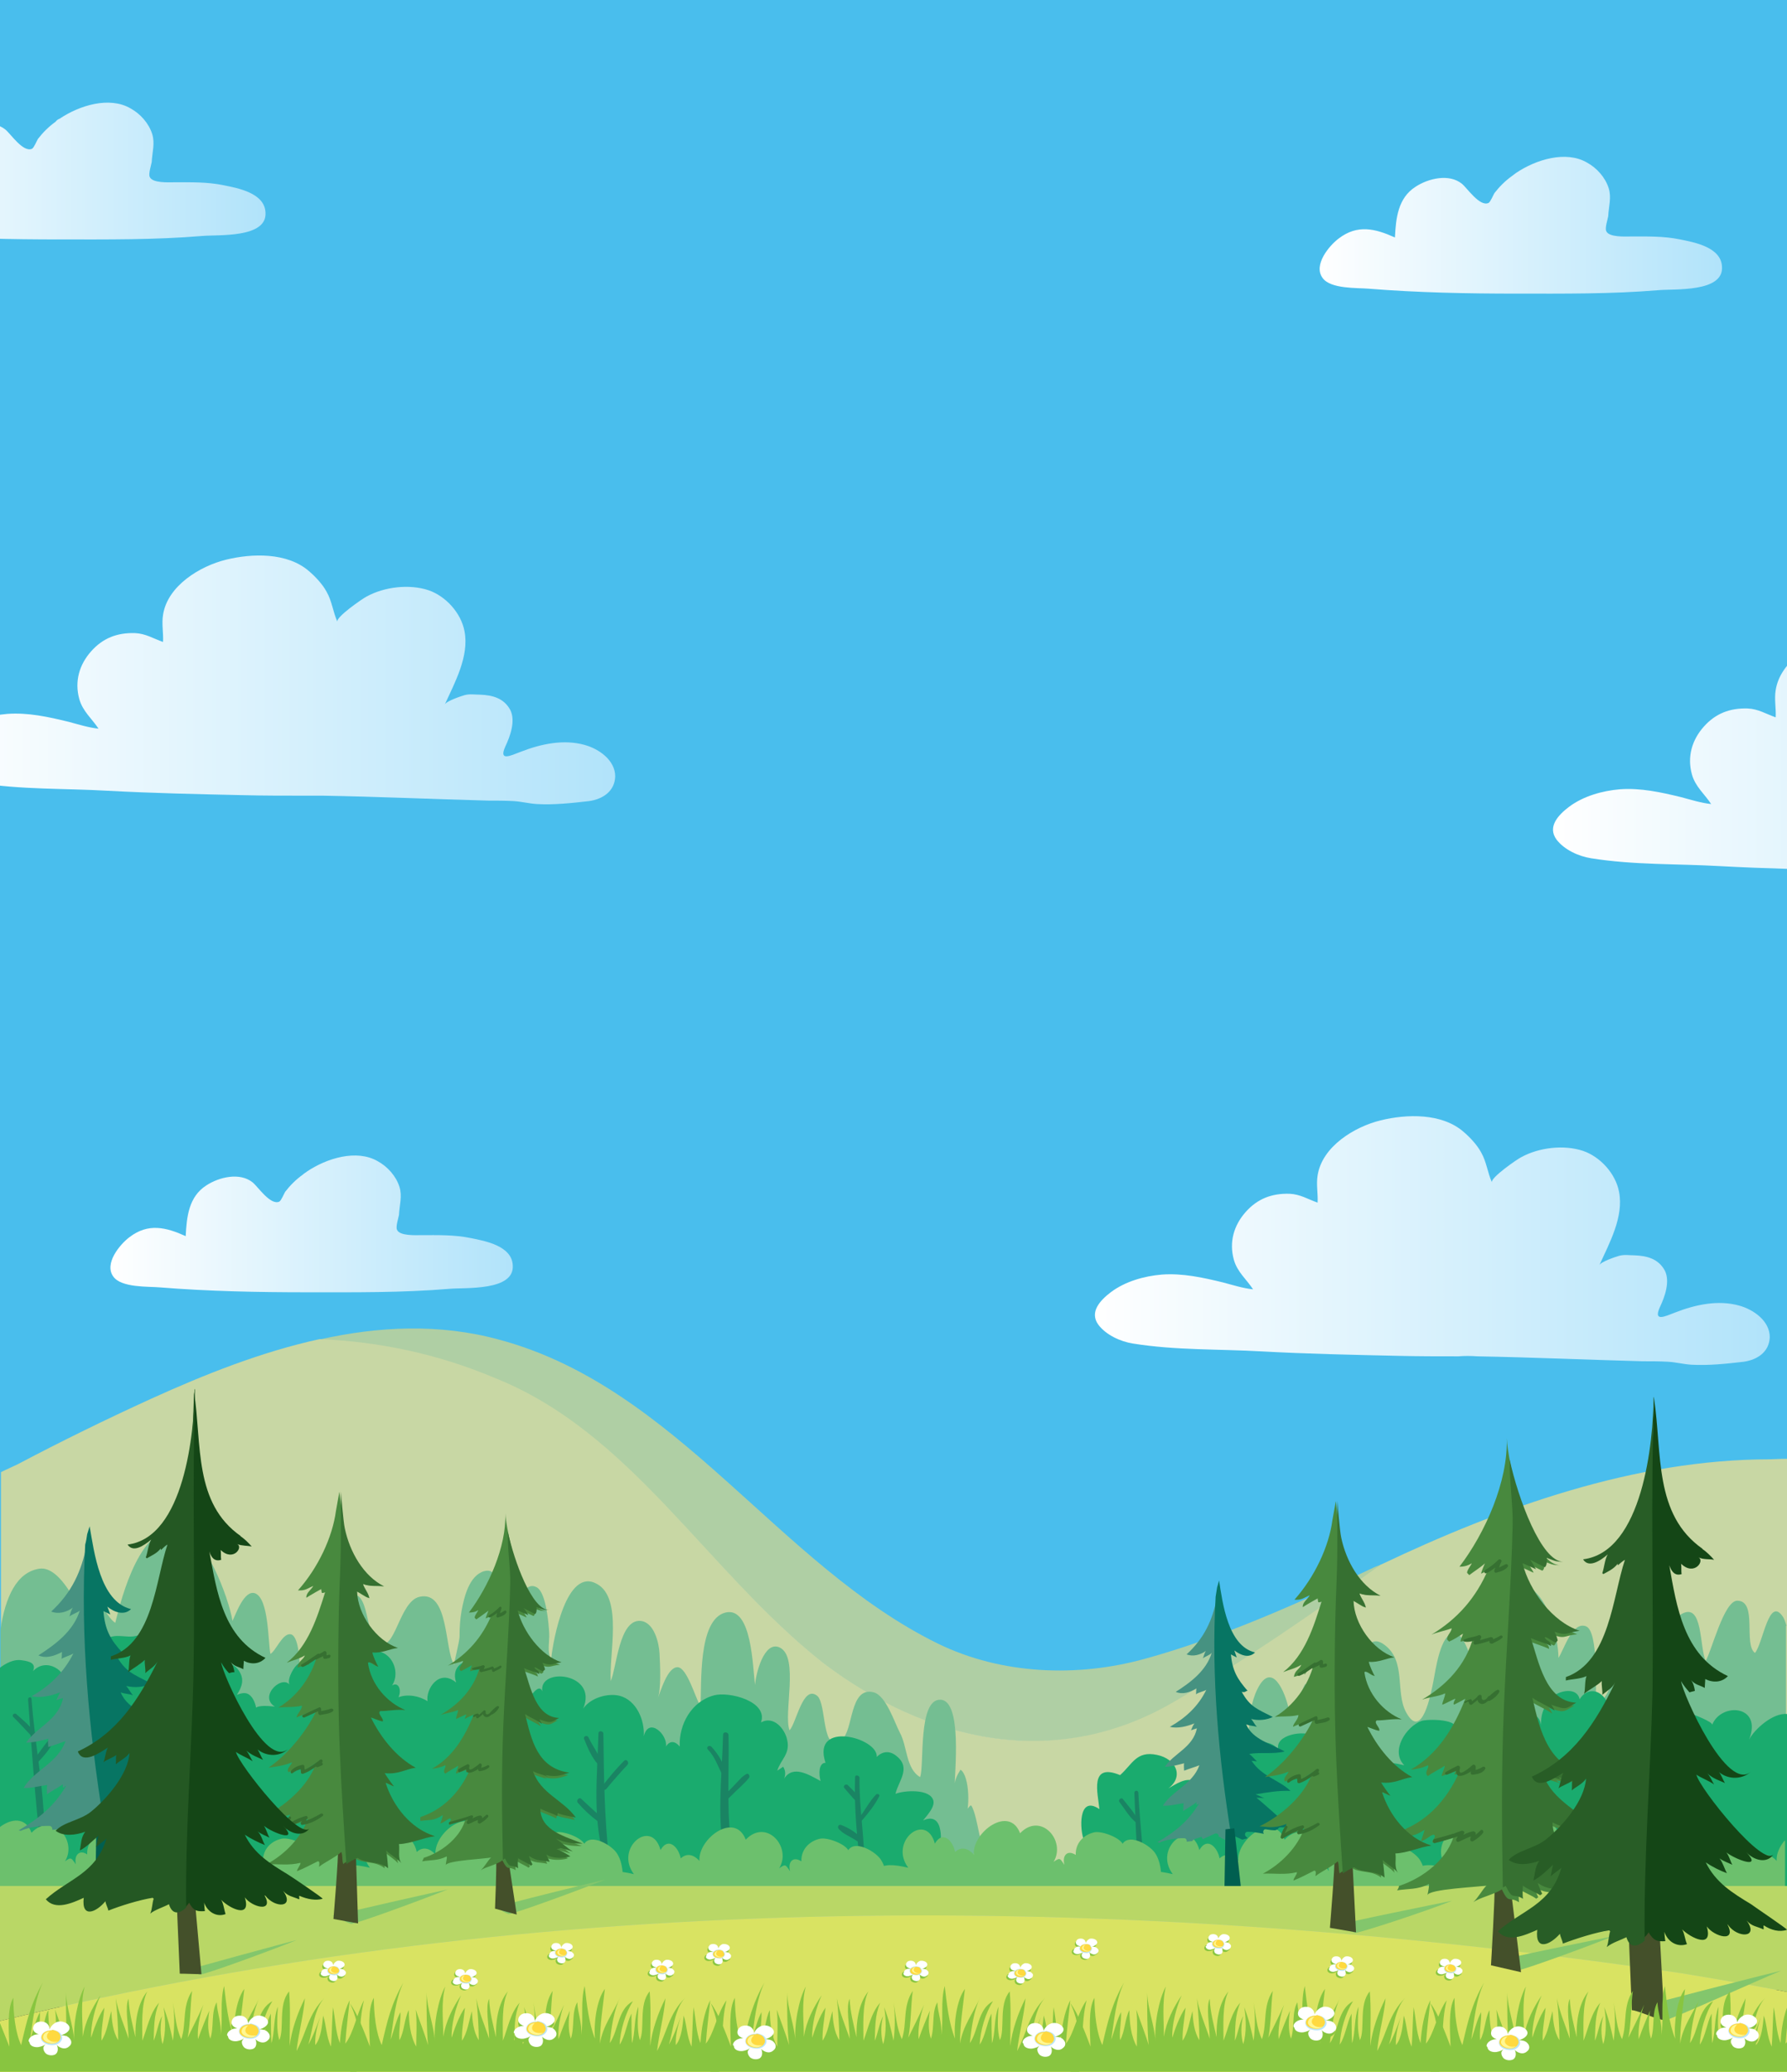 <?xml version="1.0" encoding="utf-8"?>
<!-- Generator: Adobe Illustrator 21.1.0, SVG Export Plug-In . SVG Version: 6.00 Build 0)  -->
<svg version="1.1" xmlns="http://www.w3.org/2000/svg" xmlns:xlink="http://www.w3.org/1999/xlink" x="0px" y="0px"
	 viewBox="0 0 362.8 420.6" style="enable-background:new 0 0 362.8 420.6;" xml:space="preserve">
<rect x="0" y="0" width="362.8" height="420.6" fill="#333333" stroke="none"/>
<style type="text/css">
	.st0{fill:#49BEED;}
	.st1{fill:#AFCFA4;}
	.st2{fill:#C8D7A4;}
	.st3{fill:url(#SVGID_1_);}
	.st4{fill:url(#SVGID_2_);}
	.st5{fill:url(#SVGID_3_);}
	.st6{fill:url(#SVGID_4_);}
	.st7{fill:url(#SVGID_5_);}
	.st8{fill:url(#SVGID_6_);}
	.st9{fill:#74BE92;}
	.st10{fill:#1AAB6E;}
	.st11{fill:#1A8463;}
	.st12{fill:#6CC06D;}
	.st13{fill:#D9E362;}
	.st14{fill:#B9D766;}
	.st15{fill:#83C66C;}
	.st16{fill:#469281;}
	.st17{fill:#077563;}
	.st18{fill:#005F50;}
	.st19{fill:#44502A;}
	.st20{fill:#48893E;}
	.st21{fill:#367031;}
	.st22{fill:#144616;}
	.st23{fill:#285D26;}
	.st24{fill:#245823;}
	.st25{fill:#88C540;}
	.st26{fill:#FFFFFF;}
	.st27{fill:#B9E5FB;}
	.st28{fill:#FFD940;}
	.st29{fill:#FFF791;}
</style>
<g id="Layer_7">
</g>
<g id="Layer_3">
	<rect class="st0" width="362.8" height="373.5"/>
	<path class="st1" d="M167,337.5c21,16,47.3,22.1,71.3,8.1c14.7-8.6,28.4-17.5,42.2-28.1c-0.4,0.2-1.3,0.5-1.7,0.7
		c-14.7,7-30.7,14.2-46.4,18.5c-13.7,3.8-29.1,3.2-42-3.1c-32.4-15.9-52.9-52-89.1-61.7c-12.1-3.3-24.5-2.7-36.5,0
		c12,0.5,23.9,3,35.1,7.7C128,290.5,143,318.5,167,337.5z"/>
	<path class="st2" d="M280.3,317.6c-13.6,9.7-27.3,19.3-42.1,27.9c-24,14-50,8-71.1-8c-24-19-39-47-67.1-58
		c-11.2-4.7-23.1-7.2-35.1-7.7c-11.9,2.6-23.4,7.2-34.2,12.1c-9.2,4.2-18.2,8.6-27.1,13.3c-1,0.5-2.2,1-3.4,1.6v107.7
		c0.1,0,0.2,0,0.3,0c27.4,2.5,55.7,0.5,83.2-0.4c44.3-1.4,88.6-2.9,132.9-2.9c24,0,47.8,0.1,71.7,1.7c16.1,1.1,32.3,2.3,48.4,3.1
		c7.1,0.4,18.4,1.7,23.8-4.1c0.9-1,1.7-2.2,2.3-3.4V296.1c-1.5,0-2.9,0.1-3.5,0.1C331.9,296.2,304.7,306,280.3,317.6z"/>
	<linearGradient id="SVGID_1_" gradientUnits="userSpaceOnUse" x1="22.439" y1="248.333" x2="104.099" y2="248.333">
		<stop  offset="0" style="stop-color:#FFFFFF"/>
		<stop  offset="1" style="stop-color:#B1E3FA"/>
	</linearGradient>
	<path class="st3" d="M62.3,237.8c4-2.7,10.1-4.6,14.4-2.1c2,1.1,3.7,3,4.4,5.2c0.6,1.9,0,3.7-0.1,5.7c-0.1,0.6-0.7,2.4-0.4,3
		c0.5,1.3,3.9,1.1,4.9,1.1c3.4,0,6.7-0.1,10.1,0.6c3,0.6,8.3,1.6,8.5,5.5c0.4,5.3-9.7,4.5-12.9,4.8c-9.6,0.8-19.2,0.7-28.8,0.7
		c-10,0-20.1-0.2-30-1c-2.3-0.2-7.8,0.1-9.4-2.2c-1.9-2.6,1.3-6.5,3.3-8c3.8-2.9,7.4-2,11.4-0.2c0.2-3.9,0.6-8,4.2-10.3
		c2.6-1.7,6.8-2.7,9.4-0.6c1.1,0.9,3.6,4.7,5.4,3.9c0.4-0.2,1-1.7,1.2-2c1-1.3,2.2-2.5,3.6-3.5C61.8,238.1,62.1,238,62.3,237.8z"/>
	<linearGradient id="SVGID_2_" gradientUnits="userSpaceOnUse" x1="267.914" y1="45.688" x2="349.574" y2="45.688">
		<stop  offset="0" style="stop-color:#FFFFFF"/>
		<stop  offset="1" style="stop-color:#B1E3FA"/>
	</linearGradient>
	<path class="st4" d="M307.8,35.1c4-2.7,10.1-4.6,14.4-2.1c2,1.1,3.7,3,4.4,5.2c0.6,1.9,0,3.7-0.1,5.7c-0.1,0.6-0.7,2.4-0.4,3
		c0.5,1.3,3.9,1.1,4.9,1.1c3.4,0,6.7-0.1,10.1,0.6c3,0.6,8.3,1.6,8.5,5.5c0.4,5.3-9.7,4.5-12.9,4.8c-9.6,0.8-19.2,0.7-28.8,0.7
		c-10,0-20.1-0.2-30-1c-2.3-0.2-7.8,0.1-9.4-2.2c-1.9-2.6,1.3-6.5,3.3-8c3.8-2.9,7.4-2,11.4-0.2c0.2-3.9,0.6-8,4.2-10.3
		c2.6-1.7,6.8-2.7,9.4-0.6c1.1,0.9,3.6,4.7,5.4,3.9c0.4-0.2,1-1.7,1.2-2c1-1.3,2.2-2.5,3.6-3.5C307.3,35.5,307.5,35.3,307.8,35.1z"
		/>
	<linearGradient id="SVGID_3_" gradientUnits="userSpaceOnUse" x1="-27.83" y1="34.632" x2="53.83" y2="34.632">
		<stop  offset="0" style="stop-color:#FFFFFF"/>
		<stop  offset="1" style="stop-color:#B1E3FA"/>
	</linearGradient>
	<path class="st5" d="M12.1,24.1c4-2.7,10.1-4.6,14.4-2.1c2,1.1,3.7,3,4.4,5.2c0.6,1.9,0,3.7-0.1,5.7c-0.1,0.6-0.7,2.4-0.4,3
		c0.5,1.3,3.9,1.1,4.9,1.1c3.4,0,6.7-0.1,10.1,0.6c3,0.6,8.3,1.6,8.5,5.5c0.4,5.3-9.7,4.5-12.9,4.8c-9.6,0.8-19.2,0.7-28.8,0.7
		c-10,0-20.1-0.2-30-1c-2.3-0.2-7.8,0.1-9.4-2.2c-1.9-2.6,1.3-6.5,3.3-8c3.8-2.9,7.4-2,11.4-0.2c0.2-3.9,0.6-8,4.2-10.3
		c2.6-1.7,6.8-2.7,9.4-0.6c1.1,0.9,3.6,4.7,5.4,3.9c0.4-0.2,1-1.7,1.2-2c1-1.3,2.2-2.5,3.6-3.5C11.5,24.4,11.8,24.2,12.1,24.1z"/>
	<linearGradient id="SVGID_4_" gradientUnits="userSpaceOnUse" x1="222.037" y1="251.761" x2="359.199" y2="251.761">
		<stop  offset="0" style="stop-color:#FFFFFF"/>
		<stop  offset="1" style="stop-color:#B1E3FA"/>
	</linearGradient>
	<path class="st6" d="M300,275.3c11.1,0.2,22.3,0.7,33.4,1c1.8,0,3.6,0,5.3,0.1c1.6,0.1,3.1,0.5,4.7,0.6c3.5,0.2,7.1-0.2,10.6-0.6
		c2.8-0.4,5.2-2,5.3-5c0-3.3-3.3-5.6-6.2-6.4c-4.3-1.2-8.9-0.2-13,1.4c-2.1,0.8-4.5,2-3.1-1.1c1-2.1,2.1-5.2,1-7.4
		c-1.3-2.4-3.6-3-6.1-3.1c-1.1,0-2.1-0.2-3.2,0.1c-0.7,0.2-3.7,1.2-4,1.9c2-4.4,5-9.8,4-14.9c-0.7-3.7-3.8-7.1-7.3-8.3
		c-3.9-1.3-9-0.7-12.6,1.3c-0.8,0.4-6.3,4.2-5.9,5.1c-0.9-2-1.1-4.2-2.2-6.1c-0.8-1.5-2.3-3.1-3.6-4.2c-4.4-3.8-11.5-3.6-16.8-2.3
		c-5.3,1.3-11.9,5.3-12.8,11.2c-0.3,1.8,0.1,3.7,0,5.5c-2-0.7-3.5-1.7-5.7-1.8c-3.6-0.1-6.5,1-8.9,3.7c-2.4,2.7-3.4,6.1-2.4,9.7
		c0.7,2.5,2.6,4,3.9,6c-2-0.2-4.2-0.9-6.1-1.4c-4.1-1-8.2-1.9-12.4-1.6c-3.6,0.3-7.5,1.4-10.4,3.6c-2.1,1.6-4.4,4-2.5,6.6
		c1.6,2.1,4.5,3.4,7,3.8c8.7,1.4,17.5,1.1,26.2,1.6c9.2,0.5,18.5,0.7,27.7,0.9c4.1,0.1,8.1,0.1,12.2,0.1
		C297.2,275.2,298.6,275.2,300,275.3z"/>
	<linearGradient id="SVGID_5_" gradientUnits="userSpaceOnUse" x1="-12.328" y1="138.022" x2="124.834" y2="138.022">
		<stop  offset="0" style="stop-color:#FFFFFF"/>
		<stop  offset="1" style="stop-color:#B1E3FA"/>
	</linearGradient>
	<path class="st7" d="M65.6,161.5c11.1,0.2,22.3,0.7,33.4,1c1.8,0,3.6,0,5.3,0.1c1.6,0.1,3.1,0.5,4.7,0.6c3.5,0.2,7.1-0.2,10.6-0.6
		c2.8-0.4,5.2-2,5.3-5c0-3.3-3.3-5.6-6.2-6.4c-4.3-1.2-8.9-0.2-13,1.4c-2.1,0.8-4.5,2-3.1-1.1c1-2.1,2.1-5.2,1-7.4
		c-1.3-2.4-3.6-3-6.1-3.1c-1.1,0-2.1-0.2-3.2,0.1c-0.7,0.2-3.7,1.2-4,1.9c2-4.4,5-9.8,4-14.9c-0.7-3.7-3.8-7.1-7.3-8.3
		c-3.9-1.3-9-0.7-12.6,1.3c-0.8,0.4-6.3,4.2-5.9,5.1c-0.9-2-1.1-4.2-2.2-6.1c-0.8-1.5-2.3-3.1-3.6-4.2c-4.4-3.8-11.5-3.6-16.8-2.3
		c-5.3,1.3-11.9,5.3-12.8,11.2c-0.3,1.8,0.1,3.7,0,5.5c-2-0.7-3.5-1.7-5.7-1.8c-3.6-0.1-6.5,1-8.9,3.7c-2.4,2.7-3.4,6.1-2.4,9.7
		c0.7,2.5,2.6,4,3.9,6c-2-0.2-4.2-0.9-6.1-1.4c-4.1-1-8.2-1.9-12.4-1.6c-3.6,0.3-7.5,1.4-10.4,3.6c-2.1,1.6-4.4,4-2.5,6.6
		c1.6,2.1,4.5,3.4,7,3.8c8.7,1.4,17.5,1.1,26.2,1.6c9.2,0.5,18.5,0.7,27.7,0.9c4.1,0.1,8.1,0.1,12.2,0.1
		C62.8,161.5,64.2,161.5,65.6,161.5z"/>
	<linearGradient id="SVGID_6_" gradientUnits="userSpaceOnUse" x1="315.077" y1="153.261" x2="452.238" y2="153.261">
		<stop  offset="0" style="stop-color:#FFFFFF"/>
		<stop  offset="1" style="stop-color:#B1E3FA"/>
	</linearGradient>
	<path class="st8" d="M393,176.8c11.1,0.2,22.3,0.7,33.4,1c1.8,0,3.6,0,5.3,0.1c1.6,0.1,3.1,0.5,4.7,0.6c3.5,0.2,7.1-0.2,10.6-0.6
		c2.8-0.4,5.2-2,5.3-5c0-3.3-3.3-5.6-6.2-6.4c-4.3-1.2-8.9-0.2-13,1.4c-2.1,0.8-4.5,2-3.1-1.1c1-2.1,2.1-5.2,1-7.4
		c-1.3-2.4-3.6-3-6.1-3.1c-1.1,0-2.1-0.2-3.2,0.1c-0.7,0.2-3.7,1.2-4,1.9c2-4.4,5-9.8,4-14.9c-0.7-3.7-3.8-7.1-7.3-8.3
		c-3.9-1.3-9-0.7-12.6,1.3c-0.8,0.4-6.3,4.2-5.9,5.1c-0.9-2-1.1-4.2-2.2-6.1c-0.8-1.5-2.3-3.1-3.6-4.2c-4.4-3.8-11.5-3.6-16.8-2.3
		c-5.3,1.3-11.9,5.3-12.8,11.2c-0.3,1.8,0.1,3.7,0,5.5c-2-0.7-3.5-1.7-5.7-1.8c-3.6-0.1-6.5,1-8.9,3.7c-2.4,2.7-3.4,6.1-2.4,9.7
		c0.7,2.5,2.6,4,3.9,6c-2-0.2-4.2-0.9-6.1-1.4c-4.1-1-8.2-1.9-12.4-1.6c-3.6,0.3-7.5,1.4-10.4,3.6c-2.1,1.6-4.4,4-2.5,6.6
		c1.6,2.1,4.5,3.4,7,3.8c8.7,1.4,17.5,1.1,26.2,1.6c9.2,0.5,18.5,0.7,27.7,0.9c4.1,0.1,8.1,0.1,12.2,0.1
		C390.3,176.7,391.6,176.7,393,176.8z"/>
</g>
<g id="Layer_6">
</g>
<g id="Layer_4">
	<path class="st9" d="M197.7,367.6c-0.3-0.8-0.5-1.3-0.7-1.1c-0.8,0.7-1.2,1.7-1.2,2.7c1.2-1.6,1.1-8.8-0.8-10
		c-0.7,1.1-1.3,2.3-1.2,3.7c0-3,1.6-17.6-2.8-17.9c-4.7-0.3-3.3,13.4-4.2,15.7c-2.9-1.7-2.6-6.3-4.1-9c-1.1-2.1-2.8-7.5-5.3-8.2
		c-5-1.3-4.1,7.8-6.5,9.6c-4.2,3.2-3-7.3-5-8.9c-2.9-2.3-4.2,5.5-5.6,7c-1.3-3.3,2-14.9-2-16.8c-3.2-1.5-4.9,5.5-5,7.6
		c-0.5-3.4-0.6-16-6-14.7c-5.7,1.4-4.8,14.8-5.1,19c-1-1.6-2.7-7.8-4.6-7.9c-2.1-0.1-3.5,5-4.1,6.4c0.8-1.8,0.5-7.1,0.4-9.2
		c-0.1-2.1-1.1-6.4-3.9-6.6c-4.3-0.3-4.8,9.4-6,12.2c-0.4-5.2,2.5-16.8-2.8-19.7c-6.2-3.5-8.9,11.3-9.3,15.2
		c-0.9-1.3-0.3-3.5-0.4-5.2c-0.1-1.9-0.6-8.2-2.5-9.3c-3.8-2.2-5.5,9.3-6.6,11.5c-1.4-2.5,0.8-16.2-4.1-14.8
		c-3.1,0.9-4.1,5.4-4.6,8.1c-0.3,1.7-0.4,3.4-0.4,5.2c0,0.9-1.2,5.6-1.1,5.7c-2-3.1-1-15.1-7-13.8c-4.2,0.9-5,11.5-8.3,9.3
		c-3.4-2.2-1.3-12.4-7.5-9.3c-5,2.6-4.2,13-8.5,14.6c-0.1-1.4-0.2-6.9-2-7c-1.6-0.1-2.9,3.4-4,4c-0.5-2.4-0.3-11.2-3.1-12.3
		c-2.2-0.8-3.9,4.2-4.6,5.6c-0.8-4.9-5.7-17.7-10.6-18.6c-8-1.5-11.9,13.7-13.2,19c-1.7-1.2-2.5-3.8-4.2-4.9
		c-1.1,1.5-1.5,3.4-1.5,5.2c-1.7-3.4-5.4-11.9-9.7-11.3c-4.6,0.7-6.9,5.7-7.9,12.3v30.2c0.2,0,0.4,0.1,0.6,0.1
		c0,0.7,0.5,1.1,0.4,1.9c6.2,0.9,13.1-1.3,19.3-1.6c13.6-0.7,27.5,1.3,41.1,1.9c14.7,0.7,29.5-0.2,44.3,1.3c6.7,0.7,13.3,0.8,20.1,1
		c5.4,0.2,9.3,2.4,14.2,4.5c9.1,3.8,18.8,2.7,28.2,4.8c8.1,1.8,18,3.9,26.4,2.8c2.8-0.4,4-1.8,4.3-4.7
		C198.8,372.5,198.3,369.3,197.7,367.6z"/>
	<path class="st9" d="M362.7,330c-0.2-0.7-0.4-1.3-0.7-1.8c-2.9-4.4-4,5.2-5.7,7.3c-2.4-1.7,0.6-10.6-3.6-10.6
		c-2.7,0-5.2,10.2-6.4,12.2c-1.3-2.7-0.5-12-4.9-9.5c-4.7,2.7-1.4,12.2-4,15.5c-1.3-3.3-1.6-10.4-6-7.9c-3.9,2.1-3.8,9.2-7.4,10.9
		c-0.1-2.6,0.6-15-2-16c-2.8-1.1-4.5,4.8-5.6,6.4c0-4-2.3-14.1-7.3-14.6c-6.7-0.7-6.7,12.8-9.4,16.2c-1.4-1.2-2.2-6.5-4.4-6.6
		c-2.9-0.2-3.9,7.9-4.3,9.8c-0.5,2.5-2.3,12.1-5.5,6.3c-2.3-4.1,0.1-10.5-4.5-13.8c-4.4-3.2-4.9,6.1-5.3,9
		c-0.3,2.6-0.4,13.7-5.4,11.7c-4.6-1.8-1.7-10.7-5.3-12.7c-1,1.6-1.5,4.7-3.3,5.3c-0.8-3.8-3.5-10.1-6.4-4.3
		c-2.6,5.2-1.4,12.3-2.4,18c-0.7,4.2-1.4,7.7-1,11.8c0.2,2.6,0,4.9,2.7,5.7c2.7,0.8,8.2-0.3,11.2-0.2c9.9,0.3,19.7,1.5,29.6,2
		c14.7,0.7,29.5-0.2,44.3,1.3c3.6,0.4,7.4,1.3,10.9,1.4c0.9,0,9.2-1.2,12-1.8V330z"/>
	<path class="st10" d="M190.9,371.5c-0.3-1.8-1.3-3-3.5-2c0.8-1,2.4-2.7,2.1-4c-0.6-2.5-6-2.1-7.7-1.4c0.6-2.6,3.2-5.2,0.3-7.6
		c-1.5-1.3-3-1-4.1,0.1c0.3-3.9-13.3-7.5-10.4,1.2c-1.4,0-1.4,2.3-1,3.7c-2.4-1.3-5.6-3.3-7.4-0.5c0.3-0.8,0.3-1.6-0.2-2.4
		c-0.4,0.3-0.8,0.5-1.2,0.8c0.7-2.3,2.7-3.4,2-6.3c-0.5-2.3-2.8-4.9-5.3-3.5c1.5-4.3-6.5-6.3-9.5-5.5c-4.6,1.2-7.2,5.9-7,10.4
		c-0.9-1.1-2-1.3-2.8,0c0.4-2.4-3.5-6.1-4.5-2.1c0.2-3.3-1.5-7.3-4.9-8.2c-2.4-0.6-5.9,0.4-7.4,2.6c3.1-7.3-9.1-8.5-8.3-3.5
		c-1-2.6-4.4,4.5-5,5.1c-0.2-1.7-0.5-3.7,1.2-4.6c-0.4-1-0.3-1.3-0.3-2.3c-1-1.4-3.2-3-4.2-1.5c2.3-3.7-11.4-5.4-9.2,1.5
		c-3.5-2.9-6.2,1.4-5.8,3.8c-1.7-1.1-4.1-1.5-5.9-0.8c0.7-1.5,0-3.2-1.3-2.4c1.2-1.8,0.8-4.5-0.9-6c-2.3-2-4.9-0.4-6.9,1
		c0.3-2.6-2.1-4.6-4.6-4.7c-1.1-0.1-2.3,0.2-3,1c-0.4,0.4-1.2,3.9-1.2,3.9c-1.2,0.1-1.8-0.3-2.8,0.7c-0.8,0.8-2.2,3.3-1.2,4.3
		c-1.3-2.8-6.7,1.9-3.2,4.1c-1-0.1-5.1-0.7-4.2,1.6c0.9-0.7,0.1-2.7-0.4-3.4c-0.9-1.2-1.8-1.1-3.1-0.6c1-1.6,1.6-3.1,0.4-4.9
		c-1.5-2.3-5.3-2.3-7-0.4c0.3-2.5-0.7-5.1-2.3-7c-4.1-4.9-7.2-0.9-11.4,0.3c-2.4,0.7-4.7-1-7.3,1.4c-1.6,1.6-2.2,4.5-1.5,6.6
		c-1.9-1.6-4.4,0.3-5.6,2.2c0.3-3.1-4-5.9-6.7-3c0.7-1.6-0.7-2-2.2-2.2c-1.7-0.3-3.4,0.6-4.9,1.8v40.8c0.2,0,0.4,0.1,0.6,0.1
		c0,0.7,0.5,1.1,0.4,1.9c6.2,0.9,13.1-1.3,19.3-1.6c13.6-0.7,27.5,1.3,41.1,1.9c14.7,0.7,29.5-0.2,44.3,1.3
		c15,1.5,30.2,1.1,45.3,0.2c7.7-0.4,15.4-1,23.1-1.4c5.6-0.3,14.3,0.8,16.8-6C190.9,375.1,191.2,373.1,190.9,371.5z"/>
	<path class="st10" d="M362.8,347.9c-2.9-0.3-6.7,3.2-7.7,5.2c2.8-7.1-5.7-7.6-7.5-3c0.2-0.6-3.8-2.1-4.3-2.3
		c-1.6-0.5-3-0.4-4.6-0.2c-2.5,0.3-6.1,1.2-5.9,4.4c-1.5,0-2.2,1.4-2.2,2.8c-0.2-1.2-0.8-3.1-1.7-3.9c-1-0.9-1.7-0.4-2.8-0.1
		c0.2-0.8,0.7-1.6,0.9-2.5c0.1-1.2-0.5-2.6-1.2-3.6c-1.5-2-3.8-1.9-5.1,0.2c-0.5-2.4-3.7-1.8-5.1-0.8c-1.8,1.3-2.9,3.7-2.7,6
		c-0.6-2.7-2.3-2-4.3-1.7c-1.2,0.1-2.2,0.1-3.3,0.6c-0.3,0.1-3,1.7-2.7,2c-1-1.7-2.2-1.5-3.9-1.3c-0.8,0.1-1.8-0.2-2.5,0.1
		c-1,0.5-0.5,1-0.8,1.6c1.4-2.6-5.7-2.5-6.8-2.1c-3.1,1.1-6.4,6.1-3.5,9c-1.6-0.3-4.2-1.3-4.1,1.5c-0.9-4.9-7.6-3.5-7.6,1
		c-0.9-0.8-2.1-1.4-3.3-1.4c-0.4,0-2.8,0.2-3,0.4c2.9-2.3,3.6-5.8-0.7-7.6c-2.5-1.1-8.4,0.3-6.6,3.5c-1.1-2.8-5.5-2.5-7.5-0.6
		c-2.1,2.1-1.7,5.7-0.5,8c-3.3-2.6-5.7,0.3-3.6,3.3c-1.1-1.7-3.4-3.7-4.8-1.7c0.4-1,0.2-2.4-0.9-3.1c-1.6-1-3.9,0.6-5.3,1.4
		c3.2-2.4,1.6-6-2.3-6.8c-4.2-0.9-5,1.9-7.5,4.1c-6.3-2.6-4.5,3.7-4.2,6.9c-4.4-3-4,4.4-3.1,6.4c1.7,4,3.8,7.3,8.2,7.6
		c5.9,0.4,11.9,0.4,17.9,0.2c13.3-0.4,26.5-1.9,39.8-2.5c14.3-0.6,28.9,0.9,43,2.4c11.2,1.2,22.9,1.4,33.9,3.9V347.9z"/>
</g>
<g id="Layer_5">
	<g>
		<g>
			<path class="st11" d="M146.8,352.1c-0.2,8.5-1.5,18.1,0.7,26.5c0.1,0.6,1.1,0.6,1.1,0c-0.1-4.2-0.7-8.3-0.7-12.5
				c-0.1-4.6,0.1-9.2,0-13.9C147.9,351.5,146.8,351.4,146.8,352.1L146.8,352.1z"/>
		</g>
	</g>
	<g>
		<g>
			<path class="st11" d="M143.7,355.1c1.5,1.5,2,3.4,3,5.2c0.2,0.4,0.8,0.2,0.7-0.2c-0.3-2-1.6-4.1-3-5.6
				C143.9,354.1,143.3,354.7,143.7,355.1L143.7,355.1z"/>
		</g>
	</g>
	<g>
		<g>
			<path class="st11" d="M147.7,365.2c0.8-0.7,1.5-1.5,2.3-2.2c0.7-0.7,1.5-1.4,2.1-2.2c0.2-0.4-0.2-1-0.6-0.7
				c-0.9,0.5-1.5,1.3-2.2,2c-0.7,0.8-1.5,1.5-2.2,2.3C146.5,364.9,147.2,365.7,147.7,365.2L147.7,365.2z"/>
		</g>
	</g>
	<g>
		<g>
			<path class="st11" d="M121.5,351.8c-0.2,8.4-1.4,18.1,1.5,26.2c0.1,0.4,0.8,0.2,0.7-0.2c-1-8.7-1.1-17.2-1.2-25.9
				C122.5,351.3,121.5,351.2,121.5,351.8L121.5,351.8z"/>
		</g>
	</g>
	<g>
		<g>
			<path class="st11" d="M118.6,353c0.7,1.7,1.5,3.7,2.8,5.1c0.3,0.4,0.8,0,0.7-0.4c-0.6-1.8-1.8-3.3-2.6-5
				C119.2,352,118.3,352.5,118.6,353L118.6,353z"/>
		</g>
	</g>
	<g>
		<g>
			<path class="st11" d="M123.1,363.1c1.4-1.7,2.8-3.3,4.3-4.9c0.4-0.5-0.2-1.3-0.7-0.8c-1.6,1.6-3,3.3-4.4,5.1
				C121.8,363.1,122.7,363.6,123.1,363.1L123.1,363.1z"/>
		</g>
	</g>
	<g>
		<g>
			<path class="st11" d="M122,368.7c-1.4-1.1-2.7-2.4-4-3.6c-0.4-0.4-1.1,0.3-0.7,0.8c1.2,1.4,2.6,2.7,4.1,3.8
				C121.9,370.1,122.6,369.1,122,368.7L122,368.7z"/>
		</g>
	</g>
	<g>
		<g>
			<path class="st11" d="M230.3,363.9c0.3,6.1,0.3,12.3,1.4,18.3c0.1,0.4,0.7,0.4,0.7,0c-0.2-6.1-1-12.3-1.3-18.4
				C231,363.3,230.3,363.4,230.3,363.9L230.3,363.9z"/>
		</g>
	</g>
	<g>
		<g>
			<path class="st11" d="M227.3,365.8c1,1.3,1.9,2.9,3.2,4c0.3,0.2,0.6-0.1,0.5-0.4c-0.7-1.5-1.9-2.8-3-4.2
				C227.7,364.7,226.9,365.3,227.3,365.8L227.3,365.8z"/>
		</g>
	</g>
	<g>
		<g>
			<path class="st11" d="M173.6,360.7c-0.2,6.3,0.4,12.7,1.2,18.9c0.1,0.4,0.7,0.4,0.7,0c0.1-6.3-1.1-12.5-1-18.8
				C174.4,360.3,173.6,360.2,173.6,360.7L173.6,360.7z"/>
		</g>
	</g>
	<g>
		<g>
			<path class="st11" d="M171.4,362.9c0.8,0.9,1.5,1.8,2.3,2.6c0.2,0.2,0.6,0.1,0.6-0.3c-0.3-1.3-1.4-2-2.2-2.9
				C171.7,362,171.1,362.5,171.4,362.9L171.4,362.9z"/>
		</g>
	</g>
	<g>
		<g>
			<path class="st11" d="M175,369.5c1.3-1.5,2.6-3.1,3.5-4.9c0.2-0.3-0.3-0.6-0.6-0.4c-1.4,1.4-2.3,3.3-3.5,4.8
				C174,369.5,174.6,369.9,175,369.5L175,369.5z"/>
		</g>
	</g>
	<g>
		<g>
			<path class="st11" d="M174.7,372.9c-1.1-1.1-2.6-2-4-2.5c-0.4-0.1-0.7,0.3-0.5,0.7c0.9,1.2,2.6,1.7,3.8,2.6
				C174.5,374,175.1,373.3,174.7,372.9L174.7,372.9z"/>
		</g>
	</g>
	<g>
		<g>
			<path class="st11" d="M5.7,344.9c0.7,9.9,1.4,19.8,2.5,29.6c0,0.5,0.8,0.4,0.8,0c0.3-9.9-1.9-19.8-2.6-29.7
				C6.3,344.3,5.7,344.5,5.7,344.9L5.7,344.9z"/>
		</g>
	</g>
	<g>
		<g>
			<path class="st11" d="M2.7,348.5c1.3,1.3,2.6,2.7,3.9,4.1c0.3,0.3,0.7,0,0.6-0.4c-0.8-1.8-2.4-2.9-3.8-4.2
				C3,347.5,2.3,348.1,2.7,348.5L2.7,348.5z"/>
		</g>
	</g>
	<g>
		<g>
			<path class="st11" d="M7.7,357.7c1.2-1.3,2.5-2.7,3.2-4.4c0.2-0.4-0.4-0.7-0.6-0.5c-1.3,1.2-2.1,2.8-3.3,4.1
				C6.6,357.4,7.3,358.1,7.7,357.7L7.7,357.7z"/>
		</g>
	</g>
</g>
<g id="Layer_2">
	<path class="st12" d="M80.5,374.2c1.6-2.8,3.7-0.5,4.1,1.7c1.3-1.2,2.7-0.7,3.8,0.5c-0.3-4.5,7.2-10.1,9.4-4.3
		c4.2-4.4,9.4,1.5,6.8,5.8c1.4-1,1.3-0.6,2.2,0.6c-0.5-1.9,0.6-3.1,2.3-2c-0.1-2.3,1.5-4.1,3.8-4.6c2-0.4,7.6,2.1,5.3,3.6
		c0.5-4.1,5.7-1.3,7,0.6c1.8,2.7,1,6.2,1.6,9c-9.4,2.9-21.2,0.7-30.9,0.7c-8.8,0-17,0.1-25.6-0.4c-3.1-6.2-1.5-7.8,4.8-6.3
		C71.1,373.8,78.7,367.6,80.5,374.2"/>
	<path class="st12" d="M33.8,376.1c-1.1-1.7-5.2-4-6.6-1.9c-0.7-1.4-4.2-2.7-5.7-2.4c-2.3,0.5-3.9,2.2-3.8,4.6
		c-1.6-1.1-2.7,0.2-2.3,2c-0.9-1.2-0.9-1.6-2.2-0.6c2.6-4.3-2.6-10.2-6.8-5.8c-1.2-3.3-4.2-2.9-6.5-1.1v14.9c1.5,0,3,0,4.5,0
		c9.7,0,21.6,2.1,30.9-0.7C34.8,382.2,35.6,378.8,33.8,376.1z"/>
	<path class="st12" d="M24.8,375.5c1.6-2.8,3.7-0.5,4.1,1.7c1.3-1.2,2.7-0.7,3.8,0.5c-0.3-4.5,7.2-10.1,9.4-4.3
		c4.2-4.4,9.4,1.5,6.8,5.8c1.4-1,1.3-0.6,2.2,0.6c-0.5-1.9,0.6-3.1,2.3-2c-0.1-2.3,1.5-4.1,3.8-4.6c2-0.4,7.6,2.1,5.3,3.6
		c0.5-4.1,5.7-1.3,7,0.6c1.8,2.7,1,6.2,1.6,9c-9.4,2.9-21.2,0.7-30.9,0.7c-8.8,0-17,0.1-25.6-0.4c-3.1-6.2-1.5-7.8,4.8-6.3
		C15.4,375.1,23,368.9,24.8,375.5"/>
	<path class="st12" d="M189.8,374.2c1.6-2.8,3.7-0.5,4.1,1.7c1.3-1.2,2.7-0.7,3.8,0.5c-0.3-4.5,7.2-10.1,9.4-4.3
		c4.2-4.4,9.4,1.5,6.8,5.8c1.4-1,1.3-0.6,2.2,0.6c-0.5-1.9,0.6-3.1,2.3-2c-0.1-2.3,1.5-4.1,3.8-4.6c2-0.4,7.6,2.1,5.3,3.6
		c0.5-4.1,5.7-1.3,7,0.6c1.8,2.7,1,6.2,1.6,9c-9.4,2.9-21.2,0.7-30.9,0.7c-8.8,0-17,0.1-25.6-0.4c-3.1-6.2-1.5-7.8,4.8-6.3
		C180.4,373.8,188,367.6,189.8,374.2"/>
	<path class="st12" d="M134.1,375.5c1.6-2.8,3.7-0.5,4.1,1.7c1.3-1.2,2.7-0.7,3.8,0.5c-0.3-4.5,7.2-10.1,9.4-4.3
		c4.2-4.4,9.4,1.5,6.8,5.8c1.4-1,1.3-0.6,2.2,0.6c-0.5-1.9,0.6-3.1,2.3-2c-0.1-2.3,1.5-4.1,3.8-4.6c2-0.4,7.6,2.1,5.3,3.6
		c0.5-4.1,5.7-1.3,7,0.6c1.8,2.7,1,6.2,1.6,9c-9.4,2.9-21.2,0.7-30.9,0.7c-8.8,0-17,0.1-25.6-0.4c-3.1-6.2-1.5-7.8,4.8-6.3
		C124.7,375.1,132.3,368.9,134.1,375.5"/>
	<path class="st12" d="M299.1,374.2c1.6-2.8,3.7-0.5,4.1,1.7c1.3-1.2,2.7-0.7,3.8,0.5c-0.3-4.5,7.2-10.1,9.4-4.3
		c4.2-4.4,9.4,1.5,6.8,5.8c1.4-1,1.3-0.6,2.2,0.6c-0.5-1.9,0.6-3.1,2.3-2c-0.1-2.3,1.5-4.1,3.8-4.6c2-0.4,7.6,2.1,5.3,3.6
		c0.5-4.1,5.7-1.3,7,0.6c1.8,2.7,1,6.2,1.6,9c-9.4,2.9-21.2,0.7-30.9,0.7c-8.8,0-17,0.1-25.6-0.4c-3.1-6.2-1.5-7.8,4.8-6.3
		C289.7,373.8,297.3,367.6,299.1,374.2"/>
	<path class="st12" d="M243.5,375.5c1.6-2.8,3.7-0.5,4.1,1.7c1.3-1.2,2.7-0.7,3.8,0.5c-0.3-4.5,7.2-10.1,9.4-4.3
		c4.2-4.4,9.4,1.5,6.8,5.8c1.4-1,1.3-0.6,2.2,0.6c-0.5-1.9,0.6-3.1,2.3-2c-0.1-2.3,1.5-4.1,3.8-4.6c2-0.4,7.6,2.1,5.3,3.6
		c0.5-4.1,5.7-1.3,7,0.6c1.8,2.7,1,6.2,1.6,9c-9.4,2.9-21.2,0.7-30.9,0.7c-8.8,0-17,0.1-25.6-0.4c-3.1-6.2-1.5-7.8,4.8-6.3
		C234.1,375.1,241.7,368.9,243.5,375.5"/>
	<path class="st12" d="M362.3,373.6c-1,1.2-1.7,2.7-1.6,4.1c-1.1-1.2-2.5-1.7-3.8-0.5c-0.5-2.2-2.5-4.5-4.1-1.7
		c-1.8-6.6-9.4-0.4-5.4,5c-6.3-1.5-7.9,0.1-4.8,6.3c6.7,0.4,13.1,0.4,19.8,0.4V373.6z"/>
</g>
<g id="Layer_1">
	<path class="st13" d="M341.3,400.5c-114.7-16.8-231-17.2-341.3,9.7v10.4h362.8v-16.3C355.7,402.9,348.5,401.7,341.3,400.5z"/>
	<path class="st14" d="M341.3,400.5c7.2,1.2,14.4,2.4,21.5,3.8v-21.5H0v27.4C110.3,383.3,226.6,383.7,341.3,400.5z"/>
	<path class="st15" d="M40.6,400.8C40.7,400.8,40.7,400.8,40.6,400.8c1.6-0.2,14.6-5,19.6-7c-1,0.2-22.3,6-23.7,6.5
		C38.2,400.9,38.9,400.2,40.6,400.8z"/>
	<path class="st15" d="M71.3,390.5C71.3,390.5,71.4,390.5,71.3,390.5c1.6-0.2,14.6-5,19.6-7c-1,0.2-22,4.9-23.4,5.4
		C69.2,389.4,69.6,389.9,71.3,390.5z"/>
	<path class="st15" d="M103.3,388.5C103.3,388.5,103.4,388.5,103.3,388.5c1.6-0.2,14.6-5,19.6-7c-1,0.2-21,5.1-22.4,5.7
		C102.2,387.7,101.6,387.9,103.3,388.5z"/>
	<path class="st15" d="M275.1,392.3c0,0,0.2,0,0.2,0c1.5-0.2,14.6-4.5,19.5-6.5c-1,0.2-23.4,4.7-24.7,5.3
		C271.8,391.6,273.4,391.7,275.1,392.3z"/>
	<path class="st15" d="M307.9,400C307.9,400,307.9,400,307.9,400c1.6-0.2,14.7-5,19.6-7c-1,0.2-23.4,4.7-24.7,5.3
		C304.4,398.8,306.2,399.4,307.9,400z"/>
	<path class="st15" d="M336.4,409.6c0,0,1.5,0.4,1.5,0.5c1.5-0.2,18.8-8.1,23.7-10.1c-1,0.2-29,7.3-30.4,7.9
		C333,408.4,334.7,409,336.4,409.6z"/>
	<g>
		<path class="st16" d="M250.3,372.9c-2.6-16.2-4.2-32.5-3.2-48.8c-0.9,4.7-2.6,8.4-6.2,11.7c1.3,0.5,2.8,0.1,3.9-0.7
			c-0.3,0.5-0.4,1.1-0.6,1.5c0.5-0.4,1.3-0.6,1.8-1.1c0,0,0,0,0,0c0-0.1,0.1-0.1,0,0c0,0,0,0,0,0c-1.1,3.6-4.3,6-7.3,7.9
			c1.4,0.6,2.9,0.1,4.2-0.7c-0.1,0.4,0,0.8-0.1,1.2c0.5-0.4,1.6-0.6,2.1-0.9c-1.6,3.3-4.2,5.7-7.4,7.5c1.6,0.4,3.5-0.1,5-0.7
			c-0.3,0.4-0.5,0.9-0.7,1.4c0.3-0.1,0.8-0.3,1.2-0.4c-0.8,3.9-4.6,5-6.5,7.8c1.3,0,2.7-0.4,3.9-0.7c-0.1,0.4,0,1.1,0,1.5
			c1-0.4,2.1-0.7,3.1-1.1c-1.4,3.9-5.6,5.2-7.4,8.2c1.3,0.1,2.8-0.3,4.2-0.5c-0.1,0.5,0,1.3-0.1,1.6c0.8-0.6,1.9-1.1,2.7-1.8
			c0.1,0.1-0.1,0.4,0,0.5c0.2,0.1,0.4-0.3,0.5-0.2c-2.1,3.5-4.8,5.7-8.4,7.8c0.1,0,0.2,0.1,0.4,0.1c1.6-0.7,3.4-0.9,5-0.9
			c0.4,0,0.6,0.4,0.5,0.7c0.4,0,0.8-0.1,1.1-0.1c0.5-0.6,1.4-0.6,1.9-0.9c0.1,0.2,0.2,0.4,0.3,0.5c0.8-0.4,1.6-0.7,2.4-1.1
			c0.5-0.2,0.9,0.1,0.8,0.6c0,0,0,0,0,0c0.1,0,0.2,0,0.3,0.1c0.3,0.2,1.1,0.6,1.8,0.9c0.3,0,0.7-0.1,1-0.2c0-0.1-0.1-0.1-0.1-0.2
			C250,373.3,250.1,373,250.3,372.9z"/>
		<path class="st17" d="M250.9,372.8c0.4,0.2,0.9,0.4,1.3,0.6c0.4-0.1,0.7-0.2,1.1-0.3c-0.1-0.1-0.2-0.2-0.3-0.3
			c-0.4-0.3-0.3-1,0.3-1c1.1,0,2.2,0.2,3.2,0.4c0,0,0.1,0,0.1,0c-0.3-0.3-0.1-1,0.4-0.9c0.6,0.1,1.2,0.2,1.9,0.2
			c0.2-0.1,0.3-0.1,0.5-0.2c0.1-0.2,0.3-0.4,0.5-0.4c0.2,0,0.5,0,0.7,0c0.4-0.1,0.7-0.3,0.9-0.3c-0.5-0.6-6.2-5.6-6.4-5.7
			c0.5,0,1.1,0,1.6,0.1c-0.5-0.2-1.2-0.6-1.8-0.8c0,0,0,0,0,0c-0.1,0-0.1,0,0,0c0,0,0,0,0,0c2.4-0.4,4.7-0.8,7.1-0.7
			c-2.3-2.2-5.8-2.9-7.9-6.1c0.3,0,0.7,0.1,1.1,0.1c-0.4-0.3-1.1-1.2-1.6-1.5c2.4-0.4,4.9,0.1,7.2-0.5c-2.6-1.5-6.5-2.4-7.8-5.5
			c0.7,0.3,1.6,0.3,2.2,0.5c-0.4-0.3-0.8-1.2-1.2-1.6c1.5,0.4,3.2,0.2,4.4-0.4c-3.1-1.6-4.6-2-6.3-5.1c0.8,0.2,0.7-0.2,1.2-0.2
			c-2.1-2.4-3.1-4.1-3.4-7.4c0.4,0.2,0.9,0.5,1.2,0.6c-0.2-0.4-0.3-0.9-0.5-1.4c1.2,0.9,2.9,1.7,4.2,0.4c-5.5-1.3-6.6-10.1-7.3-14.6
			l-0.4,1.4c-0.1,0.6-0.2,1.3-0.3,1.9c-0.9,16.2,0.6,32.6,3.2,48.8C250.5,372.8,250.7,372.7,250.9,372.8z"/>
		<polyline class="st18" points="248.8,371.3 248.6,382.8 251.9,382.8 250.6,371.1 		"/>
	</g>
	<g>
		<path class="st19" d="M303.4,383.2c0.2,0.7-0.7,15.7-0.7,15.7l6.1,1.4l-2.2-17.9"/>
		<path class="st20" d="M316.8,317.7c-6.3,0-10.8-21.6-10.9-25.8c0.3,8.8-4.4,19.3-9.6,26.1c0.9,0,1.7-0.2,2.5-0.7
			c0,0.2-1.2,1.7-0.9,2c0.1,0.1,0.2,0.2,0.4,0.4c0.9-0.7,2.2-1.5,3.2-2.4c0-0.1-0.8,1.8-0.8,2.1c0,0,1.7-0.7,1.5-1
			c-2.5,5.9-6.3,10.2-11.6,13.4c1.1-0.5,2.8-0.8,4.1-1.3c0,0.8-1,1.4-0.9,2.3c0.1,0.1,0.2,0.2,0.4,0.4c1.1-0.5,1.7-0.9,2.8-1.6
			c0.1-0.1,0.1-0.1,0,0c0.1,0-0.7,1.6-0.4,1.6c0.1,0,2.7-0.7,2.7-0.7c0-0.2,0-0.3-0.2-0.2c-1.5,5.7-5.5,9.8-10.4,12.7
			c1.5-0.6,3.2-0.6,4.7-1.3c0,0.7-0.5,1.5-0.6,2.3c0.5-0.1,2.4-1.2,2.7-1.2c0,0-0.6,1-0.3,1.2c0.6-0.3,1.6-0.8,2.3-1.2
			c-2.3,5.8-5.5,11.2-11.1,14.4c1.3-0.2,2-0.2,3.5-0.9c0.4,0.4-0.9,1.5,0,2.2c0.7-0.6,2.9-1.7,3.4-2.1c0.1,0.4-0.6,1.5-0.6,2.1
			c0.2-0.1,2.8-1,2.9-1c0,0-0.5,0.6-0.2,0.7c0.1,0.1,0.8-0.6,0.9-0.6c-2.6,5.9-6.9,10.5-13,12.4c-0.1-0.1-0.1,1.1,0,1
			c2.1-0.4,3.4,0.1,5.9-1.6c0,0.3-0.6,1.9-0.7,2.3c0.9-0.1,1.9-1.3,2.6-1.3c0.7,0.4-0.6,1.2-0.2,1.6c1.3-0.7,3-1,4.4-1.9
			c-1.2,5.1-6.3,9.1-11.3,10.7c0.1,0.1-0.3,0.9-0.4,0.9c2.3-0.4,4.2-0.1,6.5-1.3c0.1,0.5-0.2,1.7-0.3,2.3c0.1-1.3,10.8-1.7,12-2
			c-0.9,0.9-1.7,2.5-2.7,3.4c1.4-1,4.1-1.5,5.8-2.6c1.5,3.1,1.4,1.3,3.5,2.6c-0.1-0.4-0.1-2.2,0-2.6c-0.2-0.2-0.2-0.3-0.2-0.2
			c1.1,0.8,3,1.5,3.7,2.1c0.1-0.1,0.2-0.2,0.4-0.3c-0.1-0.2-0.9-2-0.9-2.2c2.2,1.5,3.4,1,5.4,1.5c0,0-0.9-2-0.9-1.9
			c1.7,1.2,4.7,1.1,6.4,0.6c-1.1-0.8-2.4-1.5-3.7-2c0.2,0.1,1.2-0.1,0.9-0.3c-0.2-0.1,2.4,0.7,3.4,0.9c-1.3-0.9-2.7-2.4-4.1-3.3
			c2.6,1.2,4.5,1.3,7.1,1.3c-4.5-1.8-11.2-3.4-11.2-9.3c1.1,0.6,3.3,1.3,4.4,2c0.1-0.2,0.1-0.4,0.1-0.7c0-0.3-0.1-0.3-0.3-0.3
			c1.6,0.8,3.2,0.8,5.1,1.3c-3.4-4.7-9.3-6.2-11.3-12.2c1.4,0.8,2.9,1,4.1,1.5c-0.1-0.1-1.2-0.7-0.7-0.6c2.8,0.6,3.8,0.2,6.2-0.7
			c-8.4-1.2-10.1-8.6-11.7-15.5c1.4,1,3.3,1.7,4.5,2.6c0.2,0.2-0.8-1.7-1-1.3c-0.2,0-0.3-0.1-0.4-0.2c0.1,0.1,0.2,0.2,0.4,0.2
			c3.4,1.2,3.1,1.1,5.5-0.3c-6.2-0.3-7.6-8.3-9.2-13.1c1.1,0.5,3.2,1.1,4.1,1.6c-0.1-1.3-0.9-0.8-1.3-1.8c-0.1-0.1-0.1-0.1,0,0
			c0.5-0.1,1.7,1,2.3,1.1c0.1-0.1,0.2-0.2,0.3-0.4c0.3,0.3-0.7-2.6-0.9-1.9c2.9,1.1,2.5,0.3,5.3,0c-5.6-1.8-10.2-8.2-11.6-13.7
			c0.1,0,2.5,1.1,2.7,1.2c0.3,0.2-1.3-2.3-1.3-2c0.9,0.5,2.2,1.2,3.1,1.6c0.6-0.2,0.5-2,0.3-1.9
			C314.8,317.4,315.1,317.7,316.8,317.7z"/>
		<path class="st21" d="M319.3,377.9c2.6,1.2,4.5,1.3,7.1,1.3c-4.5-1.8-11.2-3.4-11.2-9.3c1.1,0.6,3.3,1.3,4.4,2
			c0.1-0.2,0.1-0.4,0.1-0.7c0-0.1,0-0.1,0-0.2c1.5,0.7,3,0.7,4.8,1.1c-3.4-4.7-9.3-6.2-11.3-12.2c1.4,0.8,2.9,1,4.1,1.5
			c-0.1-0.1-1.2-0.7-0.7-0.6c2.8,0.6,3.8,0.2,6.2-0.7c-8.4-1.2-10.1-8.6-11.7-15.5c1.4,1,3.3,1.7,4.5,2.6c0.1,0.1-0.3-0.8-0.7-1.2
			c3.1,1.1,2.9,0.9,5.1-0.4c-6.2-0.3-7.6-8.3-9.2-13.1c1.1,0.5,3.2,1.1,4.1,1.6c-0.1-1.3-0.9-0.8-1.3-1.8c0.5-0.1,1.7,1,2.3,1.1
			c0.1-0.1,0.2-0.2,0.3-0.4c0.2,0.2-0.3-1.3-0.6-1.8c2.6,0.9,2.3,0.2,5.1-0.2c-5.6-1.8-10.2-8.2-11.6-13.7c0.1,0,2.5,1.1,2.7,1.2
			c0.2,0.2-0.8-1.4-1.1-1.9c0.9,0.5,2.1,1.1,2.9,1.5c0.5-0.2,0.5-1.6,0.4-1.9c1.4,0.5,1.7,0.8,3.4,0.8c-4.5,0-9.2-12.9-10.9-20.7
			c-0.1,3.9,0.7,9.5,0.6,13.2c-0.3,12.6-1.3,25.1-1.8,37.7c-0.5,12-0.4,23.9-0.2,35.9c0.2-0.1,0.4-0.2,0.6-0.3
			c1.5,3.1,1.4,1.3,3.5,2.6c-0.1-0.4-0.1-2.2,0-2.6c-0.1,0-0.1-0.1-0.1-0.1c1.1,0.8,2.9,1.5,3.6,2c0.1-0.1,0.2-0.2,0.4-0.3
			c-0.1-0.2-0.9-2-0.9-2.2c2.2,1.5,3.4,1,5.4,1.5c0,0-0.9-2-0.9-1.9c1.7,1.2,4.7,1.1,6.4,0.6c-1.1-0.8-2.4-1.5-3.7-2
			c0.2,0.1,1.2-0.1,0.9-0.3c-0.2-0.1,2.4,0.7,3.4,0.9C322,380.2,320.6,378.7,319.3,377.9z M314.2,346c-0.1,0-0.1-0.1-0.2-0.1
			C314.1,345.9,314.1,346,314.2,346z"/>
		<g>
			<g>
				<path class="st21" d="M297.6,345.6c0.3-0.2,0.5-0.3,0.8-0.3c-0.1-0.1-0.2-0.2-0.3-0.2c0,0.2,0.1,0.5,0.2,0.7
					c0,0.2,0.3,0.3,0.5,0.2c0.6-0.5,1.3-1,1.8-1.6c-0.2-0.1-0.4-0.1-0.6-0.2c-0.1,0.7-0.1,1.3,0.6,1.6c0.7,0.3,1.4-0.5,1.9-0.9
					c-0.2-0.1-0.4-0.2-0.6-0.3c0,0.1,0,0.1,0,0.2c0,0.3,0.3,0.6,0.6,0.4c0.7-0.4,1.5-1,1.9-1.8c0.1-0.3-0.2-0.5-0.4-0.4
					c-0.7,0.3-1.3,1-1.9,1.5c0.2,0.1,0.4,0.2,0.7,0.2c0-0.1,0-0.1,0-0.2c-0.1-0.3-0.5-0.4-0.7-0.1c-0.4,0.7-1.4,1.1-1.3-0.1
					c0-0.3-0.4-0.4-0.6-0.2c-0.5,0.6-1.1,1-1.7,1.5c0.2,0.1,0.3,0.1,0.5,0.2c-0.1-0.2-0.1-0.5-0.2-0.7c0-0.1-0.2-0.3-0.3-0.2
					c-0.3,0.1-0.6,0.2-0.9,0.4C297.1,345.3,297.3,345.8,297.6,345.6L297.6,345.6z"/>
			</g>
		</g>
		<g>
			<g>
				<path class="st21" d="M293.8,360.2c0.8-0.3,1.6-0.7,2.5-1.1c-0.2-0.2-0.3-0.3-0.5-0.5c-1,3.3,2.5,1.4,3.7,0.3
					c-0.2-0.1-0.4-0.2-0.7-0.3c0,0.4,0,0.7-0.2,1.1c-0.1,0.3,0.1,0.6,0.5,0.5c0.9-0.1,1.9-0.3,2.4-1.1c0.2-0.3-0.1-0.6-0.4-0.5
					c-0.7,0.4-1.4,0.7-2.2,0.8c0.2,0.2,0.3,0.4,0.5,0.5c0.2-0.5,0.2-0.8,0.2-1.3c0-0.3-0.4-0.6-0.7-0.3c-0.3,0.3-0.7,0.6-1.1,0.9
					c-0.7,0.5-1.8,1.2-1.4-0.3c0.1-0.3-0.2-0.6-0.5-0.5c-0.8,0.4-1.6,0.8-2.4,1.3C293.2,359.9,293.4,360.3,293.8,360.2L293.8,360.2z
					"/>
			</g>
		</g>
		<g>
			<g>
				<path class="st21" d="M291.3,374.1c2-0.5,3.9-1.1,5.8-1.7c-0.2-0.2-0.3-0.4-0.5-0.6c-0.4,0.4-0.6,0.9-0.9,1.4
					c-0.2,0.4,0.1,0.8,0.5,0.6c1-0.4,1.9-1,3-1.2c-0.2-0.2-0.3-0.3-0.5-0.5c-0.1,0.4-0.1,0.8-0.2,1.2c-0.1,0.3,0.3,0.6,0.6,0.4
					c0.8-0.5,1.5-1,2-1.7c0.2-0.3-0.2-0.8-0.5-0.5c-0.6,0.6-1.1,1-1.8,1.5c0.2,0.1,0.4,0.3,0.6,0.4c0.1-0.4,0.1-0.8,0.2-1.2
					c0.1-0.3-0.3-0.5-0.5-0.5c-1.2,0.2-2.1,0.8-3.2,1.3c0.2,0.2,0.3,0.4,0.5,0.6c0.3-0.5,0.5-0.9,0.8-1.4c0.3-0.3-0.1-0.7-0.5-0.6
					c-1.8,0.7-3.7,1.2-5.6,1.7C290.8,373.6,290.9,374.2,291.3,374.1L291.3,374.1z"/>
			</g>
		</g>
		<g>
			<g>
				<path class="st21" d="M297.3,333.2c0.9,0.2,2.2-0.2,3-0.6c-0.2-0.2-0.3-0.3-0.5-0.5c-0.2,0.4-0.4,0.8-0.6,1.1
					c-0.2,0.3,0.1,0.7,0.4,0.6c1.1-0.2,2.2-0.5,3.2-0.9c-0.2-0.1-0.3-0.1-0.5-0.2c0,0.2,0.1,0.4,0.1,0.6c0,0.2,0.3,0.4,0.6,0.3
					c0.7-0.4,1.4-0.6,2-1.2c0.2-0.2-0.1-0.6-0.4-0.4c-0.6,0.4-1.3,0.6-1.9,1c0.2,0.1,0.4,0.2,0.6,0.3c0-0.4-0.1-0.4-0.2-0.8
					c-0.1-0.2-0.3-0.2-0.5-0.2c-1,0.3-2,0.6-3,0.8c0.1,0.2,0.3,0.4,0.4,0.6c0.3-0.4,0.5-0.8,0.7-1.3c0.1-0.3-0.2-0.6-0.5-0.5
					c-0.8,0.4-1.9,0.4-2.7,0.8C297,332.8,297,333.1,297.3,333.2L297.3,333.2z"/>
			</g>
		</g>
		<g>
			<g>
				<path class="st21" d="M301.8,319.3c1.1-0.5,2-1.3,2.9-2.1c-0.2-0.1-0.4-0.3-0.6-0.4c-0.3,0.6-0.5,1.3-0.7,1.9
					c-0.1,0.3,0.1,0.6,0.4,0.5c0.8-0.2,1.8-0.5,2.3-1.2c0.2-0.3-0.1-0.6-0.4-0.5c-0.7,0.3-1.3,0.7-2,0.9c0.1,0.2,0.3,0.3,0.4,0.5
					c0.2-0.6,0.4-1.3,0.7-1.9c0.2-0.3-0.3-0.7-0.6-0.4c-0.8,0.8-1.7,1.5-2.7,2.1C301.2,319,301.4,319.5,301.8,319.3L301.8,319.3z"/>
			</g>
		</g>
	</g>
	<g>
		<path class="st19" d="M270.9,377.2c0.2,0.8-0.9,14.1-0.9,14.1l5.3,0.9l-0.8-15.8"/>
		<path class="st20" d="M271.2,304.7c0,0.1-0.7,3.8-0.7,3.9c-0.7,5.3-3.6,11.5-7.7,16.1c1.5,0.1,1.9-0.4,3.1-0.9
			c-0.4,0.8-1.5,1.4-1.4,2.4c0.4-0.3,3.7-2.2,3-1.7c0.2,0.7-0.1,0.9,0.8,0.6c-1.6,5.1-3.4,10.9-7.8,14.3c1.2-0.5,2.4-0.7,3.7-1.5
			c-0.4,1-1.3,1.1-1.5,2.4c-0.6,0.3,3.1-0.8,2.5-1c0,0-0.2,0.7-0.4,0.5c0.6-0.6,1.4-1.4,1.9-1.9c-1.2,4.3-3.9,8.2-7.9,10.6
			c1.5-0.2,3.2,0,4.8-0.4c0,0.9-1,1.6-1.1,2.4c1.2-0.6,2.9-1,4.3-1.9c0.1-0.1,0.1-0.1,0,0c-2,4.4-6,9.4-10,12.1
			c1.7-0.3,2.8-0.3,4.8-1.1c-0.1,0.5-1.3,1.4-0.7,2c0,0,2.2-1,2.2-1c0.2-0.1,0.5,0.7,0.7,0.8c0.9-0.5,1.8-1.1,2.7-1.7
			c-1.6,4.8-6.5,8.9-10.8,11c1.2,0,2.8,0.6,5.5-0.5c-0.3,0.8-0.8,2.2-1.2,2.8c1.3-0.7,3.6-1.1,4.8-1.9c-1.4,3.9-4.8,7.3-8.4,9.2
			c2.4-0.1,4.5,0.3,6.9-0.3c0.1,0.4-0.7,1.2-0.7,1.7c1.3-0.5,2.8-1.3,4.2-2c0.6-0.1,0.2,1.1,0.3,1.1c0.9-0.8,3.3-1.9,4.5-3
			c0.3,0.7,0.1,1.7,0.4,2.5c-0.1-0.2,1.9-1.2,2.2-1.3c1.9,1.3,4.2,0.5,6.2,2.1c-0.1-1.1-0.2-2.6-0.4-3.6c0.5,0.6,2.4,1.7,3.1,2.6
			c-0.3-1.3,0.1-2.7-0.1-4c2.5-0.1,4.9-1.3,7.3-1.6c-4.9-1.5-8.5-6.1-10-10.8c0-0.2,1.6,0.7,1.7,0.7c-0.5-0.6-1.5-2-1.9-2.7
			c2.8,0.3,4.1-0.8,6.3-1.1c-3.9-2.1-7.1-6.1-9.1-10.2c0.2,0,2,0.8,2.4,0.8c0.3-0.6-1.2-1.6-0.5-2.1c1.7,0,3.4-0.4,5.1-0.2
			c-3.7-1.5-7-5.2-7.6-9.6c0.5-0.4,1.6,0.7,2.1,0.8c-0.3-0.5-1.1-2.2-1.2-2.9c2,0.2,3.7-0.8,5.2-0.9c-4.4-1.5-8.2-6.8-8.3-11.5
			c0.5,0.2,1.9,1.2,2.5,1.4c-0.2-1.1-1-1.9-1.3-2.9c1.5,0.6,2.8,0.3,4.3,0.5c-5.3-2.7-8.5-9.7-8.4-15.6"/>
		<path class="st21" d="M283.3,376.2c2.5-0.1,4.9-1.3,7.3-1.6c-4.9-1.5-8.5-6.1-10-10.8c0-0.2,1.6,0.7,1.7,0.7
			c-0.5-0.6-1.5-2-1.9-2.7c2.8,0.3,4.1-0.8,6.3-1.1c-3.9-2.1-7.1-6.1-9.1-10.2c0.2,0,2,0.8,2.4,0.8c0.3-0.6-1.2-1.6-0.5-2.1
			c1.7,0,3.4-0.4,5.1-0.2c-3.7-1.5-7-5.2-7.6-9.6c0.5-0.4,1.6,0.7,2.1,0.8c-0.3-0.5-1.1-2.2-1.2-2.9c2,0.2,3.7-0.8,5.2-0.9
			c-4.4-1.5-8.2-6.8-8.3-11.5c0.5,0.2,1.9,1.2,2.5,1.4c-0.2-1.1-1-1.9-1.3-2.9c1.5,0.6,2.8,0.3,4.3,0.5c-4.2-2.1-7-7-8-11.8
			c-0.3-1.3-0.8-7.5-0.8-7.5c0,2,0,7.8,0,9.8c0,4.7-0.3,9.4-0.4,14.1c-0.2,9.7-0.2,19.4,0.2,29c0.3,7.5,0.8,15,1.3,22.5
			c0,0.1,0.1,0.2,0.1,0.3c-0.1-0.2,1.9-1.2,2.2-1.3c1.9,1.3,4.2,0.5,6.2,2.1c-0.1-1.1-0.2-2.6-0.4-3.6c0.5,0.6,2.4,1.7,3.1,2.6
			C283,378.9,283.5,377.5,283.3,376.2z"/>
		<g>
			<g>
				<path class="st21" d="M264.1,350.4c1.1-0.5,2.2-1,3.3-1.5c-0.2-0.1-0.3-0.2-0.5-0.3c0,0.3,0,0.6,0,0.9c0,0.2,0.2,0.4,0.4,0.4
					c0.8-0.2,1.8-0.2,2.5-0.7c0.4-0.2,0.1-0.7-0.3-0.6c-0.8,0.3-1.6,0.4-2.4,0.6c0.1,0.1,0.3,0.2,0.4,0.4c0-0.3,0-0.6,0-0.9
					c0-0.2-0.2-0.5-0.5-0.3c-1.1,0.5-2.2,1-3.2,1.5C263.5,350,263.7,350.6,264.1,350.4L264.1,350.4z"/>
			</g>
		</g>
		<g>
			<g>
				<path class="st21" d="M261.7,361.8c0.6-0.5,1.2-0.7,2-0.9c-0.1-0.1-0.3-0.2-0.4-0.3c0,0.4,0.1,0.7,0.1,1.1
					c0,0.2,0.3,0.3,0.5,0.2c1.4-0.5,2.5-1.4,3.7-2.3c-0.1-0.2-0.3-0.4-0.4-0.5c-0.3,0.3-0.5,0.6-0.8,1c-0.2,0.2,0.1,0.5,0.3,0.5
					c0.4-0.1,0.7-0.3,1-0.4c0.2-0.1,0.2-0.5-0.1-0.5c-0.4,0-0.7,0.2-1,0.3c0.1,0.2,0.2,0.4,0.3,0.5c0.3-0.3,0.5-0.6,0.8-0.9
					c0.3-0.3-0.1-0.8-0.4-0.5c-1.1,0.8-2.3,1.7-3.6,2.2c0.2,0.1,0.3,0.2,0.5,0.2c0-0.4-0.1-0.7-0.1-1.1c0-0.2-0.2-0.3-0.4-0.3
					c-0.9,0.2-1.6,0.5-2.2,1.1C261.1,361.6,261.4,362,261.7,361.8L261.7,361.8z"/>
			</g>
		</g>
		<g>
			<g>
				<path class="st21" d="M260.9,370.7c-0.4,0.6-0.7,1.3-0.9,2.1c-0.1,0.2,0.2,0.5,0.4,0.4c1.3-0.8,2.6-1.6,4.1-2
					c-0.1-0.2-0.2-0.3-0.3-0.5c-0.3,0.4-0.5,0.7-0.8,1.1c-0.2,0.2,0.1,0.6,0.3,0.5c1.5-0.2,2.9-0.9,4.1-1.8c0.3-0.2,0-0.6-0.3-0.5
					c-1.3,0.7-2.5,1.4-3.9,1.6c0.1,0.2,0.2,0.3,0.3,0.5c0.3-0.3,0.5-0.7,0.8-1.1c0.2-0.2-0.1-0.6-0.3-0.5c-1.6,0.4-3,1.2-4.3,2.1
					c0.2,0.1,0.3,0.2,0.5,0.3c0.2-0.7,0.4-1.3,0.8-2C261.5,370.7,261.1,370.4,260.9,370.7L260.9,370.7z"/>
			</g>
		</g>
		<g>
			<g>
				<path class="st21" d="M263.9,340.1c1.2-0.5,2.2-1.4,3.3-2c-0.1-0.2-0.3-0.4-0.4-0.6c-0.2,0.2-0.4,0.4-0.6,0.5
					c-0.3,0.3,0,0.8,0.4,0.6c0.7-0.4,1.4-0.6,2-1.1c-0.2-0.1-0.4-0.2-0.6-0.3c0,0.3,0,0.6-0.1,0.9c0,0.2,0.1,0.4,0.3,0.4
					c0.3,0,0.7-0.1,1-0.2c0.2-0.1,0.3-0.5,0.1-0.6c0,0,0,0,0,0c-0.4-0.2-0.8,0.3-0.4,0.6c0,0,0,0,0,0c0-0.2,0.1-0.4,0.1-0.6
					c-0.3,0.1-0.5,0.1-0.8,0.1c0.1,0.1,0.3,0.3,0.4,0.4c0-0.3,0-0.6,0-0.9c0-0.3-0.3-0.5-0.6-0.3c-0.5,0.4-1.2,0.6-1.8,1
					c0.1,0.2,0.3,0.4,0.4,0.6c0.2-0.2,0.4-0.4,0.6-0.5c0.3-0.3,0-0.8-0.4-0.6c-1.1,0.7-2.1,1.5-3.2,2.1
					C263.2,339.8,263.5,340.3,263.9,340.1L263.9,340.1z"/>
			</g>
		</g>
	</g>
	<g>
		<path class="st19" d="M337.9,410l-1.1-20.4l-6.2,1c0,0.8,0.5,12.2,0.7,17.4C332.8,408.1,336.4,410,337.9,410z"/>
		<polygon class="st21" points="345.7,314.6 345.7,314.6 345.7,314.6 		"/>
		<path class="st21" d="M345.8,314.7c0,0-0.1-0.1-0.1-0.1h0C345.7,314.6,345.7,314.6,345.8,314.7z"/>
		<path class="st21" d="M345.7,314.6C345.7,314.6,345.7,314.6,345.7,314.6C345.7,314.6,345.7,314.6,345.7,314.6z"/>
		<path class="st22" d="M362.8,391.7c0.2-0.1-6.8-4.8-7.3-5.2c-3.8-2.3-7.2-4.4-9.2-8.5c1.3,0.9,2.9,1.7,4.3,2.2
			c-0.5-0.9-0.8-2.1-1.5-3c0.8,0.6,1.8,0.9,2.6,1.3c-0.4-0.7-0.6-1.7-1.2-2.5c1.8,1.4,7.5,3.6,4-0.1c1.5,1.7,4.3,2.5,5.6,0.4
			c-1.9,3.1-15.1-13.3-15.7-16.1c1,0.7,2.5,1.2,3.6,2c-0.4-0.6-0.8-1.7-1.4-2.3c1.1,1.1,2.5,1.5,3.6,2c-0.4-0.6-0.7-1.6-1.2-2.2
			c2,1.6,4.8,1.5,6.6-0.2c-4.9,4.7-14-15.7-14.3-18.3c0.4,0.8,1.1,1.6,1.7,2.3c0.3-0.1,0.7-0.2,1.1-0.3c-0.1-0.7-0.3-1.6-0.8-2.2
			c0.9,1,1.7,1,2.8,1.6c0-0.5,0.1-1.2,0.1-1.8c1.6,0.8,3.4,0.7,4.6-0.6c-9-4.2-10.4-14.1-11.9-22.5c0.5,1.4,1.2,2.2,2.5,1.8
			c-0.1-0.5,0-1.5-0.1-2.1c2.7,2.6,4.9-0.7,3.5-1.3c1.1,0.5,2.2,0.3,3.2,0.5c-0.6-0.7-1.6-1.7-2.4-2.2c0.1,0,0.1,0,0.1,0
			c0,0,0,0,0,0c-10-7-8.2-19.4-9.9-30.6c-1.3,36.5-2.4,73-2,109.5c0.3-0.3,0.7-0.7,0.9-1.1c1,1.7,1.7,1.9,3.4,1.8
			c-0.1-0.5-0.2-1.7-0.2-1.9c0.7,2.1,2.7,3.2,4.6,2.5c-0.4-0.8-0.5-2.2-1-3c1.7,1.7,6.4,4.1,5-0.6c1.5,2.1,6.2,3.4,4.2-0.4
			c0.1,0,0.1,0.1,0.2,0.2c1.9,2.6,6.3,2.6,3.7-1c1,1.2,2.1,1.2,3.4,1.8c0.2-0.1-0.1-0.6,0.1-0.8
			C359.6,391.8,361.3,392.2,362.8,391.7z"/>
		<path class="st21" d="M328.7,317.1c0,0-0.1,0.1-0.1,0.2C328.6,317.2,328.6,317.1,328.7,317.1C328.7,316.9,328.7,316.9,328.7,317.1
			z"/>
		<path class="st23" d="M335.8,284c0-0.2,0-0.3-0.1-0.5c0,9.1-2.2,31.5-14.3,33c1.1,1.8,3.4,0.4,5-1c-0.6,1-0.7,2.7-1.1,3.8
			c0.1,0.1,0.1,0.1,0.2,0.2c1.1-0.6,2.2-1.1,3-2.2c0-0.1,0.1-0.1,0.1-0.2c0.1-0.1,0.1-0.1,0,0c0,0.1-0.1,0.1-0.1,0.2
			c-0.1,0.1-0.1,0.3,0,0.4c0.3-0.3,1-0.9,1.4-1.1c-2.5,7.4-3.1,20.7-12,23.8c0,0,0,0.8,0,0.7c1.1-0.3,3-0.3,4.2-0.9
			c-0.4,1-0.2,2.6-0.5,3.6c0.9-0.8,2.6-1.6,3.6-2.6c-0.1,0.9,0.2,2,0.1,2.8c0.8-0.7,2-1.3,2.6-2.5c-3.9,8.1-8.5,15.3-16.9,19.1
			c1.1,2.8,4.6,0.3,6.4-0.8c-0.5,1-0.6,2.2-1,3.2c0.5-0.5,2.2-1,2.8-1.6c-0.1,0.6,0,1.3-0.1,2c0.8-0.7,2.2-1.3,2.9-2.4
			c-0.3,4.5-4.8,9.7-8.2,12.4c-2.3,1.8-5.8,2.2-7.5,4.1c1.7,1.3,4.2,0.9,6.2,0.2c-0.9,1.3-0.8,2.5-1.2,4c1.4-0.7,2.7-2,4-3.2
			c-0.2,0.7-0.3,1.7-0.5,2.4c0.5-0.6,1.7-1.3,2.2-1.8c-2.1,7.5-8.1,8.6-12.9,12.9c2,2.4,5.5,0.8,8-0.3c-0.5,4.5,2.7,3,4.6,0.8
			c0.1,0.7,0.5,1.3,0.6,2c2.6-1,6.7-2.3,9.4-2.7c0.1,0.1,0.1,0.1,0.2,0.2c-0.3,0.8-0.3,2.3-0.7,3.2c1.1-0.9,2.8-1.4,4-2
			c0.7,2.4,2.3,1.9,3.7,0.7c-0.2-16.9,1.2-33.8,1.6-50.7C335.7,323.2,335.1,303.6,335.8,284z"/>
	</g>
	<g>
		<path class="st16" d="M21.3,369.7c-3-18.6-4.8-37.4-3.7-56.1c-1.1,5.4-3,9.6-7.2,13.5c1.5,0.6,3.2,0.1,4.4-0.8
			c-0.4,0.6-0.5,1.2-0.7,1.8c0.6-0.5,1.5-0.7,2.1-1.2c0,0,0,0,0,0c0.1-0.1,0.1-0.1,0,0c0,0,0,0,0,0c-1.3,4.2-5,6.9-8.4,9.1
			c1.6,0.7,3.3,0.1,4.8-0.7c-0.1,0.4,0,1-0.1,1.4c0.6-0.4,1.8-0.7,2.4-1.1c-1.9,3.8-4.8,6.6-8.5,8.7c1.8,0.4,4-0.1,5.8-0.8
			c-0.3,0.5-0.5,1.1-0.8,1.6c0.4-0.1,0.9-0.4,1.4-0.4c-1,4.5-5.3,5.8-7.5,9c1.5,0,3.1-0.4,4.5-0.8c-0.1,0.5,0,1.3,0,1.7
			c1.2-0.4,2.4-0.8,3.5-1.2c-1.6,4.5-6.5,6-8.5,9.5c1.5,0.1,3.2-0.4,4.8-0.6c-0.2,0.6,0,1.5-0.1,1.9c1-0.7,2.2-1.3,3.2-2
			c0.2,0.1-0.1,0.5,0.1,0.6c0.3,0.1,0.4-0.4,0.6-0.3c-2.4,4.1-5.5,6.6-9.6,9c0.1,0,0.3,0.1,0.4,0.1c1.8-0.8,4-1,5.8-1
			c0.4,0,0.7,0.4,0.6,0.8c0.5,0,0.9-0.1,1.2-0.1c0.6-0.6,1.6-0.7,2.2-1.1c0.1,0.2,0.2,0.4,0.4,0.6c0.9-0.4,1.8-0.8,2.7-1.3
			c0.5-0.3,1,0.2,0.9,0.7c0,0,0,0,0,0c0.1,0,0.2,0,0.3,0.1c0.4,0.2,1.2,0.7,2,1.1c0.4-0.1,0.8-0.1,1.2-0.2c0-0.1-0.1-0.1-0.1-0.2
			C20.9,370.2,21.1,369.9,21.3,369.7z"/>
		<path class="st17" d="M22,369.7c0.5,0.2,1,0.5,1.5,0.7c0.4-0.1,0.8-0.2,1.3-0.3c-0.1-0.1-0.2-0.2-0.3-0.3
			c-0.5-0.4-0.4-1.2,0.3-1.2c1.3,0,2.5,0.2,3.7,0.5c0,0,0.1,0,0.1,0c-0.4-0.4-0.1-1.1,0.5-1.1c0.7,0.1,1.4,0.2,2.1,0.3
			c0.2-0.1,0.4-0.1,0.6-0.2c0.1-0.3,0.3-0.5,0.6-0.5c0.3,0,0.6,0,0.9,0c0.4-0.2,0.8-0.3,1.1-0.4c-0.6-0.7-7.1-6.5-7.4-6.5
			c0.6,0.1,1.3,0,1.9,0.1c-0.6-0.2-1.3-0.7-2.1-0.9c0,0,0,0,0,0c-0.1,0-0.1,0,0,0c0,0,0,0,0,0c2.7-0.5,5.4-0.9,8.2-0.8
			c-2.7-2.5-6.6-3.3-9.1-7c0.4,0,0.8,0.1,1.2,0.1c-0.4-0.3-1.2-1.3-1.9-1.7c2.7-0.5,5.6,0.1,8.3-0.6c-3-1.8-7.5-2.7-9-6.4
			c0.7,0.3,1.8,0.3,2.5,0.6c-0.4-0.4-0.9-1.4-1.4-1.9c1.7,0.4,3.6,0.3,5.1-0.5c-3.6-1.9-5.3-2.3-7.2-5.9c0.9,0.2,0.8-0.2,1.4-0.3
			c-2.5-2.7-3.6-4.7-3.9-8.5c0.4,0.2,1,0.5,1.4,0.7c-0.2-0.5-0.4-1.1-0.6-1.6c1.3,1.1,3.4,1.9,4.8,0.5c-6.3-1.5-7.5-11.7-8.4-16.8
			l-0.5,1.6c-0.1,0.7-0.2,1.4-0.4,2.1c-1,18.7,0.7,37.5,3.7,56.1C21.5,369.6,21.8,369.5,22,369.7z"/>
		<polyline class="st18" points="19.6,367.9 19.4,381.2 23.1,381.2 21.7,367.7 		"/>
	</g>
	<g>
		<path class="st19" d="M100.7,377.3c0.2,0.5-0.2,10.1-0.2,10.1l4.4,1.2l-1.8-11.9"/>
		<path class="st20" d="M111,327c-4.8,0-8.3-16.6-8.4-19.8c0.2,6.8-3.4,14.8-7.4,20.1c0.7,0,1.3-0.1,1.9-0.5c0,0.2-0.9,1.3-0.7,1.6
			c0.1,0.1,0.2,0.2,0.3,0.3c0.7-0.5,1.7-1.2,2.5-1.8c0-0.1-0.6,1.4-0.6,1.6c0,0,1.3-0.5,1.2-0.7c-1.9,4.5-4.8,7.8-8.9,10.3
			c0.9-0.4,2.2-0.6,3.1-1c0,0.6-0.8,1.1-0.7,1.8c0.1,0.1,0.2,0.2,0.3,0.3c0.8-0.4,1.3-0.7,2.2-1.2c0.1-0.1,0.1-0.1,0,0
			c0,0-0.5,1.3-0.3,1.2c0.1,0,2.1-0.6,2.1-0.6c0-0.2,0-0.2-0.2-0.2c-1.2,4.4-4.2,7.5-8,9.7c1.1-0.4,2.4-0.5,3.6-1
			c0,0.5-0.4,1.2-0.4,1.8c0.3-0.1,1.8-0.9,2.1-0.9c0,0-0.4,0.8-0.3,0.9c0.4-0.3,1.2-0.6,1.8-0.9c-1.8,4.4-4.2,8.6-8.5,11
			c1-0.1,1.6-0.2,2.7-0.7c0.3,0.3-0.7,1.2,0,1.7c0.5-0.4,2.2-1.3,2.6-1.6c0.1,0.3-0.5,1.2-0.4,1.6c0.1-0.1,2.1-0.8,2.2-0.8
			c0,0-0.4,0.4-0.1,0.5c0.1,0.1,0.6-0.4,0.7-0.5c-2,4.5-5.3,8-10,9.6c-0.1-0.1-0.1,0.8,0,0.8c1.6-0.3,2.6,0.1,4.5-1.2
			c0,0.3-0.4,1.5-0.5,1.7c0.7-0.1,1.5-1,2-1c0.5,0.3-0.5,0.9-0.2,1.3c1-0.5,2.3-0.8,3.4-1.5c-0.9,3.9-4.8,7-8.6,8.2
			c0.1,0-0.3,0.7-0.3,0.7c1.7-0.3,3.2-0.1,5-1c0.1,0.4-0.2,1.3-0.2,1.8c0.1-1,8.3-1.3,9.2-1.6c-0.7,0.7-1.3,1.9-2.1,2.6
			c1.1-0.7,3.2-1.1,4.4-2c1.2,2.4,1.1,1,2.7,2c-0.1-0.3-0.1-1.7,0-2c-0.2-0.2-0.2-0.3-0.2-0.1c0.8,0.6,2.3,1.2,2.8,1.6
			c0.1-0.1,0.2-0.2,0.3-0.3c-0.1-0.1-0.7-1.5-0.7-1.7c1.7,1.2,2.6,0.8,4.2,1.2c0,0-0.7-1.5-0.7-1.5c1.3,0.9,3.6,0.8,4.9,0.4
			c-0.9-0.6-1.8-1.1-2.8-1.5c0.1,0,0.9-0.1,0.7-0.2c-0.1-0.1,1.9,0.5,2.6,0.7c-1-0.7-2.1-1.9-3.1-2.5c2,0.9,3.5,1,5.4,1
			c-3.4-1.4-8.6-2.6-8.6-7.1c0.9,0.5,2.6,1,3.4,1.5c0.1-0.2,0.1-0.3,0.1-0.5c0-0.2-0.1-0.3-0.2-0.2c1.3,0.6,2.4,0.6,3.9,1
			c-2.6-3.6-7.1-4.8-8.7-9.4c1.1,0.6,2.2,0.7,3.1,1.2c-0.1-0.1-0.9-0.6-0.5-0.4c2.2,0.4,2.9,0.1,4.8-0.5c-6.5-0.9-7.7-6.6-9-11.9
			c1,0.8,2.5,1.3,3.4,2c0.1,0.1-0.6-1.3-0.8-1c-0.1,0-0.2,0-0.3-0.1c0.1,0.1,0.2,0.1,0.3,0.1c2.6,0.9,2.4,0.8,4.2-0.2
			c-4.8-0.2-5.8-6.4-7.1-10.1c0.9,0.4,2.4,0.8,3.1,1.2c-0.1-1-0.7-0.6-1-1.4c-0.1-0.1-0.1-0.1,0,0c0.4-0.1,1.3,0.8,1.8,0.8
			c0.1-0.1,0.2-0.2,0.3-0.3c0.2,0.3-0.6-2-0.7-1.5c2.2,0.8,1.9,0.2,4.1,0c-4.3-1.4-7.8-6.3-8.9-10.5c0.1,0,1.9,0.8,2.1,0.9
			c0.2,0.2-1-1.8-1-1.5c0.7,0.4,1.7,0.9,2.4,1.2c0.4-0.1,0.4-1.6,0.2-1.5C109.4,326.8,109.7,327,111,327z"/>
		<path class="st21" d="M112.9,373.2c2,0.9,3.5,1,5.4,1c-3.4-1.4-8.6-2.6-8.6-7.1c0.9,0.5,2.6,1,3.4,1.5c0.1-0.2,0.1-0.3,0.1-0.5
			c0,0,0-0.1,0-0.1c1.2,0.5,2.3,0.6,3.7,0.9c-2.6-3.6-7.1-4.8-8.7-9.4c1.1,0.6,2.2,0.7,3.1,1.2c-0.1-0.1-0.9-0.6-0.5-0.4
			c2.2,0.4,2.9,0.1,4.8-0.5c-6.5-0.9-7.7-6.6-9-11.9c1.1,0.8,2.6,1.3,3.4,2c0.1,0.1-0.3-0.6-0.5-0.9c2.4,0.8,2.2,0.7,4-0.3
			c-4.8-0.2-5.8-6.4-7.1-10.1c0.9,0.4,2.4,0.8,3.1,1.2c-0.1-1-0.7-0.6-1-1.4c0.4,0,1.3,0.8,1.8,0.8c0.1-0.1,0.2-0.2,0.3-0.3
			c0.2,0.2-0.2-1-0.5-1.4c2,0.7,1.8,0.2,3.9-0.1c-4.3-1.4-7.8-6.3-8.9-10.5c0.1,0,1.9,0.8,2.1,0.9c0.2,0.1-0.6-1.1-0.9-1.4
			c0.7,0.4,1.6,0.8,2.3,1.2c0.4-0.1,0.4-1.2,0.3-1.4c1.1,0.4,1.3,0.6,2.6,0.6c-3.5,0-7.1-9.9-8.4-15.9c-0.1,3,0.5,7.3,0.5,10.1
			c-0.2,9.7-1,19.3-1.4,28.9c-0.4,9.2-0.3,18.4-0.1,27.6c0.2-0.1,0.3-0.2,0.4-0.3c1.2,2.4,1.1,1,2.7,2c-0.1-0.3-0.1-1.7,0-2
			c0,0-0.1-0.1-0.1-0.1c0.8,0.6,2.2,1.1,2.7,1.6c0.1-0.1,0.2-0.2,0.3-0.3c-0.1-0.1-0.7-1.5-0.7-1.7c1.7,1.2,2.6,0.8,4.2,1.2
			c0,0-0.7-1.5-0.7-1.5c1.3,0.9,3.6,0.8,4.9,0.4c-0.9-0.6-1.8-1.1-2.8-1.5c0.1,0,0.9-0.1,0.7-0.2c-0.1-0.1,1.9,0.5,2.6,0.7
			C115,375,113.9,373.9,112.9,373.2z M109,348.8c0,0-0.1-0.1-0.1-0.1C108.9,348.7,108.9,348.7,109,348.8z"/>
		<g>
			<g>
				<path class="st21" d="M96.3,348.5c0.2-0.1,0.4-0.2,0.6-0.2c-0.1-0.1-0.2-0.1-0.3-0.2c0,0.2,0.1,0.4,0.1,0.5
					c0,0.2,0.2,0.2,0.4,0.1c0.5-0.4,1-0.8,1.4-1.2c-0.1-0.1-0.3-0.1-0.4-0.2c-0.1,0.5-0.1,1,0.5,1.2c0.5,0.2,1.1-0.4,1.4-0.7
					c-0.2-0.1-0.3-0.2-0.5-0.2c0,0,0,0.1,0,0.1c0,0.2,0.2,0.4,0.4,0.3c0.6-0.3,1.1-0.8,1.4-1.4c0.1-0.2-0.2-0.4-0.3-0.3
					c-0.6,0.3-1,0.8-1.4,1.2c0.2,0.1,0.3,0.1,0.5,0.2c0,0,0-0.1,0-0.1c0-0.2-0.4-0.3-0.5-0.1c-0.3,0.5-1.1,0.8-1-0.1
					c0-0.3-0.3-0.3-0.4-0.2c-0.4,0.4-0.9,0.8-1.3,1.2c0.1,0,0.2,0.1,0.4,0.1c0-0.2-0.1-0.4-0.1-0.5c0-0.1-0.1-0.2-0.3-0.2
					c-0.3,0.1-0.5,0.1-0.7,0.3C95.9,348.2,96,348.6,96.3,348.5L96.3,348.5z"/>
			</g>
		</g>
		<g>
			<g>
				<path class="st21" d="M93.3,359.7c0.6-0.2,1.3-0.6,1.9-0.9c-0.1-0.1-0.3-0.2-0.4-0.4c-0.8,2.5,1.9,1.1,2.9,0.2
					c-0.2-0.1-0.3-0.2-0.5-0.3c0,0.3,0,0.6-0.1,0.8c-0.1,0.2,0.1,0.4,0.3,0.4c0.7-0.1,1.4-0.3,1.9-0.8c0.2-0.2-0.1-0.5-0.3-0.4
					c-0.6,0.3-1,0.5-1.7,0.6c0.1,0.1,0.2,0.3,0.3,0.4c0.1-0.3,0.1-0.6,0.2-1c0-0.3-0.3-0.5-0.5-0.3c-0.3,0.3-0.6,0.5-0.9,0.7
					c-0.5,0.4-1.4,0.9-1.1-0.2c0.1-0.2-0.2-0.5-0.4-0.4c-0.6,0.3-1.2,0.6-1.8,1C92.9,359.4,93.1,359.8,93.3,359.7L93.3,359.7z"/>
			</g>
		</g>
		<g>
			<g>
				<path class="st21" d="M91.4,370.3c1.5-0.4,3-0.8,4.5-1.3c-0.1-0.1-0.2-0.3-0.4-0.4c-0.3,0.3-0.5,0.7-0.7,1.1
					c-0.2,0.3,0.1,0.6,0.4,0.5c0.8-0.3,1.5-0.8,2.3-0.9c-0.1-0.1-0.3-0.2-0.4-0.4c-0.1,0.3-0.1,0.6-0.1,0.9
					c-0.1,0.2,0.3,0.4,0.5,0.3c0.6-0.4,1.1-0.7,1.6-1.3c0.2-0.3-0.2-0.6-0.4-0.4c-0.5,0.4-0.9,0.8-1.4,1.1c0.2,0.1,0.3,0.2,0.5,0.3
					c0.1-0.3,0.1-0.6,0.1-0.9c0-0.2-0.2-0.4-0.4-0.4c-0.9,0.1-1.6,0.7-2.5,1c0.1,0.2,0.3,0.3,0.4,0.5c0.2-0.4,0.4-0.7,0.6-1.1
					c0.2-0.3-0.1-0.5-0.4-0.4c-1.4,0.5-2.9,0.9-4.3,1.3C91,369.9,91.1,370.4,91.4,370.3L91.4,370.3z"/>
			</g>
		</g>
		<g>
			<g>
				<path class="st21" d="M96,338.9c0.7,0.1,1.7-0.1,2.3-0.5c-0.1-0.1-0.3-0.2-0.4-0.4c-0.1,0.3-0.3,0.6-0.5,0.9
					c-0.2,0.2,0.1,0.5,0.3,0.5c0.8-0.2,1.7-0.4,2.5-0.7c-0.1,0-0.3-0.1-0.4-0.1c0,0.2,0.1,0.3,0.1,0.5c0,0.2,0.3,0.3,0.4,0.2
					c0.5-0.3,1.1-0.4,1.5-0.9c0.1-0.2-0.1-0.4-0.3-0.3c-0.5,0.3-1,0.5-1.5,0.7c0.1,0.1,0.3,0.1,0.4,0.2c0-0.3-0.1-0.3-0.2-0.6
					c-0.1-0.2-0.3-0.2-0.4-0.1c-0.8,0.3-1.5,0.5-2.3,0.6c0.1,0.2,0.2,0.3,0.3,0.5c0.2-0.3,0.4-0.6,0.6-1c0.1-0.2-0.2-0.5-0.4-0.4
					c-0.7,0.3-1.4,0.3-2.1,0.6C95.8,338.6,95.8,338.9,96,338.9L96,338.9z"/>
			</g>
		</g>
		<g>
			<g>
				<path class="st21" d="M99.5,328.3c0.8-0.4,1.6-1,2.2-1.6c-0.1-0.1-0.3-0.2-0.4-0.3c-0.2,0.5-0.4,1-0.5,1.5
					c-0.1,0.2,0.1,0.5,0.3,0.4c0.6-0.2,1.4-0.4,1.7-1c0.1-0.2-0.1-0.5-0.3-0.4c-0.5,0.3-1,0.6-1.5,0.7c0.1,0.1,0.2,0.3,0.3,0.4
					c0.2-0.5,0.3-1,0.5-1.5c0.1-0.3-0.2-0.5-0.4-0.3c-0.6,0.6-1.3,1.2-2,1.6C99,328,99.2,328.4,99.5,328.3L99.5,328.3z"/>
			</g>
		</g>
	</g>
	<g>
		<path class="st19" d="M68.6,375.4c0.2,0.8-0.9,14.1-0.9,14.1l5,0.9l-0.5-15.8"/>
		<path class="st20" d="M68.9,302.8c0,0.1-0.7,3.8-0.7,3.9c-0.7,5.3-3.6,11.5-7.7,16.1c1.5,0.1,1.9-0.4,3.1-0.9
			c-0.4,0.8-1.5,1.4-1.4,2.4c0.4-0.3,3.7-2.2,3-1.7c0.2,0.7-0.1,0.9,0.8,0.6c-1.6,5.1-3.4,10.9-7.8,14.3c1.2-0.5,2.4-0.7,3.7-1.5
			c-0.4,1-1.3,1.1-1.5,2.4c-0.6,0.3,3.1-0.8,2.5-1c0,0-0.2,0.7-0.4,0.5c0.6-0.6,1.4-1.4,1.9-1.9c-1.2,4.3-3.9,8.2-7.9,10.6
			c1.5-0.2,3.2,0,4.8-0.4c0,0.9-1,1.6-1.1,2.4c1.2-0.6,2.9-1,4.3-1.9c0.1-0.1,0.1-0.1,0,0c-2,4.4-6,9.4-10,12.1
			c1.7-0.3,2.8-0.3,4.8-1.1c-0.1,0.5-1.3,1.4-0.7,2c0,0,2.2-1,2.2-1c0.2-0.1,0.5,0.7,0.7,0.8c0.9-0.5,1.8-1.1,2.7-1.7
			c-1.6,4.8-6.5,8.9-10.8,11c1.2,0,2.8,0.6,5.5-0.5c-0.3,0.8-0.8,2.2-1.2,2.8c1.3-0.7,3.6-1.1,4.8-1.9c-1.4,3.9-4.8,7.3-8.4,9.2
			c2.4-0.1,4.5,0.3,6.9-0.3c0.1,0.4-0.7,1.2-0.7,1.7c1.3-0.5,2.8-1.3,4.2-2c0.6-0.1,0.2,1.1,0.3,1.1c0.9-0.8,3.3-1.9,4.5-3
			c0.3,0.7,0.1,1.7,0.4,2.5c-0.1-0.2,1.9-1.2,2.2-1.3c1.9,1.3,4.2,0.5,6.2,2.1c-0.1-1.1-0.2-2.6-0.4-3.6c0.5,0.6,2.4,1.7,3.1,2.6
			c-0.3-1.3,0.1-2.7-0.1-4c2.5-0.1,4.9-1.3,7.3-1.6c-4.9-1.5-8.5-6.1-10-10.8c0-0.2,1.6,0.7,1.7,0.7c-0.5-0.6-1.5-2-1.9-2.7
			c2.8,0.3,4.1-0.8,6.3-1.1c-3.9-2.1-7.1-6.1-9.1-10.2c0.2,0,2,0.8,2.4,0.8c0.3-0.6-1.2-1.6-0.5-2.1c1.7,0,3.4-0.4,5.1-0.2
			c-3.7-1.5-7-5.2-7.6-9.6c0.5-0.4,1.6,0.7,2.1,0.8c-0.3-0.5-1.1-2.2-1.2-2.9c2,0.2,3.7-0.8,5.2-0.9c-4.4-1.5-8.2-6.8-8.3-11.5
			c0.5,0.2,1.9,1.2,2.5,1.4c-0.2-1.1-1-1.9-1.3-2.9c1.5,0.6,2.8,0.3,4.3,0.5c-5.3-2.7-8.5-9.7-8.4-15.6"/>
		<path class="st21" d="M81,374.3c2.5-0.1,4.9-1.3,7.3-1.6c-4.9-1.5-8.5-6.1-10-10.8c0-0.2,1.6,0.7,1.7,0.7c-0.5-0.6-1.5-2-1.9-2.7
			c2.8,0.3,4.1-0.8,6.3-1.1c-3.9-2.1-7.1-6.1-9.1-10.2c0.2,0,2,0.8,2.4,0.8c0.3-0.6-1.2-1.6-0.5-2.1c1.7,0,3.4-0.4,5.1-0.2
			c-3.7-1.5-7-5.2-7.6-9.6c0.5-0.4,1.6,0.7,2.1,0.8c-0.3-0.5-1.1-2.2-1.2-2.9c2,0.2,3.7-0.8,5.2-0.9c-4.4-1.5-8.2-6.8-8.3-11.5
			c0.5,0.2,1.9,1.2,2.5,1.4c-0.2-1.1-1-1.9-1.3-2.9c1.5,0.6,2.8,0.3,4.3,0.5c-4.2-2.1-7-7-8-11.8c-0.3-1.3-0.8-7.5-0.8-7.5
			c0,2,0,7.8,0,9.8c0,4.7-0.3,9.4-0.4,14.1c-0.2,9.7-0.2,19.4,0.2,29c0.3,7.5,0.8,15,1.3,22.5c0,0.1,0.1,0.2,0.1,0.3
			c-0.1-0.2,1.9-1.2,2.2-1.3c1.9,1.3,4.2,0.5,6.2,2.1c-0.1-1.1-0.2-2.6-0.4-3.6c0.5,0.6,2.4,1.7,3.1,2.6
			C80.7,377.1,81.2,375.6,81,374.3z"/>
		<g>
			<g>
				<path class="st21" d="M61.8,348.6c1.1-0.5,2.2-1,3.3-1.5c-0.2-0.1-0.3-0.2-0.5-0.3c0,0.3,0,0.6,0,0.9c0,0.2,0.2,0.4,0.4,0.4
					c0.8-0.2,1.8-0.2,2.5-0.7c0.4-0.2,0.1-0.7-0.3-0.6c-0.8,0.3-1.6,0.4-2.4,0.6c0.1,0.1,0.3,0.2,0.4,0.4c0-0.3,0-0.6,0-0.9
					c0-0.2-0.2-0.5-0.5-0.3c-1.1,0.5-2.2,1-3.2,1.5C61.2,348.2,61.4,348.7,61.8,348.6L61.8,348.6z"/>
			</g>
		</g>
		<g>
			<g>
				<path class="st21" d="M59.4,359.9c0.6-0.5,1.2-0.7,2-0.9c-0.1-0.1-0.3-0.2-0.4-0.3c0,0.4,0.1,0.7,0.1,1.1c0,0.2,0.3,0.3,0.5,0.2
					c1.4-0.5,2.5-1.4,3.7-2.3c-0.1-0.2-0.3-0.4-0.4-0.5c-0.3,0.3-0.5,0.6-0.8,1c-0.2,0.2,0.1,0.5,0.3,0.5c0.4-0.1,0.7-0.3,1-0.4
					c0.2-0.1,0.2-0.5-0.1-0.5c-0.4,0-0.7,0.2-1,0.3c0.1,0.2,0.2,0.4,0.3,0.5c0.3-0.3,0.5-0.6,0.8-0.9c0.3-0.3-0.1-0.8-0.4-0.5
					c-1.1,0.8-2.3,1.7-3.6,2.2c0.2,0.1,0.3,0.2,0.5,0.2c0-0.4-0.1-0.7-0.1-1.1c0-0.2-0.2-0.3-0.4-0.3c-0.9,0.2-1.6,0.5-2.2,1.1
					C58.8,359.7,59.1,360.1,59.4,359.9L59.4,359.9z"/>
			</g>
		</g>
		<g>
			<g>
				<path class="st21" d="M58.6,368.8c-0.4,0.6-0.7,1.3-0.9,2.1c-0.1,0.2,0.2,0.5,0.4,0.4c1.3-0.8,2.6-1.6,4.1-2
					c-0.1-0.2-0.2-0.3-0.3-0.5c-0.3,0.4-0.5,0.7-0.8,1.1c-0.2,0.2,0.1,0.6,0.3,0.5c1.5-0.2,2.9-0.9,4.1-1.8c0.3-0.2,0-0.6-0.3-0.5
					c-1.3,0.7-2.5,1.4-3.9,1.6c0.1,0.2,0.2,0.3,0.3,0.5c0.3-0.3,0.5-0.7,0.8-1.1c0.2-0.2-0.1-0.6-0.3-0.5c-1.6,0.4-3,1.2-4.3,2.1
					c0.2,0.1,0.3,0.2,0.5,0.3c0.2-0.7,0.4-1.3,0.8-2C59.2,368.9,58.8,368.5,58.6,368.8L58.6,368.8z"/>
			</g>
		</g>
		<g>
			<g>
				<path class="st21" d="M61.6,338.3c1.2-0.5,2.2-1.4,3.3-2c-0.1-0.2-0.3-0.4-0.4-0.6c-0.2,0.2-0.4,0.4-0.6,0.5
					c-0.3,0.3,0,0.8,0.4,0.6c0.7-0.4,1.4-0.6,2-1.1c-0.2-0.1-0.4-0.2-0.6-0.3c0,0.3,0,0.6-0.1,0.9c0,0.2,0.1,0.4,0.3,0.4
					c0.3,0,0.7-0.1,1-0.2c0.2-0.1,0.3-0.5,0.1-0.6c0,0,0,0,0,0c-0.4-0.2-0.8,0.3-0.4,0.6c0,0,0,0,0,0c0-0.2,0.1-0.4,0.1-0.6
					c-0.3,0.1-0.5,0.1-0.8,0.1c0.1,0.1,0.3,0.3,0.4,0.4c0-0.3,0-0.6,0-0.9c0-0.3-0.3-0.5-0.6-0.3c-0.5,0.4-1.2,0.6-1.8,1
					c0.1,0.2,0.3,0.4,0.4,0.6c0.2-0.2,0.4-0.4,0.6-0.5c0.3-0.3,0-0.8-0.4-0.6c-1.1,0.7-2.1,1.5-3.2,2.1
					C60.9,337.9,61.2,338.5,61.6,338.3L61.6,338.3z"/>
			</g>
		</g>
	</g>
	<g>
		<path class="st19" d="M40.9,400.7l-1.6-17.9l-3.5,1.2c0,0.7,0.5,11.7,0.7,16.6C38,400.6,39.5,400.7,40.9,400.7z"/>
		<polygon class="st21" points="49.1,311.6 49.1,311.6 49.1,311.6 		"/>
		<path class="st21" d="M49.2,311.7c0,0-0.1-0.1-0.1-0.1h0C49.1,311.6,49.1,311.6,49.2,311.7z"/>
		<path class="st21" d="M49.1,311.6C49.1,311.6,49.1,311.6,49.1,311.6C49.1,311.6,49.1,311.6,49.1,311.6z"/>
		<path class="st22" d="M65.5,385.4c0.2-0.1-6.5-4.6-7-4.9c-3.6-2.2-6.9-4.2-8.8-8.1c1.2,0.8,2.8,1.6,4.1,2.1
			c-0.5-0.8-0.7-2-1.5-2.8c0.7,0.6,1.7,0.9,2.4,1.3c-0.4-0.7-0.6-1.6-1.1-2.4c1.7,1.4,7.2,3.5,3.9,0c1.4,1.6,4.1,2.4,5.4,0.4
			c-1.8,3-14.4-12.8-15-15.4c1,0.7,2.4,1.2,3.4,1.9c-0.4-0.6-0.8-1.6-1.3-2.2c1.1,1,2.4,1.4,3.4,1.9c-0.4-0.6-0.7-1.5-1.1-2.1
			c1.9,1.5,4.6,1.5,6.3-0.2c-4.7,4.5-13.4-15-13.7-17.5c0.4,0.8,1,1.6,1.6,2.2c0.3-0.1,0.7-0.2,1.1-0.2c-0.1-0.7-0.3-1.5-0.8-2.1
			c0.8,1,1.7,1,2.6,1.5c0-0.5,0.1-1.1,0.1-1.7c1.5,0.8,3.2,0.7,4.4-0.6c-8.6-4-9.9-13.5-11.4-21.6c0.4,1.3,1.1,2.1,2.4,1.7
			c-0.1-0.5,0-1.4-0.1-2c2.6,2.5,4.7-0.7,3.3-1.2c1.1,0.4,2.1,0.3,3,0.5c-0.6-0.7-1.5-1.6-2.3-2.1c0.1,0,0.1,0,0.1,0c0,0,0,0,0,0
			c-9.6-6.7-7.9-18.6-9.5-29.3c-1.2,34.9-2.3,69.9-1.9,104.8c0.3-0.3,0.6-0.7,0.9-1.1c0.9,1.7,1.6,1.8,3.2,1.7
			c-0.1-0.4-0.1-1.6-0.2-1.8c0.7,2,2.6,3.1,4.4,2.4c-0.3-0.8-0.4-2.1-0.9-2.9c1.6,1.7,6.2,4,4.8-0.5c1.4,2,6,3.2,4-0.4
			c0.1,0,0.1,0.1,0.2,0.1c1.9,2.5,6,2.5,3.6-1c0.9,1.1,2.1,1.2,3.2,1.7c0.2-0.1-0.1-0.6,0.1-0.7C62.4,385.5,64.1,385.8,65.5,385.4z"
			/>
		<path class="st21" d="M32.8,314c0,0-0.1,0.1-0.1,0.2C32.7,314.1,32.8,314,32.8,314C32.9,313.8,32.9,313.8,32.8,314z"/>
		<path class="st24" d="M39.6,282.3c0-0.1,0-0.3-0.1-0.4c0,8.7-2.1,30.2-13.6,31.6c1.1,1.7,3.2,0.3,4.8-1c-0.6,1-0.7,2.6-1.1,3.6
			c0.1,0.1,0.1,0.1,0.2,0.2c1-0.6,2.1-1,2.9-2.1c0-0.1,0.1-0.1,0.1-0.2c0.1-0.1,0.1-0.1,0,0c0,0.1-0.1,0.1-0.1,0.2
			c-0.1,0.1-0.1,0.3,0,0.4c0.3-0.3,0.9-0.9,1.3-1.1c-2.4,7.1-2.9,19.9-11.5,22.7c0,0,0,0.7,0,0.7c1.1-0.3,2.9-0.3,4-0.9
			c-0.4,1-0.2,2.5-0.5,3.4c0.9-0.7,2.5-1.6,3.4-2.5c-0.1,0.8,0.2,1.9,0.1,2.7c0.7-0.7,1.9-1.3,2.5-2.4c-3.8,7.7-8.2,14.6-16.2,18.3
			c1,2.7,4.4,0.3,6.1-0.8c-0.5,0.9-0.5,2.1-0.9,3c0.5-0.5,2.1-1,2.6-1.5c-0.1,0.6,0,1.3-0.1,1.9c0.8-0.7,2.1-1.3,2.8-2.3
			c-0.3,4.3-4.6,9.3-7.8,11.9c-2.2,1.8-5.6,2.1-7.2,3.9c1.6,1.2,4,0.9,6,0.2c-0.9,1.2-0.8,2.4-1.1,3.8c1.4-0.7,2.6-2,3.8-3
			c-0.2,0.7-0.3,1.6-0.5,2.3c0.5-0.5,1.6-1.2,2.1-1.7c-2.1,7.1-7.8,8.2-12.3,12.3c1.9,2.3,5.3,0.8,7.7-0.3c-0.5,4.3,2.6,2.9,4.4,0.7
			c0.1,0.7,0.5,1.3,0.6,1.9c2.5-1,6.4-2.2,9-2.6c0.1,0.1,0.1,0.1,0.2,0.2c-0.3,0.8-0.3,2.2-0.7,3c1-0.8,2.7-1.3,3.8-1.9
			c0.7,2.3,2.2,1.9,3.5,0.7c-0.2-16.2,1.2-32.3,1.5-48.5C39.6,319.9,39,301.1,39.6,282.3z"/>
	</g>
</g>
<g id="Layer_8">
	<g>
		<path class="st25" d="M70.1,414.8c0.2-2.9,0.6-6,0.9-8.8c-1.3,2.5-1.8,5.8-2,8.7c-0.9-2.3-0.9-4.9-1.4-7.3c-0.2,2.6-0.2,5.3-0.4,8
			c-1-2.1-0.9-4.2-1.6-6.3c-0.2,1.9-0.4,4.6-1.6,6c-0.1-1.9,0.4-3.9,1-5.7c-0.7,1.8-1.4,3.9-2.4,5.6c0.9-2.9,1.1-7.2,3.3-9.5
			c-3.4,3.4-3.6,6.9-5.7,10.8c0.4-3.6,1.4-7.1,1.7-10.7c-1.5,3-2.7,6.4-3.1,9.7c0-3.7,0.2-7.4-0.1-11.1c-2.3,2.7-0.9,7.6-2,9.9
			c-0.6-2.1-0.4-4.5-0.3-6.8c-0.9,2.3-0.6,5.3-1.3,7.4c-0.1-2-0.1-4-0.1-6c-1,2-1.2,4.5-2.4,6.3c0.1-2.8,1.2-6.5,2.7-8.8
			c-3.1,1.6-2.9,5.9-4.7,8.5c0.3-3,0.8-6.6,2.1-9.3c-1.4,3.2-3.5,5.7-4.1,9.4c0-3.8,0.6-7.5,1-11.1c-1.7,2.2-2.3,7.2-2,10.1
			c-1.3-3.2-1.7-7.3-2.1-10.7c-0.9,3.1-0.2,6.8-0.7,10c0.2-2.5-0.7-4.4-0.8-6.7c-1.2,2.1-0.5,5-1.3,7.4c-0.6-1.6-0.5-4-0.2-5.7
			c-0.8,1.8-1.6,3.8-2.3,5.8c-0.2-2,0.3-4.8,1.1-7c-1,2.3-2.2,4.6-3.2,6.7c0.6-3.1,0.5-6.4,0.9-9.5c-2.1,3.2-1.1,6.6-2.2,9.8
			c-1.1-2.3-1.2-4.9-1.7-7.4c0.4,2.4,0.3,5.6,0,7.7c-0.5-2.3-1-4.5-1.9-6.8c0.4,2.2,0.5,5.3-0.2,7.5c-0.5-1.7-0.5-3.9-0.1-5.7
			c-0.8,1.4-1,3.4-1.7,5c0.1-2.7,0-5.1,1.1-7.7c-1.9,2.1-2.4,5.2-3.4,7.7c0-2.9-0.3-7.4,1-10c-2,2.4-2.5,6.3-2.4,9.3
			c-0.6-2.5-1.3-5.2-1.4-7.8c-0.8,1.6,0,5.6,0,8.1c-0.8-2.5-2.1-5.4-2.6-8.2c0.3,2.8,0.5,5.7,0.5,8.5c-1.1-1.7-1.3-4-1.4-5.9
			c-0.6,2-0.9,4.4-2,6c-0.1-2.2,0.4-4.5,0.6-6.7c-1.2,1.6-2.3,4.8-2.7,6.1c-0.1-2.7,0.8-6.1,1.9-8.6c-1.7,2.5-3.1,5.3-3.6,8.4
			c0-3.3-0.5-7,0.4-10.2c-1.4,2.5-2.4,7.7-2.1,11.2c-0.2-3.3-1.6-6.6-1.7-10c0,3.6,0,7.2,0.3,10.7c-0.7-2.4-1.7-4.8-2.5-7.2
			c0.3,2.5,0.1,5.4,0.1,7.5c-1.2-2.1-1.5-4.9-1.5-7.4c-0.9,1.6-0.9,4.4-1.9,6.1c-0.2-1.9,0.3-3.8,0.2-5.7c-0.9,1.7-1.3,3.7-2,5.6
			c0.6-3.8,0.9-8,2.6-11.6c-2.5,4.4-3.3,7.9-4.4,12.7c-1.2-2.5-1.6-6.5-1.6-9.6c-1.3,2.2-0.9,6.8-0.8,9.9c-0.6-1.5-1.3-3.3-2-5v10.1
			h72.5c0.9-4.5,0.3-9.7,1.5-14.5C72.5,408.5,71.8,412.7,70.1,414.8z"/>
		<path class="st25" d="M72.8,414.1l-1.7,6.4H146c0.9-4.5,0.3-9.7,1.5-14.5c-1.9,2.6-2.5,6.7-4.2,8.8c0.2-2.9,0.6-6,0.9-8.8
			c-1.3,2.5-1.8,5.8-2,8.7c-0.9-2.3-0.9-4.9-1.4-7.3c-0.2,2.6-0.2,5.3-0.4,8c-1-2.1-0.9-4.2-1.6-6.3c-0.2,1.9-0.4,4.6-1.6,6
			c-0.1-1.9,0.4-3.9,1-5.7c-0.7,1.8-1.4,3.9-2.4,5.6c0.9-2.9,1.1-7.2,3.3-9.5c-3.4,3.4-3.6,6.9-5.7,10.8c0.4-3.6,1.4-7.1,1.7-10.7
			c-1.5,3-2.7,6.4-3.1,9.7c0-3.7,0.2-7.4-0.1-11.1c-2.3,2.7-0.9,7.6-2,9.9c-0.6-2.1-0.4-4.5-0.3-6.8c-0.9,2.3-0.6,5.3-1.3,7.4
			c-0.1-2-0.1-4-0.1-6c-1,2-1.2,4.5-2.4,6.3c0.1-2.8,1.2-6.5,2.7-8.8c-3.1,1.6-2.9,5.9-4.7,8.5c0.3-3,0.8-6.6,2.1-9.3
			c-1.4,3.2-3.5,5.7-4.1,9.4c0-3.8,0.6-7.5,1-11.1c-1.7,2.2-2.3,7.2-2,10.1c-1.3-3.2-1.7-7.3-2.1-10.7c-0.9,3.1-0.2,6.8-0.7,10
			c0.2-2.5-0.7-4.4-0.8-6.7c-1.2,2.1-0.5,5-1.3,7.4c-0.6-1.6-0.5-4-0.2-5.7c-0.8,1.8-1.6,3.8-2.3,5.8c-0.2-2,0.3-4.8,1.1-7
			c-1,2.3-2.2,4.6-3.2,6.7c0.6-3.1,0.5-6.4,0.9-9.5c-2.1,3.2-1.1,6.6-2.2,9.8c-1.1-2.3-1.2-4.9-1.7-7.4c0.4,2.4,0.3,5.6,0,7.7
			c-0.5-2.3-1-4.5-1.9-6.8c0.4,2.2,0.5,5.3-0.2,7.5c-0.5-1.7-0.5-3.9-0.1-5.7c-0.8,1.4-1,3.4-1.7,5c0.1-2.7,0-5.1,1.1-7.7
			c-1.9,2.1-2.4,5.2-3.4,7.7c0-2.9-0.3-7.4,1-10c-2,2.4-2.5,6.3-2.4,9.3c-0.6-2.5-1.3-5.2-1.4-7.8c-0.8,1.6,0,5.6,0,8.1
			c-0.8-2.5-2.1-5.4-2.6-8.2c0.3,2.8,0.5,5.7,0.5,8.5c-1.1-1.7-1.3-4-1.4-5.9c-0.6,2-0.9,4.4-2,6c-0.1-2.2,0.4-4.5,0.6-6.7
			c-1.2,1.6-2.3,4.8-2.7,6.1c-0.1-2.7,0.8-6.1,1.9-8.6c-1.7,2.5-3.1,5.3-3.6,8.4c0-3.3-0.5-7,0.4-10.2c-1.4,2.5-2.4,7.7-2.1,11.2
			c-0.2-3.3-1.6-6.6-1.7-10c0,3.6,0,7.2,0.3,10.7c-0.7-2.4-1.7-4.8-2.5-7.2c0.3,2.5,0.1,5.4,0.1,7.5c-1.2-2.1-1.5-4.9-1.5-7.4
			c-0.9,1.6-0.9,4.4-1.9,6.1c-0.2-1.9,0.3-3.8,0.2-5.7c-0.9,1.7-1.3,3.7-2,5.6c0.6-3.8,0.9-8,2.6-11.6c-2.5,4.4-3.3,7.9-4.4,12.7
			c-1.2-2.5-1.6-6.5-1.6-9.6c-1.3,2.2-0.9,6.8-0.8,9.9c-1.1-2.9-2.6-6.9-4.1-8.8C72.2,408.7,73,412.4,72.8,414.1z"/>
		<path class="st25" d="M145.9,414.1l-1.7,6.4h74.9c0.9-4.5,0.3-9.7,1.5-14.5c-1.9,2.6-2.5,6.7-4.2,8.8c0.2-2.9,0.6-6,0.9-8.8
			c-1.3,2.5-1.8,5.8-2,8.7c-0.9-2.3-0.9-4.9-1.4-7.3c-0.2,2.6-0.2,5.3-0.4,8c-1-2.1-0.9-4.2-1.6-6.3c-0.2,1.9-0.4,4.6-1.6,6
			c-0.1-1.9,0.4-3.9,1-5.7c-0.7,1.8-1.4,3.9-2.4,5.6c0.9-2.9,1.1-7.2,3.3-9.5c-3.4,3.4-3.6,6.9-5.7,10.8c0.4-3.6,1.4-7.1,1.7-10.7
			c-1.5,3-2.7,6.4-3.1,9.7c0-3.7,0.2-7.4-0.1-11.1c-2.3,2.7-0.9,7.6-2,9.9c-0.6-2.1-0.4-4.5-0.3-6.8c-0.9,2.3-0.6,5.3-1.3,7.4
			c-0.1-2-0.1-4-0.1-6c-1,2-1.2,4.5-2.4,6.3c0.1-2.8,1.2-6.5,2.7-8.8c-3.1,1.6-2.9,5.9-4.7,8.5c0.3-3,0.8-6.6,2.1-9.3
			c-1.4,3.2-3.5,5.7-4.1,9.4c0-3.8,0.6-7.5,1-11.1c-1.7,2.2-2.3,7.2-2,10.1c-1.3-3.2-1.7-7.3-2.1-10.7c-0.9,3.1-0.2,6.8-0.7,10
			c0.2-2.5-0.7-4.4-0.8-6.7c-1.2,2.1-0.5,5-1.3,7.4c-0.6-1.6-0.5-4-0.2-5.7c-0.8,1.8-1.6,3.8-2.3,5.8c-0.2-2,0.3-4.8,1.1-7
			c-1,2.3-2.2,4.6-3.2,6.7c0.6-3.1,0.5-6.4,0.9-9.5c-2.1,3.2-1.1,6.6-2.2,9.8c-1.1-2.3-1.2-4.9-1.7-7.4c0.4,2.4,0.3,5.6,0,7.7
			c-0.5-2.3-1-4.5-1.9-6.8c0.4,2.2,0.5,5.3-0.2,7.5c-0.5-1.7-0.5-3.9,0-5.7c-0.8,1.4-1,3.4-1.7,5c0.1-2.7,0-5.1,1.1-7.7
			c-1.9,2.1-2.4,5.2-3.4,7.7c0-2.9-0.3-7.4,1-10c-2,2.4-2.5,6.3-2.4,9.3c-0.6-2.5-1.3-5.2-1.4-7.8c-0.8,1.6,0,5.6,0,8.1
			c-0.8-2.5-2.1-5.4-2.6-8.2c0.3,2.8,0.5,5.7,0.5,8.5c-1.1-1.7-1.3-4-1.4-5.9c-0.6,2-0.9,4.4-2,6c-0.1-2.2,0.4-4.5,0.6-6.7
			c-1.2,1.6-2.3,4.8-2.7,6.1c-0.1-2.7,0.8-6.1,1.9-8.6c-1.7,2.5-3.1,5.3-3.6,8.4c0-3.3-0.5-7,0.4-10.2c-1.4,2.5-2.4,7.7-2.1,11.2
			c-0.2-3.3-1.6-6.6-1.7-10c0,3.6,0,7.2,0.4,10.7c-0.7-2.4-1.7-4.8-2.5-7.2c0.3,2.5,0.1,5.4,0.1,7.5c-1.2-2.1-1.5-4.9-1.5-7.4
			c-0.9,1.6-0.9,4.4-1.9,6.1c-0.2-1.9,0.3-3.8,0.2-5.7c-0.9,1.7-1.3,3.7-2,5.6c0.6-3.8,0.9-8,2.6-11.6c-2.5,4.4-3.3,7.9-4.4,12.7
			c-1.2-2.5-1.6-6.5-1.6-9.6c-1.3,2.2-0.9,6.8-0.8,9.9c-1.1-2.9-2.6-6.9-4.1-8.8C145.3,408.7,146.1,412.4,145.9,414.1z"/>
		<path class="st25" d="M219,414.1l-1.7,6.4h74.9c0.9-4.5,0.3-9.7,1.5-14.5c-1.9,2.6-2.5,6.7-4.2,8.8c0.2-2.9,0.6-6,0.9-8.8
			c-1.3,2.5-1.8,5.8-2,8.7c-0.9-2.3-0.9-4.9-1.4-7.3c-0.2,2.6-0.2,5.3-0.4,8c-1-2.1-0.9-4.2-1.6-6.3c-0.2,1.9-0.4,4.6-1.6,6
			c-0.1-1.9,0.4-3.9,1-5.7c-0.7,1.8-1.4,3.9-2.4,5.6c0.9-2.9,1.1-7.2,3.3-9.5c-3.4,3.4-3.6,6.9-5.7,10.8c0.3-3.6,1.4-7.1,1.7-10.7
			c-1.5,3-2.7,6.4-3.1,9.7c0-3.7,0.2-7.4-0.1-11.1c-2.3,2.7-0.9,7.6-2,9.9c-0.6-2.1-0.4-4.5-0.3-6.8c-0.9,2.3-0.6,5.3-1.3,7.4
			c-0.1-2-0.1-4-0.1-6c-1,2-1.2,4.5-2.4,6.3c0.1-2.8,1.2-6.5,2.7-8.8c-3.1,1.6-2.9,5.9-4.7,8.5c0.3-3,0.8-6.6,2.1-9.3
			c-1.4,3.2-3.5,5.7-4.1,9.4c0-3.8,0.6-7.5,1-11.1c-1.7,2.2-2.3,7.2-2,10.1c-1.3-3.2-1.7-7.3-2.1-10.7c-0.9,3.1-0.2,6.8-0.7,10
			c0.2-2.5-0.7-4.4-0.8-6.7c-1.2,2.1-0.5,5-1.3,7.4c-0.6-1.6-0.5-4-0.2-5.7c-0.8,1.8-1.6,3.8-2.3,5.8c-0.2-2,0.3-4.8,1.1-7
			c-1,2.3-2.2,4.6-3.2,6.7c0.6-3.1,0.5-6.4,0.9-9.5c-2.1,3.2-1.1,6.6-2.2,9.8c-1.1-2.3-1.2-4.9-1.7-7.4c0.4,2.4,0.3,5.6,0,7.7
			c-0.5-2.3-1-4.5-1.9-6.8c0.4,2.2,0.5,5.3-0.2,7.5c-0.5-1.7-0.5-3.9,0-5.7c-0.8,1.4-1,3.4-1.7,5c0.1-2.7,0-5.1,1.1-7.7
			c-1.9,2.1-2.4,5.2-3.4,7.7c0-2.9-0.3-7.4,1-10c-2,2.4-2.5,6.3-2.4,9.3c-0.6-2.5-1.3-5.2-1.4-7.8c-0.8,1.6,0,5.6,0,8.1
			c-0.8-2.5-2.1-5.4-2.6-8.2c0.3,2.8,0.5,5.7,0.5,8.5c-1.1-1.7-1.3-4-1.4-5.9c-0.6,2-0.9,4.4-2,6c-0.1-2.2,0.4-4.5,0.6-6.7
			c-1.2,1.6-2.3,4.8-2.7,6.1c-0.1-2.7,0.8-6.1,1.9-8.6c-1.7,2.5-3.1,5.3-3.6,8.4c0-3.3-0.4-7,0.4-10.2c-1.4,2.5-2.4,7.7-2.1,11.2
			c-0.2-3.3-1.6-6.6-1.7-10c0,3.6,0,7.2,0.3,10.7c-0.7-2.4-1.7-4.8-2.5-7.2c0.3,2.5,0.1,5.4,0.1,7.5c-1.2-2.1-1.5-4.9-1.5-7.4
			c-0.9,1.6-0.9,4.4-1.9,6.1c-0.2-1.9,0.3-3.8,0.2-5.7c-0.9,1.7-1.3,3.7-2,5.6c0.6-3.8,0.9-8,2.6-11.6c-2.5,4.4-3.3,7.9-4.4,12.7
			c-1.2-2.5-1.6-6.5-1.6-9.6c-1.3,2.2-0.9,6.8-0.8,9.9c-1.1-2.9-2.6-6.9-4.1-8.8C218.4,408.7,219.2,412.4,219,414.1z"/>
		<path class="st25" d="M290.4,420.5h72.9v-6.9c-0.2,0.5-0.5,0.9-0.8,1.2c0.2-2.5,0.5-5.2,0.8-7.7v-0.8c-1.2,2.5-1.7,5.7-1.8,8.4
			c-0.9-2.3-0.9-4.9-1.4-7.3c-0.2,2.6-0.2,5.3-0.4,8c-1-2.1-0.9-4.2-1.6-6.3c-0.2,1.9-0.4,4.6-1.6,6c-0.1-1.9,0.4-3.9,1-5.7
			c-0.7,1.8-1.4,3.9-2.4,5.6c0.9-2.9,1.1-7.2,3.3-9.5c-3.4,3.4-3.6,6.9-5.7,10.8c0.3-3.6,1.4-7.1,1.7-10.7c-1.5,3-2.7,6.4-3.1,9.7
			c0-3.7,0.2-7.4-0.1-11.1c-2.3,2.7-0.9,7.6-2,9.9c-0.6-2.1-0.4-4.5-0.3-6.8c-0.9,2.3-0.6,5.3-1.3,7.4c-0.1-2-0.1-4-0.1-6
			c-1,2-1.2,4.5-2.4,6.3c0.1-2.8,1.2-6.5,2.7-8.8c-3.1,1.6-2.9,5.9-4.7,8.5c0.3-3,0.8-6.6,2.1-9.3c-1.4,3.2-3.5,5.7-4.1,9.4
			c0-3.8,0.6-7.5,1-11.1c-1.7,2.2-2.3,7.2-2,10.1c-1.3-3.2-1.7-7.3-2.1-10.7c-0.9,3.1-0.2,6.8-0.7,10c0.2-2.5-0.7-4.4-0.8-6.7
			c-1.2,2.1-0.5,5-1.3,7.4c-0.6-1.6-0.5-4-0.2-5.7c-0.8,1.8-1.6,3.8-2.3,5.8c-0.2-2,0.3-4.8,1.1-7c-1,2.3-2.2,4.6-3.2,6.7
			c0.6-3.1,0.5-6.4,0.9-9.5c-2.1,3.2-1.1,6.6-2.2,9.8c-1.1-2.3-1.2-4.9-1.7-7.4c0.4,2.4,0.3,5.6,0,7.7c-0.5-2.3-1-4.5-1.9-6.8
			c0.4,2.2,0.5,5.3-0.2,7.5c-0.5-1.7-0.5-3.9,0-5.7c-0.8,1.4-1,3.4-1.7,5c0.1-2.7,0-5.1,1.1-7.7c-1.9,2.1-2.4,5.2-3.4,7.7
			c0-2.9-0.3-7.4,1-10c-2,2.4-2.5,6.3-2.4,9.3c-0.6-2.5-1.3-5.2-1.4-7.8c-0.8,1.6,0,5.6,0,8.1c-0.8-2.5-2.1-5.4-2.6-8.2
			c0.3,2.8,0.5,5.7,0.5,8.5c-1.1-1.7-1.3-4-1.4-5.9c-0.6,2-0.9,4.4-2,6c-0.1-2.2,0.4-4.5,0.6-6.7c-1.2,1.6-2.3,4.8-2.7,6.1
			c-0.1-2.7,0.8-6.1,1.9-8.6c-1.7,2.5-3.1,5.3-3.6,8.4c0-3.3-0.4-7,0.4-10.2c-1.4,2.5-2.4,7.7-2.1,11.2c-0.2-3.3-1.6-6.6-1.7-10
			c0,3.6,0,7.2,0.3,10.7c-0.7-2.4-1.7-4.8-2.5-7.2c0.3,2.5,0.1,5.4,0.1,7.5c-1.2-2.1-1.5-4.9-1.5-7.4c-0.9,1.6-0.9,4.4-1.9,6.1
			c-0.2-1.9,0.3-3.8,0.2-5.7c-0.9,1.7-1.3,3.7-2,5.6c0.6-3.8,0.9-8,2.6-11.6c-2.5,4.4-3.3,7.9-4.4,12.7c-1.2-2.5-1.6-6.5-1.6-9.6
			c-1.3,2.2-0.9,6.8-0.8,9.9c-1.1-2.9-2.6-6.9-4.1-8.8c0.9,2.1,1.7,5.8,1.5,7.6L290.4,420.5z"/>
	</g>
	<g>
		<path class="st25" d="M14,414.4c-0.4-0.5-1.2-0.6-1.8-0.6c1-0.2,2.2-1,1.7-1.9c-0.4-0.7-1.5-1.1-2.4-0.8c-0.8,0.3-1.3,0.9-1.5,1.6
			c0,0,0,0,0,0c0.1-0.4-0.2-1.1-0.5-1.3c-0.5-0.5-1.8-0.5-2.3,0c-0.5,0.4-0.7,1.2-0.2,1.7c0.3,0.2,0.6,0.4,1.1,0.6
			c-0.3,0-0.6,0-0.9,0.1c-0.7,0.2-1.3,0.7-1.3,1.3c0,0.1,0,0.2,0,0.2c0.1,0.7,1,1,1.8,0.9c0.5-0.1,1.3-0.3,1.5-0.7c0,0,0,0,0,0
			c-0.1,0.3-0.4,0.6-0.5,0.9c0,0.4,0.2,0.8,0.5,1.1c0.5,0.4,1.3,0.5,1.9,0.2c0.7-0.4,0.6-1.3,0.3-2c0.2,0.3,0.4,0.5,0.8,0.6
			c0.7,0.3,1.3,0.2,1.8-0.3C14.4,415.6,14.4,414.9,14,414.4z"/>
		<g>
			<path class="st26" d="M6,414.6c0.1,0.7,1,1,1.8,0.9c0.5-0.1,1.4-0.3,1.5-0.8c-0.1,0.4-0.5,0.6-0.5,1c0,0.4,0.2,0.8,0.5,1.1
				c0.5,0.4,1.3,0.5,1.9,0.2c0.8-0.5,0.6-1.7,0.1-2.3c0.2,0.4,0.5,0.7,1,0.9c0.7,0.3,1.3,0.2,1.8-0.3c0.5-0.4,0.5-1.1,0-1.6
				c-0.4-0.5-1.2-0.6-1.8-0.6c1-0.2,2.2-1,1.7-1.9c-0.4-0.7-1.5-1.1-2.4-0.8c-0.8,0.3-1.4,1-1.6,1.7c0.2-0.4-0.1-1.1-0.5-1.4
				c-0.5-0.5-1.8-0.5-2.3,0c-0.5,0.4-0.7,1.2-0.2,1.7c0.4,0.4,1.2,0.7,1.8,0.6c-0.2,0-0.4,0-0.6-0.1c-0.4,0-0.7,0-1.1,0.1
				c-0.7,0.2-1.3,0.7-1.3,1.3C6,414.5,6,414.6,6,414.6z"/>
			<path class="st27" d="M10.5,412.1c-0.9,0-1.8,0.3-2.1,1.1c-0.4,1,0.7,1.8,1.9,1.9c0.9,0.1,1.8-0.2,2.2-1c0.2-0.4,0.1-0.8-0.1-1.2
				c-0.4-0.6-1-0.7-1.7-0.9"/>
			<path class="st28" d="M10.5,412.1c-0.8,0-1.7,0.3-2,1c-0.4,1,0.7,1.6,1.7,1.7c0.9,0.1,1.7-0.2,2-0.9c0.2-0.4,0.1-0.7-0.1-1.1
				c-0.3-0.5-0.9-0.7-1.5-0.8"/>
			<path class="st29" d="M10,414.1c-0.8-0.5-0.5-1.3,0.1-1.8c-0.6,0.1-1.1,0.3-1.3,0.9c-0.3,0.8,0.6,1.4,1.5,1.5
				c0.6,0.1,1.1-0.1,1.5-0.4C11.2,414.5,10.5,414.5,10,414.1z"/>
		</g>
	</g>
	<g>
		<path class="st25" d="M112.5,412.7c-0.4-0.5-1.2-0.6-1.8-0.6c1-0.2,2.2-1,1.7-1.9c-0.4-0.7-1.5-1.1-2.4-0.8
			c-0.8,0.3-1.3,0.9-1.5,1.6c0,0,0,0,0,0c0.1-0.4-0.2-1.1-0.5-1.3c-0.5-0.5-1.8-0.5-2.3,0c-0.5,0.4-0.7,1.2-0.2,1.7
			c0.3,0.2,0.6,0.4,1.1,0.6c-0.3,0-0.6,0-0.9,0.1c-0.7,0.2-1.3,0.7-1.3,1.3c0,0.1,0,0.2,0,0.2c0.1,0.7,1,1,1.8,0.9
			c0.5-0.1,1.3-0.3,1.5-0.7c0,0,0,0,0,0c-0.1,0.3-0.4,0.6-0.5,0.9c0,0.4,0.2,0.8,0.5,1.1c0.5,0.4,1.3,0.5,1.9,0.2
			c0.7-0.4,0.6-1.3,0.3-2c0.2,0.3,0.4,0.5,0.8,0.6c0.7,0.3,1.3,0.2,1.8-0.3C112.9,413.8,112.9,413.1,112.5,412.7z"/>
		<g>
			<path class="st26" d="M104.5,412.9c0.1,0.7,1,1,1.8,0.9c0.5-0.1,1.4-0.3,1.5-0.8c-0.1,0.4-0.5,0.6-0.5,1c0,0.4,0.2,0.8,0.5,1.1
				c0.5,0.4,1.3,0.5,1.9,0.2c0.8-0.5,0.6-1.7,0.1-2.3c0.2,0.4,0.5,0.7,1,0.9c0.7,0.3,1.3,0.2,1.8-0.3c0.5-0.4,0.5-1.1,0-1.6
				c-0.4-0.5-1.2-0.6-1.8-0.6c1-0.2,2.2-1,1.7-1.9c-0.4-0.7-1.5-1.1-2.4-0.8c-0.8,0.3-1.4,1-1.6,1.7c0.2-0.4-0.1-1.1-0.5-1.4
				c-0.5-0.5-1.8-0.5-2.3,0c-0.5,0.4-0.7,1.2-0.2,1.7c0.4,0.4,1.2,0.7,1.8,0.6c-0.2,0-0.4,0-0.6-0.1c-0.4,0-0.7,0-1.1,0.1
				c-0.7,0.2-1.3,0.7-1.3,1.3C104.5,412.7,104.5,412.8,104.5,412.9z"/>
			<path class="st27" d="M109,410.3c-0.9,0-1.8,0.3-2.1,1.1c-0.4,1,0.7,1.8,1.9,1.9c0.9,0.1,1.8-0.2,2.2-1c0.2-0.4,0.1-0.8-0.1-1.2
				c-0.4-0.6-1-0.7-1.7-0.9"/>
			<path class="st28" d="M109,410.4c-0.8,0-1.7,0.3-2,1c-0.4,1,0.7,1.6,1.7,1.7c0.9,0.1,1.7-0.2,2-0.9c0.2-0.4,0.1-0.7-0.1-1.1
				c-0.3-0.5-0.9-0.7-1.5-0.8"/>
			<path class="st29" d="M108.5,412.4c-0.8-0.5-0.5-1.3,0.1-1.8c-0.6,0.1-1.1,0.3-1.3,0.9c-0.3,0.8,0.6,1.4,1.5,1.5
				c0.6,0.1,1.1-0.1,1.5-0.4C109.7,412.7,109,412.7,108.5,412.4z"/>
		</g>
	</g>
	<g>
		<path class="st25" d="M215.7,414.7c-0.4-0.5-1.2-0.6-1.8-0.6c1-0.2,2.2-1,1.7-1.9c-0.4-0.7-1.5-1.1-2.4-0.8
			c-0.8,0.3-1.3,0.9-1.5,1.6c0,0,0,0,0,0c0.1-0.4-0.2-1.1-0.5-1.3c-0.5-0.5-1.8-0.5-2.3,0c-0.5,0.4-0.7,1.2-0.2,1.7
			c0.3,0.2,0.6,0.4,1.1,0.6c-0.3,0-0.6,0-0.9,0.1c-0.7,0.2-1.3,0.7-1.3,1.3c0,0.1,0,0.2,0,0.2c0.1,0.7,1,1,1.8,0.9
			c0.5-0.1,1.3-0.3,1.5-0.7c0,0,0,0,0,0c-0.1,0.3-0.4,0.6-0.5,0.9c0,0.4,0.2,0.8,0.5,1.1c0.5,0.4,1.3,0.5,1.9,0.2
			c0.7-0.4,0.6-1.3,0.3-2c0.2,0.3,0.4,0.5,0.8,0.6c0.7,0.3,1.3,0.2,1.8-0.3C216.2,415.8,216.2,415.1,215.7,414.7z"/>
		<g>
			<path class="st26" d="M207.8,414.9c0.1,0.7,1,1,1.8,0.9c0.5-0.1,1.4-0.3,1.5-0.8c-0.1,0.4-0.5,0.6-0.5,1c0,0.4,0.2,0.8,0.5,1.1
				c0.5,0.4,1.3,0.5,1.9,0.2c0.8-0.5,0.6-1.7,0.1-2.3c0.2,0.4,0.5,0.7,1,0.9c0.7,0.3,1.3,0.2,1.8-0.3c0.5-0.4,0.5-1.1,0-1.6
				c-0.4-0.5-1.2-0.6-1.8-0.6c1-0.2,2.2-1,1.7-1.9c-0.4-0.7-1.5-1.1-2.4-0.8c-0.8,0.3-1.4,1-1.6,1.7c0.2-0.4-0.1-1.1-0.5-1.4
				c-0.5-0.5-1.8-0.5-2.3,0c-0.5,0.4-0.7,1.2-0.2,1.7c0.4,0.4,1.2,0.7,1.8,0.6c-0.2,0-0.4,0-0.6-0.1c-0.4,0-0.7,0-1.1,0.1
				c-0.7,0.2-1.3,0.7-1.3,1.3C207.7,414.7,207.8,414.8,207.8,414.9z"/>
			<path class="st27" d="M212.2,412.3c-0.9,0-1.8,0.3-2.1,1.1c-0.4,1,0.7,1.8,1.9,1.9c0.9,0.1,1.8-0.2,2.2-1
				c0.2-0.4,0.1-0.8-0.1-1.2c-0.4-0.6-1-0.7-1.7-0.9"/>
			<path class="st28" d="M212.2,412.4c-0.8,0-1.7,0.3-2,1c-0.4,1,0.7,1.6,1.7,1.7c0.9,0.1,1.7-0.2,2-0.9c0.2-0.4,0.1-0.7-0.1-1.1
				c-0.3-0.5-0.9-0.7-1.5-0.8"/>
			<path class="st29" d="M211.8,414.4c-0.8-0.5-0.5-1.3,0.1-1.8c-0.6,0.1-1.1,0.3-1.3,0.9c-0.3,0.8,0.6,1.4,1.5,1.5
				c0.6,0.1,1.1-0.1,1.5-0.4C213,414.7,212.3,414.7,211.8,414.4z"/>
		</g>
	</g>
	<g>
		<path class="st25" d="M270.7,411.4c-0.4-0.5-1.2-0.6-1.8-0.6c1-0.2,2.2-1,1.7-1.9c-0.4-0.7-1.5-1.1-2.4-0.8
			c-0.8,0.3-1.3,0.9-1.5,1.6c0,0,0,0,0,0c0.1-0.4-0.2-1.1-0.5-1.3c-0.5-0.5-1.8-0.5-2.3,0c-0.5,0.4-0.7,1.2-0.2,1.7
			c0.3,0.2,0.6,0.4,1.1,0.6c-0.3,0-0.6,0-0.9,0.1c-0.7,0.2-1.3,0.7-1.3,1.3c0,0.1,0,0.2,0,0.2c0.1,0.7,1,1,1.8,0.9
			c0.5-0.1,1.3-0.3,1.5-0.7c0,0,0,0,0,0c-0.1,0.3-0.4,0.6-0.5,0.9c0,0.4,0.2,0.8,0.5,1.1c0.5,0.4,1.3,0.5,1.9,0.2
			c0.7-0.4,0.6-1.3,0.3-2c0.2,0.3,0.4,0.5,0.8,0.6c0.7,0.3,1.3,0.2,1.8-0.3C271.2,412.6,271.2,411.9,270.7,411.4z"/>
		<g>
			<path class="st26" d="M262.8,411.6c0.1,0.7,1,1,1.8,0.9c0.5-0.1,1.4-0.3,1.5-0.8c-0.1,0.4-0.5,0.6-0.5,1c0,0.4,0.2,0.8,0.5,1.1
				c0.5,0.4,1.3,0.5,1.9,0.2c0.8-0.5,0.6-1.7,0.1-2.3c0.2,0.4,0.5,0.7,1,0.9c0.7,0.3,1.3,0.2,1.8-0.3c0.5-0.4,0.5-1.1,0-1.6
				c-0.4-0.5-1.2-0.6-1.8-0.6c1-0.2,2.2-1,1.7-1.9c-0.4-0.7-1.5-1.1-2.4-0.8c-0.8,0.3-1.4,1-1.6,1.7c0.2-0.4-0.1-1.1-0.5-1.4
				c-0.5-0.5-1.8-0.5-2.3,0c-0.5,0.4-0.7,1.2-0.2,1.7c0.4,0.4,1.2,0.7,1.8,0.6c-0.2,0-0.4,0-0.6-0.1c-0.4,0-0.7,0-1.1,0.1
				c-0.7,0.2-1.3,0.7-1.3,1.3C262.7,411.5,262.8,411.6,262.8,411.6z"/>
			<path class="st27" d="M267.2,409.1c-0.9,0-1.8,0.3-2.1,1.1c-0.4,1,0.7,1.8,1.9,1.9c0.9,0.1,1.8-0.2,2.2-1
				c0.2-0.4,0.1-0.8-0.1-1.2c-0.4-0.6-1-0.7-1.7-0.9"/>
			<path class="st28" d="M267.2,409.1c-0.8,0-1.7,0.3-2,1c-0.4,1,0.7,1.6,1.7,1.7c0.9,0.1,1.7-0.2,2-0.9c0.2-0.4,0.1-0.7-0.1-1.1
				c-0.3-0.5-0.9-0.7-1.5-0.8"/>
			<path class="st29" d="M266.8,411.1c-0.8-0.5-0.5-1.3,0.1-1.8c-0.6,0.1-1.1,0.3-1.3,0.9c-0.3,0.8,0.6,1.4,1.5,1.5
				c0.6,0.1,1.1-0.1,1.5-0.4C268,411.5,267.3,411.5,266.8,411.1z"/>
		</g>
	</g>
	<g>
		<path class="st25" d="M310,415.4c-0.4-0.5-1.2-0.6-1.8-0.6c1-0.2,2.2-1,1.7-1.9c-0.4-0.7-1.5-1.1-2.4-0.8
			c-0.8,0.3-1.3,0.9-1.5,1.6c0,0,0,0,0,0c0.1-0.4-0.2-1.1-0.5-1.3c-0.5-0.5-1.8-0.5-2.3,0c-0.5,0.4-0.7,1.2-0.2,1.7
			c0.3,0.2,0.6,0.4,1.1,0.6c-0.3,0-0.6,0-0.9,0.1c-0.7,0.2-1.3,0.7-1.3,1.3c0,0.1,0,0.2,0,0.2c0.1,0.7,1,1,1.8,0.9
			c0.5-0.1,1.3-0.3,1.5-0.7c0,0,0,0,0,0c-0.1,0.3-0.4,0.6-0.5,0.9c0,0.4,0.2,0.8,0.5,1.1c0.5,0.4,1.3,0.5,1.9,0.2
			c0.7-0.4,0.6-1.3,0.3-2c0.2,0.3,0.4,0.5,0.8,0.6c0.7,0.3,1.3,0.2,1.8-0.3C310.4,416.6,310.4,415.9,310,415.4z"/>
		<g>
			<path class="st26" d="M302,415.6c0.1,0.7,1,1,1.8,0.9c0.5-0.1,1.4-0.3,1.5-0.8c-0.1,0.4-0.5,0.6-0.5,1c0,0.4,0.2,0.8,0.5,1.1
				c0.5,0.4,1.3,0.5,1.9,0.2c0.8-0.5,0.6-1.7,0.1-2.3c0.2,0.4,0.5,0.7,1,0.9c0.7,0.3,1.3,0.2,1.8-0.3c0.5-0.4,0.5-1.1,0-1.6
				c-0.4-0.5-1.2-0.6-1.8-0.6c1-0.2,2.2-1,1.7-1.9c-0.4-0.7-1.5-1.1-2.4-0.8c-0.8,0.3-1.4,1-1.6,1.7c0.2-0.4-0.1-1.1-0.5-1.4
				c-0.5-0.5-1.8-0.5-2.3,0c-0.5,0.4-0.7,1.2-0.2,1.7c0.4,0.4,1.2,0.7,1.8,0.6c-0.2,0-0.4,0-0.6-0.1c-0.4,0-0.7,0-1.1,0.1
				c-0.7,0.2-1.3,0.7-1.3,1.3C302,415.5,302,415.6,302,415.6z"/>
			<path class="st27" d="M306.5,413.1c-0.9,0-1.8,0.3-2.1,1.1c-0.4,1,0.7,1.8,1.9,1.9c0.9,0.1,1.8-0.2,2.2-1
				c0.2-0.4,0.1-0.8-0.1-1.2c-0.4-0.6-1-0.7-1.7-0.9"/>
			<path class="st28" d="M306.5,413.1c-0.8,0-1.7,0.3-2,1c-0.4,1,0.7,1.6,1.7,1.7c0.9,0.1,1.7-0.2,2-0.9c0.2-0.4,0.1-0.7-0.1-1.1
				c-0.3-0.5-0.9-0.7-1.5-0.8"/>
			<path class="st29" d="M306,415.1c-0.8-0.5-0.5-1.3,0.1-1.8c-0.6,0.1-1.1,0.3-1.3,0.9c-0.3,0.8,0.6,1.4,1.5,1.5
				c0.6,0.1,1.1-0.1,1.5-0.4C307.2,415.5,306.5,415.5,306,415.1z"/>
		</g>
	</g>
	<g>
		<path class="st25" d="M356.6,413c-0.4-0.5-1.2-0.6-1.8-0.6c1-0.2,2.2-1,1.7-1.9c-0.4-0.7-1.5-1.1-2.4-0.8
			c-0.8,0.3-1.3,0.9-1.5,1.6c0,0,0,0,0,0c0.1-0.4-0.2-1.1-0.5-1.3c-0.5-0.5-1.8-0.5-2.3,0c-0.5,0.4-0.7,1.2-0.2,1.7
			c0.3,0.2,0.6,0.4,1.1,0.6c-0.3,0-0.6,0-0.9,0.1c-0.7,0.2-1.3,0.7-1.3,1.3c0,0.1,0,0.2,0,0.2c0.1,0.7,1,1,1.8,0.9
			c0.5-0.1,1.3-0.3,1.5-0.7c0,0,0,0,0,0c-0.1,0.3-0.4,0.6-0.5,0.9c0,0.4,0.2,0.8,0.5,1.1c0.5,0.4,1.3,0.5,1.9,0.2
			c0.7-0.4,0.6-1.3,0.3-2c0.2,0.3,0.4,0.5,0.8,0.6c0.7,0.3,1.3,0.2,1.8-0.3C357,414.1,357,413.5,356.6,413z"/>
		<g>
			<path class="st26" d="M348.6,413.2c0.1,0.7,1,1,1.8,0.9c0.5-0.1,1.4-0.3,1.5-0.8c-0.1,0.4-0.5,0.6-0.5,1c0,0.4,0.2,0.8,0.5,1.1
				c0.5,0.4,1.3,0.5,1.9,0.2c0.8-0.5,0.6-1.7,0.1-2.3c0.2,0.4,0.5,0.7,1,0.9c0.7,0.3,1.3,0.2,1.8-0.3c0.5-0.4,0.5-1.1,0-1.6
				c-0.4-0.5-1.2-0.6-1.8-0.6c1-0.2,2.2-1,1.7-1.9c-0.4-0.7-1.5-1.1-2.4-0.8c-0.8,0.3-1.4,1-1.6,1.7c0.2-0.4-0.1-1.1-0.5-1.4
				c-0.5-0.5-1.8-0.5-2.3,0c-0.5,0.4-0.7,1.2-0.2,1.7c0.4,0.4,1.2,0.7,1.8,0.6c-0.2,0-0.4,0-0.6-0.1c-0.4,0-0.7,0-1.1,0.1
				c-0.7,0.2-1.3,0.7-1.3,1.3C348.6,413.1,348.6,413.1,348.6,413.2z"/>
			<path class="st27" d="M353.1,410.7c-0.9,0-1.8,0.3-2.1,1.1c-0.4,1,0.7,1.8,1.9,1.9c0.9,0.1,1.8-0.2,2.2-1
				c0.2-0.4,0.1-0.8-0.1-1.2c-0.4-0.6-1-0.7-1.7-0.9"/>
			<path class="st28" d="M353.1,410.7c-0.8,0-1.7,0.3-2,1c-0.4,1,0.7,1.6,1.7,1.7c0.9,0.1,1.7-0.2,2-0.9c0.2-0.4,0.1-0.7-0.1-1.1
				c-0.3-0.5-0.9-0.7-1.5-0.8"/>
			<path class="st29" d="M352.6,412.7c-0.8-0.5-0.5-1.3,0.1-1.8c-0.6,0.1-1.1,0.3-1.3,0.9c-0.3,0.8,0.6,1.4,1.5,1.5
				c0.6,0.1,1.1-0.1,1.5-0.4C353.8,413.1,353.1,413,352.6,412.7z"/>
		</g>
	</g>
	<g>
		<path class="st25" d="M157,415.2c-0.4-0.5-1.2-0.6-1.8-0.6c1-0.2,2.2-1,1.7-1.9c-0.4-0.7-1.5-1.1-2.4-0.8
			c-0.8,0.3-1.3,0.9-1.5,1.6c0,0,0,0,0,0c0.1-0.4-0.2-1.1-0.5-1.3c-0.5-0.5-1.8-0.5-2.3,0c-0.5,0.4-0.7,1.2-0.2,1.7
			c0.3,0.2,0.6,0.4,1.1,0.6c-0.3,0-0.6,0-0.9,0.1c-0.7,0.2-1.3,0.7-1.3,1.3c0,0.1,0,0.2,0,0.2c0.1,0.7,1,1,1.8,0.9
			c0.5-0.1,1.3-0.3,1.5-0.7c0,0,0,0,0,0c-0.1,0.3-0.4,0.6-0.5,0.9c0,0.4,0.2,0.8,0.5,1.1c0.5,0.4,1.3,0.5,1.9,0.2
			c0.7-0.4,0.6-1.3,0.3-2c0.2,0.3,0.4,0.5,0.8,0.6c0.7,0.3,1.3,0.2,1.8-0.3C157.4,416.3,157.4,415.6,157,415.2z"/>
		<g>
			<path class="st26" d="M149,415.4c0.1,0.7,1,1,1.8,0.9c0.5-0.1,1.4-0.3,1.5-0.8c-0.1,0.4-0.5,0.6-0.5,1c0,0.4,0.2,0.8,0.5,1.1
				c0.5,0.4,1.3,0.5,1.9,0.2c0.8-0.5,0.6-1.7,0.1-2.3c0.2,0.4,0.5,0.7,1,0.9c0.7,0.3,1.3,0.2,1.8-0.3c0.5-0.4,0.5-1.1,0-1.6
				c-0.4-0.5-1.2-0.6-1.8-0.6c1-0.2,2.2-1,1.7-1.9c-0.4-0.7-1.5-1.1-2.4-0.8c-0.8,0.3-1.4,1-1.6,1.7c0.2-0.4-0.1-1.1-0.5-1.4
				c-0.5-0.5-1.8-0.5-2.3,0c-0.5,0.4-0.7,1.2-0.2,1.7c0.4,0.4,1.2,0.7,1.8,0.6c-0.2,0-0.4,0-0.6-0.1c-0.4,0-0.7,0-1.1,0.1
				c-0.7,0.2-1.3,0.7-1.3,1.3C149,415.2,149,415.3,149,415.4z"/>
			<path class="st27" d="M153.5,412.8c-0.9,0-1.8,0.3-2.1,1.1c-0.4,1,0.7,1.8,1.9,1.9c0.9,0.1,1.8-0.2,2.2-1
				c0.2-0.4,0.1-0.8-0.1-1.2c-0.4-0.6-1-0.7-1.7-0.9"/>
			<path class="st28" d="M153.5,412.9c-0.8,0-1.7,0.3-2,1c-0.4,1,0.7,1.6,1.7,1.7c0.9,0.1,1.7-0.2,2-0.9c0.2-0.4,0.1-0.7-0.1-1.1
				c-0.3-0.5-0.9-0.7-1.5-0.8"/>
			<path class="st29" d="M153,414.9c-0.8-0.5-0.5-1.3,0.1-1.8c-0.6,0.1-1.1,0.3-1.3,0.9c-0.3,0.8,0.6,1.4,1.5,1.5
				c0.6,0.1,1.1-0.1,1.5-0.4C154.2,415.2,153.5,415.2,153,414.9z"/>
		</g>
	</g>
	<g>
		<path class="st25" d="M54.2,413.2c-0.4-0.5-1.2-0.6-1.8-0.6c1-0.2,2.2-1,1.7-1.9c-0.4-0.7-1.5-1.1-2.4-0.8
			c-0.8,0.3-1.3,0.9-1.5,1.6c0,0,0,0,0,0c0.1-0.4-0.2-1.1-0.5-1.3c-0.5-0.5-1.8-0.5-2.3,0c-0.5,0.4-0.7,1.2-0.2,1.7
			c0.3,0.2,0.6,0.4,1.1,0.6c-0.3,0-0.6,0-0.9,0.1c-0.7,0.2-1.3,0.7-1.3,1.3c0,0.1,0,0.2,0,0.2c0.1,0.7,1,1,1.8,0.9
			c0.5-0.1,1.3-0.3,1.5-0.7c0,0,0,0,0,0c-0.1,0.3-0.4,0.6-0.5,0.9c0,0.4,0.2,0.8,0.5,1.1c0.5,0.4,1.3,0.5,1.9,0.2
			c0.7-0.4,0.6-1.3,0.3-2c0.2,0.3,0.4,0.5,0.8,0.6c0.7,0.3,1.3,0.2,1.8-0.3C54.7,414.3,54.7,413.6,54.2,413.2z"/>
		<g>
			<path class="st26" d="M46.3,413.4c0.1,0.7,1,1,1.8,0.9c0.5-0.1,1.4-0.3,1.5-0.8c-0.1,0.4-0.5,0.6-0.5,1c0,0.4,0.2,0.8,0.5,1.1
				c0.5,0.4,1.3,0.5,1.9,0.2c0.8-0.5,0.6-1.7,0.1-2.3c0.2,0.4,0.5,0.7,1,0.9c0.7,0.3,1.3,0.2,1.8-0.3c0.5-0.4,0.5-1.1,0-1.6
				c-0.4-0.5-1.2-0.6-1.8-0.6c1-0.2,2.2-1,1.7-1.9c-0.4-0.7-1.5-1.1-2.4-0.8c-0.8,0.3-1.4,1-1.6,1.7c0.2-0.4-0.1-1.1-0.5-1.4
				c-0.5-0.5-1.8-0.5-2.3,0c-0.5,0.4-0.7,1.2-0.2,1.7c0.4,0.4,1.2,0.7,1.8,0.6c-0.2,0-0.4,0-0.6-0.1c-0.4,0-0.7,0-1.1,0.1
				c-0.7,0.2-1.3,0.7-1.3,1.3C46.2,413.2,46.3,413.3,46.3,413.4z"/>
			<path class="st27" d="M50.7,410.8c-0.9,0-1.8,0.3-2.1,1.1c-0.4,1,0.7,1.8,1.9,1.9c0.9,0.1,1.8-0.2,2.2-1c0.2-0.4,0.1-0.8-0.1-1.2
				c-0.4-0.6-1-0.7-1.7-0.9"/>
			<path class="st28" d="M50.7,410.9c-0.8,0-1.7,0.3-2,1c-0.4,1,0.7,1.6,1.7,1.7c0.9,0.1,1.7-0.2,2-0.9c0.2-0.4,0.1-0.7-0.1-1.1
				c-0.3-0.5-0.9-0.7-1.5-0.8"/>
			<path class="st29" d="M50.3,412.9c-0.8-0.5-0.5-1.3,0.1-1.8c-0.6,0.1-1.1,0.3-1.3,0.9c-0.3,0.8,0.6,1.4,1.5,1.5
				c0.6,0.1,1.1-0.1,1.5-0.4C51.5,413.2,50.8,413.2,50.3,412.9z"/>
		</g>
	</g>
	<g>
		<path class="st25" d="M69.8,400.5c-0.2-0.3-0.7-0.4-1.1-0.4c0.6-0.1,1.3-0.6,1-1.1c-0.2-0.4-0.9-0.6-1.4-0.5
			c-0.5,0.2-0.8,0.5-0.9,0.9c0,0,0,0,0,0c0.1-0.2-0.1-0.6-0.3-0.8c-0.3-0.3-1.1-0.3-1.4,0c-0.3,0.3-0.4,0.7-0.1,1
			c0.2,0.1,0.4,0.3,0.6,0.3c-0.2,0-0.4,0-0.6,0.1c-0.4,0.1-0.8,0.4-0.8,0.8c0,0,0,0.1,0,0.1c0.1,0.4,0.6,0.6,1.1,0.5
			c0.3,0,0.7-0.2,0.9-0.4c0,0,0,0,0,0c-0.1,0.2-0.3,0.3-0.3,0.6c0,0.2,0.1,0.5,0.3,0.6c0.3,0.2,0.8,0.3,1.1,0.1
			c0.4-0.2,0.4-0.8,0.2-1.2c0.1,0.2,0.3,0.3,0.5,0.4c0.4,0.2,0.8,0.1,1.1-0.2C70.1,401.1,70.1,400.7,69.8,400.5z"/>
		<g>
			<path class="st26" d="M65.1,400.6c0.1,0.4,0.6,0.6,1.1,0.5c0.3-0.1,0.8-0.2,0.9-0.4c-0.1,0.2-0.3,0.4-0.3,0.6
				c0,0.2,0.1,0.5,0.3,0.6c0.3,0.2,0.8,0.3,1.1,0.1c0.5-0.3,0.3-1,0.1-1.4c0.1,0.2,0.3,0.4,0.6,0.5c0.4,0.2,0.8,0.1,1.1-0.2
				c0.3-0.3,0.3-0.7,0-0.9c-0.2-0.3-0.7-0.4-1.1-0.4c0.6-0.1,1.3-0.6,1-1.1c-0.2-0.4-0.9-0.6-1.4-0.5c-0.5,0.2-0.8,0.6-0.9,1
				c0.1-0.2-0.1-0.7-0.3-0.8c-0.3-0.3-1.1-0.3-1.4,0c-0.3,0.3-0.4,0.7-0.1,1c0.2,0.2,0.7,0.4,1.1,0.4c-0.1,0-0.2,0-0.3,0
				c-0.2,0-0.4,0-0.6,0c-0.4,0.1-0.8,0.4-0.8,0.8C65.1,400.5,65.1,400.5,65.1,400.6z"/>
			<path class="st27" d="M67.8,399.1c-0.5,0-1.1,0.2-1.3,0.7c-0.2,0.6,0.4,1,1.1,1.1c0.6,0.1,1.1-0.1,1.3-0.6
				c0.1-0.2,0.1-0.5-0.1-0.7C68.6,399.2,68.3,399.1,67.8,399.1"/>
			<path class="st28" d="M67.8,399.1c-0.5,0-1,0.2-1.2,0.6c-0.2,0.6,0.4,1,1,1c0.5,0.1,1-0.1,1.2-0.5c0.1-0.2,0.1-0.4-0.1-0.6
				C68.6,399.3,68.2,399.2,67.8,399.1"/>
			<path class="st29" d="M67.5,400.3c-0.5-0.3-0.3-0.8,0.1-1.1c-0.3,0.1-0.6,0.2-0.7,0.5c-0.2,0.5,0.4,0.8,0.9,0.9
				c0.3,0,0.7,0,0.9-0.2C68.2,400.5,67.8,400.5,67.5,400.3z"/>
		</g>
	</g>
	<g>
		<path class="st25" d="M96.6,402.1c-0.2-0.3-0.7-0.4-1.1-0.4c0.6-0.1,1.3-0.6,1-1.1c-0.2-0.4-0.9-0.6-1.4-0.5
			c-0.5,0.2-0.8,0.5-0.9,0.9c0,0,0,0,0,0c0.1-0.2-0.1-0.6-0.3-0.8c-0.3-0.3-1.1-0.3-1.4,0c-0.3,0.3-0.4,0.7-0.1,1
			c0.2,0.1,0.4,0.3,0.6,0.3c-0.2,0-0.4,0-0.6,0.1c-0.4,0.1-0.8,0.4-0.8,0.8c0,0,0,0.1,0,0.1c0.1,0.4,0.6,0.6,1.1,0.5
			c0.3,0,0.7-0.2,0.9-0.4c0,0,0,0,0,0c-0.1,0.2-0.3,0.3-0.3,0.6c0,0.2,0.1,0.5,0.3,0.6c0.3,0.2,0.8,0.3,1.1,0.1
			c0.4-0.2,0.4-0.8,0.2-1.2c0.1,0.2,0.3,0.3,0.5,0.4c0.4,0.2,0.8,0.1,1.1-0.2C96.9,402.8,96.9,402.4,96.6,402.1z"/>
		<g>
			<path class="st26" d="M91.9,402.3c0.1,0.4,0.6,0.6,1.1,0.5c0.3-0.1,0.8-0.2,0.9-0.4c-0.1,0.2-0.3,0.4-0.3,0.6
				c0,0.2,0.1,0.5,0.3,0.6c0.3,0.2,0.8,0.3,1.1,0.1c0.5-0.3,0.3-1,0.1-1.4c0.1,0.2,0.3,0.4,0.6,0.5c0.4,0.2,0.8,0.1,1.1-0.2
				c0.3-0.3,0.3-0.7,0-0.9c-0.2-0.3-0.7-0.4-1.1-0.4c0.6-0.1,1.3-0.6,1-1.1c-0.2-0.4-0.9-0.6-1.4-0.5c-0.5,0.2-0.8,0.6-0.9,1
				c0.1-0.2-0.1-0.7-0.3-0.8c-0.3-0.3-1.1-0.3-1.4,0c-0.3,0.3-0.4,0.7-0.1,1c0.2,0.2,0.7,0.4,1.1,0.4c-0.1,0-0.2,0-0.3,0
				c-0.2,0-0.4,0-0.6,0c-0.4,0.1-0.8,0.4-0.8,0.8C91.9,402.2,91.9,402.2,91.9,402.3z"/>
			<path class="st27" d="M94.6,400.8c-0.5,0-1.1,0.2-1.3,0.7c-0.2,0.6,0.4,1,1.1,1.1c0.6,0.1,1.1-0.1,1.3-0.6
				c0.1-0.2,0.1-0.5-0.1-0.7C95.4,400.9,95.1,400.8,94.6,400.8"/>
			<path class="st28" d="M94.6,400.8c-0.5,0-1,0.2-1.2,0.6c-0.2,0.6,0.4,1,1,1c0.5,0.1,1-0.1,1.2-0.5c0.1-0.2,0.1-0.4-0.1-0.6
				C95.4,400.9,95,400.9,94.6,400.8"/>
			<path class="st29" d="M94.3,402c-0.5-0.3-0.3-0.8,0.1-1.1c-0.3,0.1-0.6,0.2-0.7,0.5c-0.2,0.5,0.4,0.8,0.9,0.9
				c0.3,0,0.7,0,0.9-0.2C95,402.2,94.6,402.2,94.3,402z"/>
		</g>
	</g>
	<g>
		<path class="st25" d="M148,397.1c-0.2-0.3-0.7-0.4-1.1-0.4c0.6-0.1,1.3-0.6,1-1.1c-0.2-0.4-0.9-0.6-1.4-0.5
			c-0.5,0.2-0.8,0.5-0.9,0.9c0,0,0,0,0,0c0.1-0.2-0.1-0.6-0.3-0.8c-0.3-0.3-1.1-0.3-1.4,0c-0.3,0.3-0.4,0.7-0.1,1
			c0.2,0.1,0.4,0.3,0.6,0.3c-0.2,0-0.4,0-0.6,0.1c-0.4,0.1-0.8,0.4-0.8,0.8c0,0,0,0.1,0,0.1c0.1,0.4,0.6,0.6,1.1,0.5
			c0.3,0,0.7-0.2,0.9-0.4c0,0,0,0,0,0c-0.1,0.2-0.3,0.3-0.3,0.6c0,0.2,0.1,0.5,0.3,0.6c0.3,0.2,0.8,0.3,1.1,0.1
			c0.4-0.2,0.4-0.8,0.2-1.2c0.1,0.2,0.3,0.3,0.5,0.4c0.4,0.2,0.8,0.1,1.1-0.2C148.3,397.8,148.3,397.4,148,397.1z"/>
		<g>
			<path class="st26" d="M143.3,397.2c0.1,0.4,0.6,0.6,1.1,0.5c0.3-0.1,0.8-0.2,0.9-0.4c-0.1,0.2-0.3,0.4-0.3,0.6
				c0,0.2,0.1,0.5,0.3,0.6c0.3,0.2,0.8,0.3,1.1,0.1c0.5-0.3,0.3-1,0.1-1.4c0.1,0.2,0.3,0.4,0.6,0.5c0.4,0.2,0.8,0.1,1.1-0.2
				c0.3-0.3,0.3-0.7,0-0.9c-0.2-0.3-0.7-0.4-1.1-0.4c0.6-0.1,1.3-0.6,1-1.1c-0.2-0.4-0.9-0.6-1.4-0.5c-0.5,0.2-0.8,0.6-0.9,1
				c0.1-0.2-0.1-0.7-0.3-0.8c-0.3-0.3-1.1-0.3-1.4,0c-0.3,0.3-0.4,0.7-0.1,1c0.2,0.2,0.7,0.4,1.1,0.4c-0.1,0-0.2,0-0.3,0
				c-0.2,0-0.4,0-0.6,0c-0.4,0.1-0.8,0.4-0.8,0.8C143.3,397.2,143.3,397.2,143.3,397.2z"/>
			<path class="st27" d="M146,395.7c-0.5,0-1.1,0.2-1.3,0.7c-0.2,0.6,0.4,1,1.1,1.1c0.6,0.1,1.1-0.1,1.3-0.6
				c0.1-0.2,0.1-0.5-0.1-0.7C146.8,395.9,146.5,395.8,146,395.7"/>
			<path class="st28" d="M146,395.8c-0.5,0-1,0.2-1.2,0.6c-0.2,0.6,0.4,1,1,1c0.5,0.1,1-0.1,1.2-0.5c0.1-0.2,0.1-0.4-0.1-0.6
				C146.8,395.9,146.4,395.8,146,395.8"/>
			<path class="st29" d="M145.7,397c-0.5-0.3-0.3-0.8,0.1-1.1c-0.3,0.1-0.6,0.2-0.7,0.5c-0.2,0.5,0.4,0.8,0.9,0.9
				c0.3,0,0.7,0,0.9-0.2C146.4,397.2,146,397.2,145.7,397z"/>
		</g>
	</g>
	<g>
		<path class="st25" d="M188.1,400.5c-0.2-0.3-0.7-0.4-1.1-0.4c0.6-0.1,1.3-0.6,1-1.1c-0.2-0.4-0.9-0.6-1.4-0.5
			c-0.5,0.2-0.8,0.5-0.9,0.9c0,0,0,0,0,0c0.1-0.2-0.1-0.6-0.3-0.8c-0.3-0.3-1.1-0.3-1.4,0c-0.3,0.3-0.4,0.7-0.1,1
			c0.2,0.1,0.4,0.3,0.6,0.3c-0.2,0-0.4,0-0.6,0.1c-0.4,0.1-0.8,0.4-0.8,0.8c0,0,0,0.1,0,0.1c0.1,0.4,0.6,0.6,1.1,0.5
			c0.3,0,0.7-0.2,0.9-0.4c0,0,0,0,0,0c-0.1,0.2-0.3,0.3-0.3,0.6c0,0.2,0.1,0.5,0.3,0.6c0.3,0.2,0.8,0.3,1.1,0.1
			c0.4-0.2,0.4-0.8,0.2-1.2c0.1,0.2,0.3,0.3,0.5,0.4c0.4,0.2,0.8,0.1,1.1-0.2C188.4,401.2,188.4,400.8,188.1,400.5z"/>
		<g>
			<path class="st26" d="M183.4,400.6c0.1,0.4,0.6,0.6,1.1,0.5c0.3-0.1,0.8-0.2,0.9-0.4c-0.1,0.2-0.3,0.4-0.3,0.6
				c0,0.2,0.1,0.5,0.3,0.6c0.3,0.2,0.8,0.3,1.1,0.1c0.5-0.3,0.3-1,0.1-1.4c0.1,0.2,0.3,0.4,0.6,0.5c0.4,0.2,0.8,0.1,1.1-0.2
				c0.3-0.3,0.3-0.7,0-0.9c-0.2-0.3-0.7-0.4-1.1-0.4c0.6-0.1,1.3-0.6,1-1.1c-0.2-0.4-0.9-0.6-1.4-0.5c-0.5,0.2-0.8,0.6-0.9,1
				c0.1-0.2-0.1-0.7-0.3-0.8c-0.3-0.3-1.1-0.3-1.4,0c-0.3,0.3-0.4,0.7-0.1,1c0.2,0.2,0.7,0.4,1.1,0.4c-0.1,0-0.2,0-0.3,0
				c-0.2,0-0.4,0-0.6,0c-0.4,0.1-0.8,0.4-0.8,0.8C183.4,400.5,183.4,400.6,183.4,400.6z"/>
			<path class="st27" d="M186,399.1c-0.5,0-1.1,0.2-1.3,0.7c-0.2,0.6,0.4,1,1.1,1.1c0.6,0.1,1.1-0.1,1.3-0.6
				c0.1-0.2,0.1-0.5-0.1-0.7C186.9,399.3,186.6,399.2,186,399.1"/>
			<path class="st28" d="M186,399.2c-0.5,0-1,0.2-1.2,0.6c-0.2,0.6,0.4,1,1,1c0.5,0.1,1-0.1,1.2-0.5c0.1-0.2,0.1-0.4-0.1-0.6
				C186.8,399.3,186.5,399.2,186,399.2"/>
			<path class="st29" d="M185.8,400.3c-0.5-0.3-0.3-0.8,0.1-1.1c-0.3,0.1-0.6,0.2-0.7,0.5c-0.2,0.5,0.4,0.8,0.9,0.9
				c0.3,0,0.7,0,0.9-0.2C186.5,400.6,186.1,400.5,185.8,400.3z"/>
		</g>
	</g>
	<g>
		<path class="st25" d="M222.6,395.9c-0.2-0.3-0.7-0.4-1.1-0.4c0.6-0.1,1.3-0.6,1-1.1c-0.2-0.4-0.9-0.6-1.4-0.5
			c-0.5,0.2-0.8,0.5-0.9,0.9c0,0,0,0,0,0c0.1-0.2-0.1-0.6-0.3-0.8c-0.3-0.3-1.1-0.3-1.4,0c-0.3,0.3-0.4,0.7-0.1,1
			c0.2,0.1,0.4,0.3,0.6,0.3c-0.2,0-0.4,0-0.6,0.1c-0.4,0.1-0.8,0.4-0.8,0.8c0,0,0,0.1,0,0.1c0.1,0.4,0.6,0.6,1.1,0.5
			c0.3,0,0.7-0.2,0.9-0.4c0,0,0,0,0,0c-0.1,0.2-0.3,0.3-0.3,0.6c0,0.2,0.1,0.5,0.3,0.6c0.3,0.2,0.8,0.3,1.1,0.1
			c0.4-0.2,0.4-0.8,0.2-1.2c0.1,0.2,0.3,0.3,0.5,0.4c0.4,0.2,0.8,0.1,1.1-0.2C222.9,396.6,222.9,396.2,222.6,395.9z"/>
		<g>
			<path class="st26" d="M217.9,396.1c0.1,0.4,0.6,0.6,1.1,0.5c0.3-0.1,0.8-0.2,0.9-0.4c-0.1,0.2-0.3,0.4-0.3,0.6
				c0,0.2,0.1,0.5,0.3,0.6c0.3,0.2,0.8,0.3,1.1,0.1c0.5-0.3,0.3-1,0.1-1.4c0.1,0.2,0.3,0.4,0.6,0.5c0.4,0.2,0.8,0.1,1.1-0.2
				c0.3-0.3,0.3-0.7,0-0.9c-0.2-0.3-0.7-0.4-1.1-0.4c0.6-0.1,1.3-0.6,1-1.1c-0.2-0.4-0.9-0.6-1.4-0.5c-0.5,0.2-0.8,0.6-0.9,1
				c0.1-0.2-0.1-0.7-0.3-0.8c-0.3-0.3-1.1-0.3-1.4,0c-0.3,0.3-0.4,0.7-0.1,1c0.2,0.2,0.7,0.4,1.1,0.4c-0.1,0-0.2,0-0.3,0
				c-0.2,0-0.4,0-0.6,0c-0.4,0.1-0.8,0.4-0.8,0.8C217.9,396,217.9,396,217.9,396.1z"/>
			<path class="st27" d="M220.5,394.6c-0.5,0-1.1,0.2-1.3,0.7c-0.2,0.6,0.4,1,1.1,1.1c0.6,0.1,1.1-0.1,1.3-0.6
				c0.1-0.2,0.1-0.5-0.1-0.7C221.4,394.7,221,394.6,220.5,394.6"/>
			<path class="st28" d="M220.5,394.6c-0.5,0-1,0.2-1.2,0.6c-0.2,0.6,0.4,1,1,1c0.5,0.1,1-0.1,1.2-0.5c0.1-0.2,0.1-0.4-0.1-0.6
				C221.3,394.7,221,394.6,220.5,394.6"/>
			<path class="st29" d="M220.3,395.8c-0.5-0.3-0.3-0.8,0.1-1.1c-0.3,0.1-0.6,0.2-0.7,0.5c-0.2,0.5,0.4,0.8,0.9,0.9
				c0.3,0,0.7,0,0.9-0.2C221,396,220.6,396,220.3,395.8z"/>
		</g>
	</g>
	<g>
		<path class="st25" d="M274.5,399.6c-0.2-0.3-0.7-0.4-1.1-0.4c0.6-0.1,1.3-0.6,1-1.1c-0.2-0.4-0.9-0.6-1.4-0.5
			c-0.5,0.2-0.8,0.5-0.9,0.9c0,0,0,0,0,0c0.1-0.2-0.1-0.6-0.3-0.8c-0.3-0.3-1.1-0.3-1.4,0c-0.3,0.3-0.4,0.7-0.1,1
			c0.2,0.1,0.4,0.3,0.6,0.3c-0.2,0-0.4,0-0.6,0.1c-0.4,0.1-0.8,0.4-0.8,0.8c0,0,0,0.1,0,0.1c0.1,0.4,0.6,0.6,1.1,0.5
			c0.3,0,0.7-0.2,0.9-0.4c0,0,0,0,0,0c-0.1,0.2-0.3,0.3-0.3,0.6c0,0.2,0.1,0.5,0.3,0.6c0.3,0.2,0.8,0.3,1.1,0.1
			c0.4-0.2,0.4-0.8,0.2-1.2c0.1,0.2,0.3,0.3,0.5,0.4c0.4,0.2,0.8,0.1,1.1-0.2C274.8,400.3,274.7,399.9,274.5,399.6z"/>
		<g>
			<path class="st26" d="M269.8,399.7c0.1,0.4,0.6,0.6,1.1,0.5c0.3-0.1,0.8-0.2,0.9-0.4c-0.1,0.2-0.3,0.4-0.3,0.6
				c0,0.2,0.1,0.5,0.3,0.6c0.3,0.2,0.8,0.3,1.1,0.1c0.5-0.3,0.3-1,0.1-1.4c0.1,0.2,0.3,0.4,0.6,0.5c0.4,0.2,0.8,0.1,1.1-0.2
				c0.3-0.3,0.3-0.7,0-0.9c-0.2-0.3-0.7-0.4-1.1-0.4c0.6-0.1,1.3-0.6,1-1.1c-0.2-0.4-0.9-0.6-1.4-0.5c-0.5,0.2-0.8,0.6-0.9,1
				c0.1-0.2-0.1-0.7-0.3-0.8c-0.3-0.3-1.1-0.3-1.4,0c-0.3,0.3-0.4,0.7-0.1,1c0.2,0.2,0.7,0.4,1.1,0.4c-0.1,0-0.2,0-0.3,0
				c-0.2,0-0.4,0-0.6,0c-0.4,0.1-0.8,0.4-0.8,0.8C269.7,399.6,269.8,399.7,269.8,399.7z"/>
			<path class="st27" d="M272.4,398.2c-0.5,0-1.1,0.2-1.3,0.7c-0.2,0.6,0.4,1,1.1,1.1c0.6,0.1,1.1-0.1,1.3-0.6
				c0.1-0.2,0.1-0.5-0.1-0.7C273.3,398.4,272.9,398.3,272.4,398.2"/>
			<path class="st28" d="M272.4,398.2c-0.5,0-1,0.2-1.2,0.6c-0.2,0.6,0.4,1,1,1c0.5,0.1,1-0.1,1.2-0.5c0.1-0.2,0.1-0.4-0.1-0.6
				C273.2,398.4,272.9,398.3,272.4,398.2"/>
			<path class="st29" d="M272.1,399.4c-0.5-0.3-0.3-0.8,0.1-1.1c-0.3,0.1-0.6,0.2-0.7,0.5c-0.2,0.5,0.4,0.8,0.9,0.9
				c0.3,0,0.7,0,0.9-0.2C272.9,399.6,272.4,399.6,272.1,399.4z"/>
		</g>
	</g>
	<g>
		<path class="st25" d="M296.5,400.1c-0.2-0.3-0.7-0.4-1.1-0.4c0.6-0.1,1.3-0.6,1-1.1c-0.2-0.4-0.9-0.6-1.4-0.5
			c-0.5,0.2-0.8,0.5-0.9,0.9c0,0,0,0,0,0c0.1-0.2-0.1-0.6-0.3-0.8c-0.3-0.3-1.1-0.3-1.4,0c-0.3,0.3-0.4,0.7-0.1,1
			c0.2,0.1,0.4,0.3,0.6,0.3c-0.2,0-0.4,0-0.6,0.1c-0.4,0.1-0.8,0.4-0.8,0.8c0,0,0,0.1,0,0.1c0.1,0.4,0.6,0.6,1.1,0.5
			c0.3,0,0.7-0.2,0.9-0.4c0,0,0,0,0,0c-0.1,0.2-0.3,0.3-0.3,0.6c0,0.2,0.1,0.5,0.3,0.6c0.3,0.2,0.8,0.3,1.1,0.1
			c0.4-0.2,0.4-0.8,0.2-1.2c0.1,0.2,0.3,0.3,0.5,0.4c0.4,0.2,0.8,0.1,1.1-0.2C296.8,400.8,296.8,400.4,296.5,400.1z"/>
		<g>
			<path class="st26" d="M291.8,400.2c0.1,0.4,0.6,0.6,1.1,0.5c0.3-0.1,0.8-0.2,0.9-0.4c-0.1,0.2-0.3,0.4-0.3,0.6
				c0,0.2,0.1,0.5,0.3,0.6c0.3,0.2,0.8,0.3,1.1,0.1c0.5-0.3,0.3-1,0.1-1.4c0.1,0.2,0.3,0.4,0.6,0.5c0.4,0.2,0.8,0.1,1.1-0.2
				c0.3-0.3,0.3-0.7,0-0.9c-0.2-0.3-0.7-0.4-1.1-0.4c0.6-0.1,1.3-0.6,1-1.1c-0.2-0.4-0.9-0.6-1.4-0.5c-0.5,0.2-0.8,0.6-0.9,1
				c0.1-0.2-0.1-0.7-0.3-0.8c-0.3-0.3-1.1-0.3-1.4,0c-0.3,0.3-0.4,0.7-0.1,1c0.2,0.2,0.7,0.4,1.1,0.4c-0.1,0-0.2,0-0.3,0
				c-0.2,0-0.4,0-0.6,0c-0.4,0.1-0.8,0.4-0.8,0.8C291.8,400.1,291.8,400.2,291.8,400.2z"/>
			<path class="st27" d="M294.5,398.7c-0.5,0-1.1,0.2-1.3,0.7c-0.2,0.6,0.4,1,1.1,1.1c0.6,0.1,1.1-0.1,1.3-0.6
				c0.1-0.2,0.1-0.5-0.1-0.7C295.3,398.9,295,398.8,294.5,398.7"/>
			<path class="st28" d="M294.5,398.7c-0.5,0-1,0.2-1.2,0.6c-0.2,0.6,0.4,1,1,1c0.5,0.1,1-0.1,1.2-0.5c0.1-0.2,0.1-0.4-0.1-0.6
				C295.3,398.9,294.9,398.8,294.5,398.7"/>
			<path class="st29" d="M294.2,399.9c-0.5-0.3-0.3-0.8,0.1-1.1c-0.3,0.1-0.6,0.2-0.7,0.5c-0.2,0.5,0.4,0.8,0.9,0.9
				c0.3,0,0.7,0,0.9-0.2C294.9,400.1,294.5,400.1,294.2,399.9z"/>
		</g>
	</g>
	<g>
		<path class="st25" d="M249.5,395.1c-0.2-0.3-0.7-0.4-1.1-0.4c0.6-0.1,1.3-0.6,1-1.1c-0.2-0.4-0.9-0.6-1.4-0.5
			c-0.5,0.2-0.8,0.5-0.9,0.9c0,0,0,0,0,0c0.1-0.2-0.1-0.6-0.3-0.8c-0.3-0.3-1.1-0.3-1.4,0c-0.3,0.3-0.4,0.7-0.1,1
			c0.2,0.1,0.4,0.3,0.6,0.3c-0.2,0-0.4,0-0.6,0.1c-0.4,0.1-0.8,0.4-0.8,0.8c0,0,0,0.1,0,0.1c0.1,0.4,0.6,0.6,1.1,0.5
			c0.3,0,0.7-0.2,0.9-0.4c0,0,0,0,0,0c-0.1,0.2-0.3,0.3-0.3,0.6c0,0.2,0.1,0.5,0.3,0.6c0.3,0.2,0.8,0.3,1.1,0.1
			c0.4-0.2,0.4-0.8,0.2-1.2c0.1,0.2,0.3,0.3,0.5,0.4c0.4,0.2,0.8,0.1,1.1-0.2C249.8,395.7,249.7,395.3,249.5,395.1z"/>
		<g>
			<path class="st26" d="M244.8,395.2c0.1,0.4,0.6,0.6,1.1,0.5c0.3-0.1,0.8-0.2,0.9-0.4c-0.1,0.2-0.3,0.4-0.3,0.6
				c0,0.2,0.1,0.5,0.3,0.6c0.3,0.2,0.8,0.3,1.1,0.1c0.5-0.3,0.3-1,0.1-1.4c0.1,0.2,0.3,0.4,0.6,0.5c0.4,0.2,0.8,0.1,1.1-0.2
				c0.3-0.3,0.3-0.7,0-0.9c-0.2-0.3-0.7-0.4-1.1-0.4c0.6-0.1,1.3-0.6,1-1.1c-0.2-0.4-0.9-0.6-1.4-0.5c-0.5,0.2-0.8,0.6-0.9,1
				c0.1-0.2-0.1-0.7-0.3-0.8c-0.3-0.3-1.1-0.3-1.4,0c-0.3,0.3-0.4,0.7-0.1,1c0.2,0.2,0.7,0.4,1.1,0.4c-0.1,0-0.2,0-0.3,0
				c-0.2,0-0.4,0-0.6,0c-0.4,0.1-0.8,0.4-0.8,0.8C244.7,395.1,244.7,395.1,244.8,395.2z"/>
			<path class="st27" d="M247.4,393.7c-0.5,0-1.1,0.2-1.3,0.7c-0.2,0.6,0.4,1,1.1,1.1c0.6,0.1,1.1-0.1,1.3-0.6
				c0.1-0.2,0.1-0.5-0.1-0.7C248.3,393.9,247.9,393.7,247.4,393.7"/>
			<path class="st28" d="M247.4,393.7c-0.5,0-1,0.2-1.2,0.6c-0.2,0.6,0.4,1,1,1c0.5,0.1,1-0.1,1.2-0.5c0.1-0.2,0.1-0.4-0.1-0.6
				C248.2,393.9,247.9,393.8,247.4,393.7"/>
			<path class="st29" d="M247.1,394.9c-0.5-0.3-0.3-0.8,0.1-1.1c-0.3,0.1-0.6,0.2-0.7,0.5c-0.2,0.5,0.4,0.8,0.9,0.9
				c0.3,0,0.7,0,0.9-0.2C247.9,395.1,247.4,395.1,247.1,394.9z"/>
		</g>
	</g>
	<g>
		<path class="st25" d="M209.3,401c-0.2-0.3-0.7-0.4-1.1-0.4c0.6-0.1,1.3-0.6,1-1.1c-0.2-0.4-0.9-0.6-1.4-0.5
			c-0.5,0.2-0.8,0.5-0.9,0.9c0,0,0,0,0,0c0.1-0.2-0.1-0.6-0.3-0.8c-0.3-0.3-1.1-0.3-1.4,0c-0.3,0.3-0.4,0.7-0.1,1
			c0.2,0.1,0.4,0.3,0.6,0.3c-0.2,0-0.4,0-0.6,0.1c-0.4,0.1-0.8,0.4-0.8,0.8c0,0,0,0.1,0,0.1c0.1,0.4,0.6,0.6,1.1,0.5
			c0.3,0,0.7-0.2,0.9-0.4c0,0,0,0,0,0c-0.1,0.2-0.3,0.3-0.3,0.6c0,0.2,0.1,0.5,0.3,0.6c0.3,0.2,0.8,0.3,1.1,0.1
			c0.4-0.2,0.4-0.8,0.2-1.2c0.1,0.2,0.3,0.3,0.5,0.4c0.4,0.2,0.8,0.1,1.1-0.2C209.5,401.7,209.5,401.3,209.3,401z"/>
		<g>
			<path class="st26" d="M204.6,401.1c0.1,0.4,0.6,0.6,1.1,0.5c0.3-0.1,0.8-0.2,0.9-0.4c-0.1,0.2-0.3,0.4-0.3,0.6
				c0,0.2,0.1,0.5,0.3,0.6c0.3,0.2,0.8,0.3,1.1,0.1c0.5-0.3,0.3-1,0.1-1.4c0.1,0.2,0.3,0.4,0.6,0.5c0.4,0.2,0.8,0.1,1.1-0.2
				c0.3-0.3,0.3-0.7,0-0.9c-0.2-0.3-0.7-0.4-1.1-0.4c0.6-0.1,1.3-0.6,1-1.1c-0.2-0.4-0.9-0.6-1.4-0.5c-0.5,0.2-0.8,0.6-0.9,1
				c0.1-0.2-0.1-0.7-0.3-0.8c-0.3-0.3-1.1-0.3-1.4,0c-0.3,0.3-0.4,0.7-0.1,1c0.2,0.2,0.7,0.4,1.1,0.4c-0.1,0-0.2,0-0.3,0
				c-0.2,0-0.4,0-0.6,0c-0.4,0.1-0.8,0.4-0.8,0.8C204.5,401,204.5,401.1,204.6,401.1z"/>
			<path class="st27" d="M207.2,399.6c-0.5,0-1.1,0.2-1.3,0.7c-0.2,0.6,0.4,1,1.1,1.1c0.6,0.1,1.1-0.1,1.3-0.6
				c0.1-0.2,0.1-0.5-0.1-0.7C208.1,399.8,207.7,399.7,207.2,399.6"/>
			<path class="st28" d="M207.2,399.7c-0.5,0-1,0.2-1.2,0.6c-0.2,0.6,0.4,1,1,1c0.5,0.1,1-0.1,1.2-0.5c0.1-0.2,0.1-0.4-0.1-0.6
				C208,399.8,207.7,399.7,207.2,399.7"/>
			<path class="st29" d="M206.9,400.8c-0.5-0.3-0.3-0.8,0.1-1.1c-0.3,0.1-0.6,0.2-0.7,0.5c-0.2,0.5,0.4,0.8,0.9,0.9
				c0.3,0,0.7,0,0.9-0.2C207.6,401.1,207.2,401,206.9,400.8z"/>
		</g>
	</g>
	<g>
		<path class="st25" d="M116.1,396.9c-0.2-0.3-0.7-0.4-1.1-0.4c0.6-0.1,1.3-0.6,1-1.1c-0.2-0.4-0.9-0.6-1.4-0.5
			c-0.5,0.2-0.8,0.5-0.9,0.9c0,0,0,0,0,0c0.1-0.2-0.1-0.6-0.3-0.8c-0.3-0.3-1.1-0.3-1.4,0c-0.3,0.3-0.4,0.7-0.1,1
			c0.2,0.1,0.4,0.3,0.6,0.3c-0.2,0-0.4,0-0.6,0.1c-0.4,0.1-0.8,0.4-0.8,0.8c0,0,0,0.1,0,0.1c0.1,0.4,0.6,0.6,1.1,0.5
			c0.3,0,0.7-0.2,0.9-0.4c0,0,0,0,0,0c-0.1,0.2-0.3,0.3-0.3,0.6c0,0.2,0.1,0.5,0.3,0.6c0.3,0.2,0.8,0.3,1.1,0.1
			c0.4-0.2,0.4-0.8,0.2-1.2c0.1,0.2,0.3,0.3,0.5,0.4c0.4,0.2,0.8,0.1,1.1-0.2C116.4,397.5,116.4,397.1,116.1,396.9z"/>
		<g>
			<path class="st26" d="M111.4,397c0.1,0.4,0.6,0.6,1.1,0.5c0.3-0.1,0.8-0.2,0.9-0.4c-0.1,0.2-0.3,0.4-0.3,0.6
				c0,0.2,0.1,0.5,0.3,0.6c0.3,0.2,0.8,0.3,1.1,0.1c0.5-0.3,0.3-1,0.1-1.4c0.1,0.2,0.3,0.4,0.6,0.5c0.4,0.2,0.8,0.1,1.1-0.2
				c0.3-0.3,0.3-0.7,0-0.9c-0.2-0.3-0.7-0.4-1.1-0.4c0.6-0.1,1.3-0.6,1-1.1c-0.2-0.4-0.9-0.6-1.4-0.5c-0.5,0.2-0.8,0.6-0.9,1
				c0.1-0.2-0.1-0.7-0.3-0.8c-0.3-0.3-1.1-0.3-1.4,0c-0.3,0.3-0.4,0.7-0.1,1c0.2,0.2,0.7,0.4,1.1,0.4c-0.1,0-0.2,0-0.3,0
				c-0.2,0-0.4,0-0.6,0c-0.4,0.1-0.8,0.4-0.8,0.8C111.4,396.9,111.4,396.9,111.4,397z"/>
			<path class="st27" d="M114,395.5c-0.5,0-1.1,0.2-1.3,0.7c-0.2,0.6,0.4,1,1.1,1.1c0.6,0.1,1.1-0.1,1.3-0.6
				c0.1-0.2,0.1-0.5-0.1-0.7C114.9,395.7,114.5,395.5,114,395.5"/>
			<path class="st28" d="M114,395.5c-0.5,0-1,0.2-1.2,0.6c-0.2,0.6,0.4,1,1,1c0.5,0.1,1-0.1,1.2-0.5c0.1-0.2,0.1-0.4-0.1-0.6
				C114.8,395.7,114.5,395.6,114,395.5"/>
			<path class="st29" d="M113.8,396.7c-0.5-0.3-0.3-0.8,0.1-1.1c-0.3,0.1-0.6,0.2-0.7,0.5c-0.2,0.5,0.4,0.8,0.9,0.9
				c0.3,0,0.7,0,0.9-0.2C114.5,396.9,114.1,396.9,113.8,396.7z"/>
		</g>
	</g>
	<g>
		<path class="st25" d="M136.5,400.3c-0.2-0.3-0.7-0.4-1.1-0.4c0.6-0.1,1.3-0.6,1-1.1c-0.2-0.4-0.9-0.6-1.4-0.5
			c-0.5,0.2-0.8,0.5-0.9,0.9c0,0,0,0,0,0c0.1-0.2-0.1-0.6-0.3-0.8c-0.3-0.3-1.1-0.3-1.4,0c-0.3,0.3-0.4,0.7-0.1,1
			c0.2,0.1,0.4,0.3,0.6,0.3c-0.2,0-0.4,0-0.6,0.1c-0.4,0.1-0.8,0.4-0.8,0.8c0,0,0,0.1,0,0.1c0.1,0.4,0.6,0.6,1.1,0.5
			c0.3,0,0.7-0.2,0.9-0.4c0,0,0,0,0,0c-0.1,0.2-0.3,0.3-0.3,0.6c0,0.2,0.1,0.5,0.3,0.6c0.3,0.2,0.8,0.3,1.1,0.1
			c0.4-0.2,0.4-0.8,0.2-1.2c0.1,0.2,0.3,0.3,0.5,0.4c0.4,0.2,0.8,0.1,1.1-0.2C136.8,401,136.7,400.6,136.5,400.3z"/>
		<g>
			<path class="st26" d="M131.8,400.4c0.1,0.4,0.6,0.6,1.1,0.5c0.3-0.1,0.8-0.2,0.9-0.4c-0.1,0.2-0.3,0.4-0.3,0.6
				c0,0.2,0.1,0.5,0.3,0.6c0.3,0.2,0.8,0.3,1.1,0.1c0.5-0.3,0.3-1,0.1-1.4c0.1,0.2,0.3,0.4,0.6,0.5c0.4,0.2,0.8,0.1,1.1-0.2
				c0.3-0.3,0.3-0.7,0-0.9c-0.2-0.3-0.7-0.4-1.1-0.4c0.6-0.1,1.3-0.6,1-1.1c-0.2-0.4-0.9-0.6-1.4-0.5c-0.5,0.2-0.8,0.6-0.9,1
				c0.1-0.2-0.1-0.7-0.3-0.8c-0.3-0.3-1.1-0.3-1.4,0c-0.3,0.3-0.4,0.7-0.1,1c0.2,0.2,0.7,0.4,1.1,0.4c-0.1,0-0.2,0-0.3,0
				c-0.2,0-0.4,0-0.6,0c-0.4,0.1-0.8,0.4-0.8,0.8C131.8,400.3,131.8,400.4,131.8,400.4z"/>
			<path class="st27" d="M134.4,398.9c-0.5,0-1.1,0.2-1.3,0.7c-0.2,0.6,0.4,1,1.1,1.1c0.6,0.1,1.1-0.1,1.3-0.6
				c0.1-0.2,0.1-0.5-0.1-0.7C135.3,399.1,134.9,399,134.4,398.9"/>
			<path class="st28" d="M134.4,398.9c-0.5,0-1,0.2-1.2,0.6c-0.2,0.6,0.4,1,1,1c0.5,0.1,1-0.1,1.2-0.5c0.1-0.2,0.1-0.4-0.1-0.6
				C135.2,399.1,134.9,399,134.4,398.9"/>
			<path class="st29" d="M134.2,400.1c-0.5-0.3-0.3-0.8,0.1-1.1c-0.3,0.1-0.6,0.2-0.7,0.5c-0.2,0.5,0.4,0.8,0.9,0.9
				c0.3,0,0.7,0,0.9-0.2C134.9,400.3,134.5,400.3,134.2,400.1z"/>
		</g>
	</g>
</g>
</svg>
